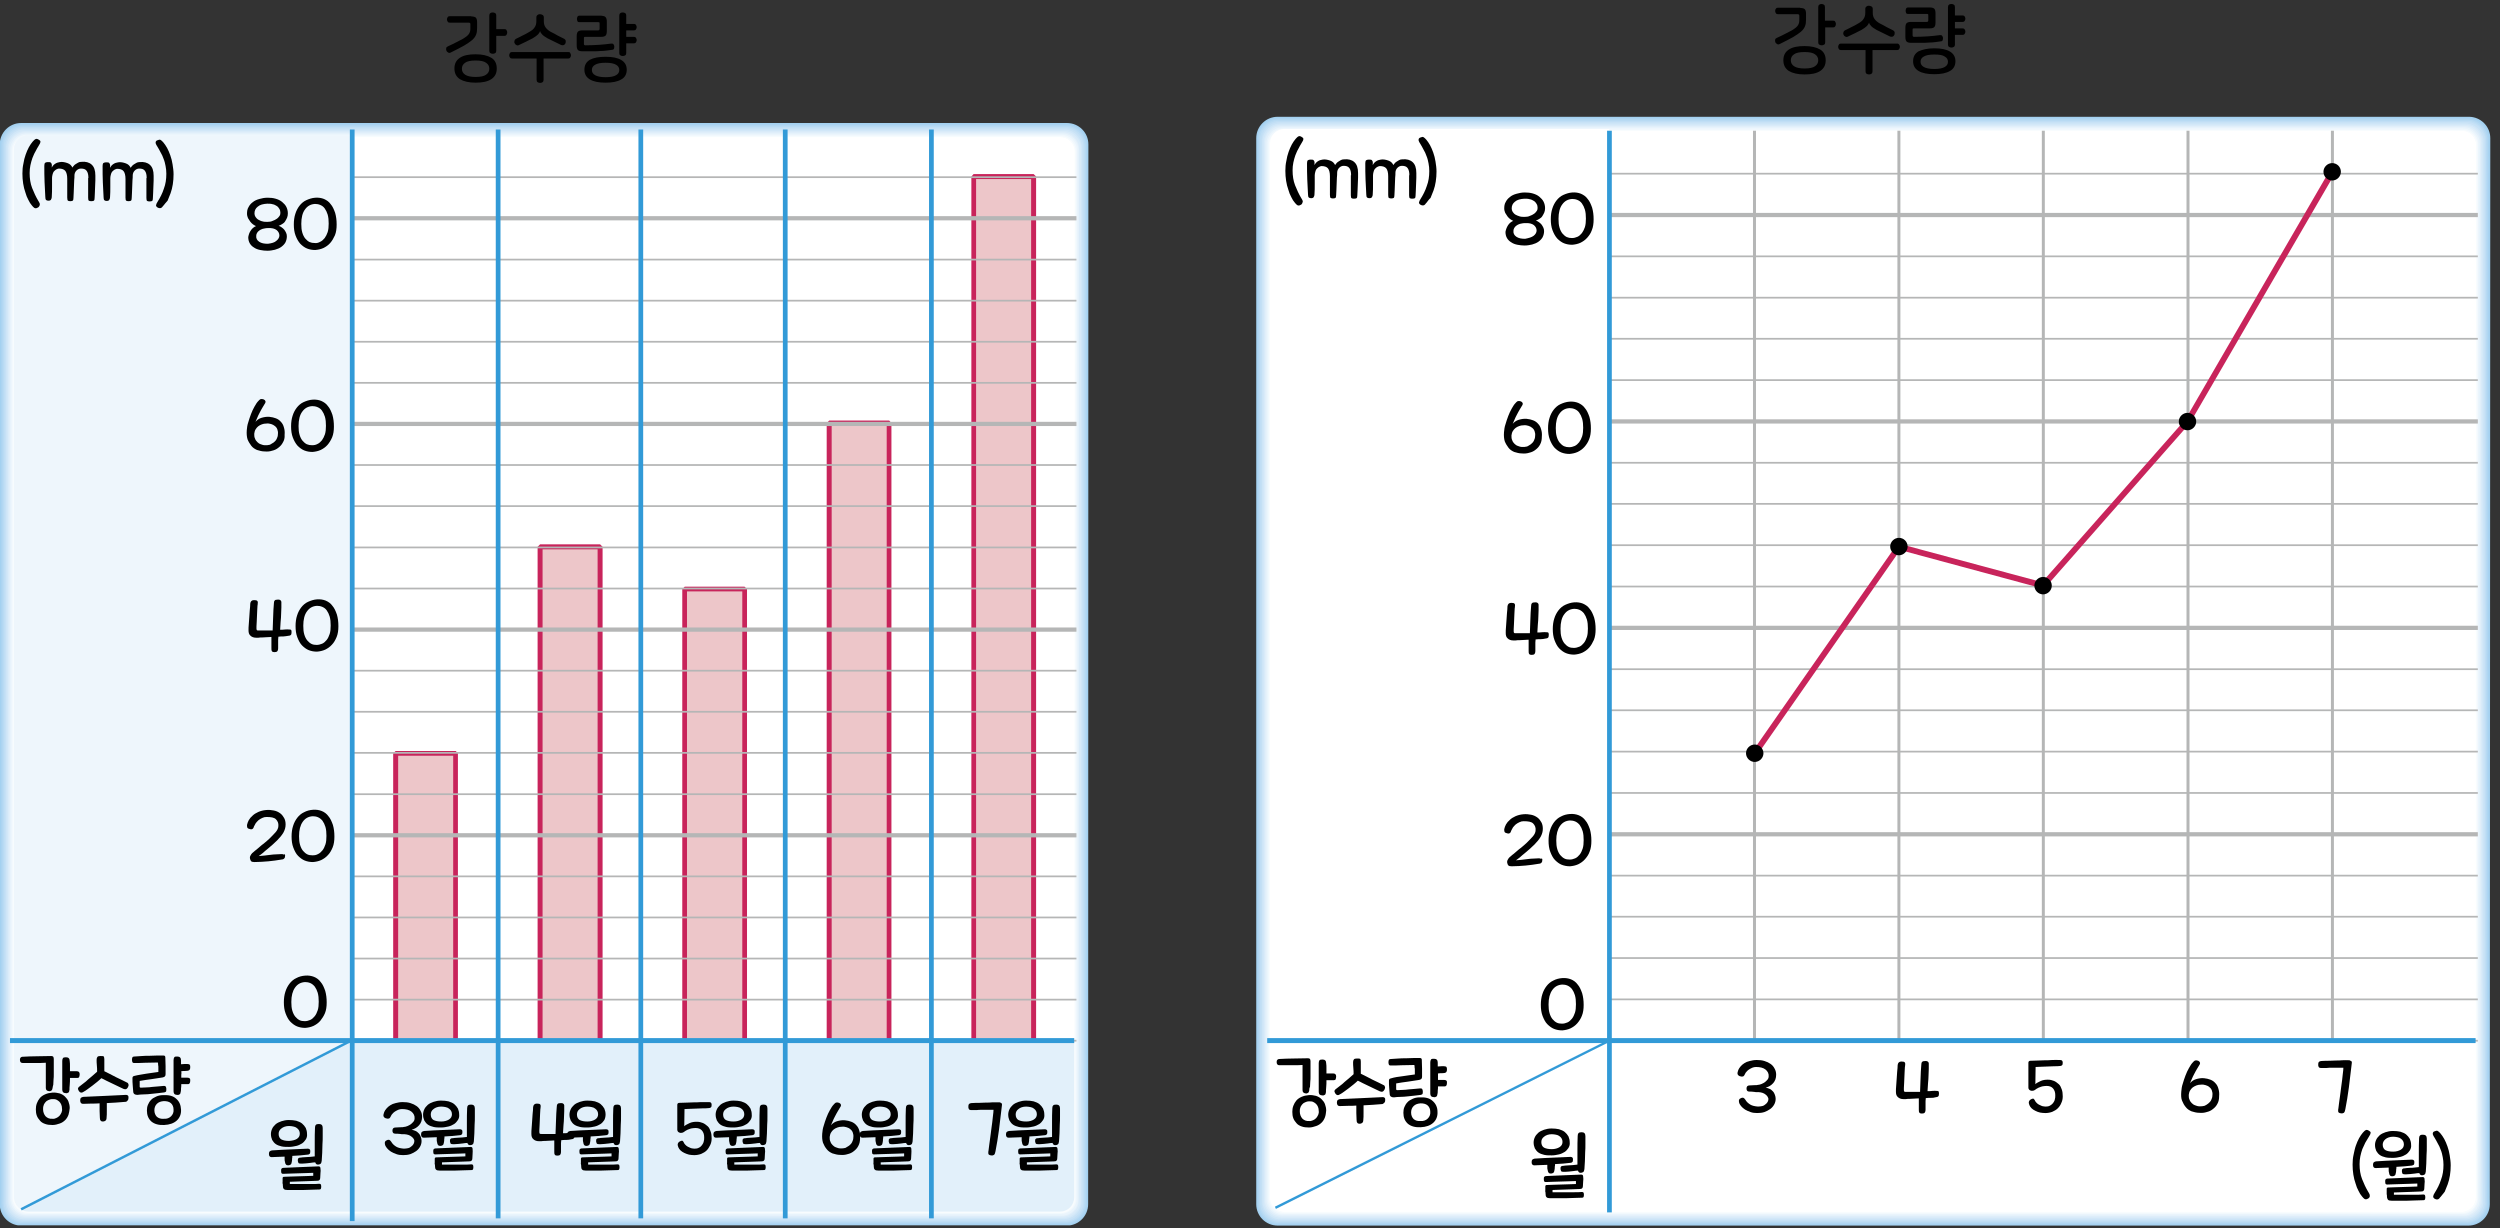 <?xml version="1.0" encoding="utf-8"?>
<!-- Generator: Adobe Illustrator 23.0.0, SVG Export Plug-In . SVG Version: 6.00 Build 0)  -->
<svg version="1.1" id="레이어_1" xmlns="http://www.w3.org/2000/svg" xmlns:xlink="http://www.w3.org/1999/xlink" x="0px"
	 y="0px" width="1004px" height="493.2px" viewBox="0 0 1004 493.2" style="enable-background:new 0 0 1004 493.2;"
	 xml:space="preserve">
<rect x="0" y="0" width="1004" height="493.2" fill="#333333" stroke="none"/>
<g>
	<path d="M189.3,6.6c0.9,0,1.5,0.2,1.8,0.5c0.3,0.3,0.5,0.9,0.5,1.8v2.3c0,1.1-0.1,2-0.4,2.7c-0.3,0.8-0.8,1.5-1.6,2.2
		c-0.8,0.7-1.9,1.4-3.2,2.2c-1.4,0.8-3.2,1.7-5.4,2.8c-0.4,0.2-0.7,0.2-1,0c-0.3-0.2-0.6-0.4-0.7-0.7c-0.1-0.3-0.2-0.6-0.1-1
		c0-0.4,0.3-0.6,0.7-0.8c1.4-0.6,2.5-1.2,3.5-1.7c1-0.5,1.8-0.9,2.5-1.3c0.7-0.4,1.2-0.8,1.6-1.1s0.7-0.7,0.9-1
		c0.2-0.3,0.3-0.7,0.4-1c0.1-0.4,0.1-0.8,0.1-1.2V9.8c0-0.2,0-0.4-0.1-0.5c-0.1-0.1-0.3-0.2-0.5-0.2h-7.7c-0.4,0-0.6-0.1-0.8-0.4
		c-0.2-0.3-0.3-0.5-0.3-0.9c0-0.4,0.1-0.7,0.3-0.9c0.2-0.3,0.4-0.4,0.8-0.4H189.3z M191,21.8c2.7,0,4.8,0.5,6.3,1.4s2.2,2.4,2.2,4.3
		s-0.7,3.3-2.2,4.3c-1.5,1-3.6,1.4-6.3,1.4s-4.8-0.5-6.3-1.4c-1.5-1-2.2-2.4-2.2-4.3s0.7-3.3,2.2-4.3S188.3,21.8,191,21.8z
		 M191,24.3c-2,0-3.4,0.3-4.2,0.9c-0.9,0.6-1.3,1.4-1.3,2.4c0,1,0.4,1.8,1.3,2.4c0.9,0.6,2.3,0.9,4.2,0.9c2,0,3.4-0.3,4.2-0.9
		c0.9-0.6,1.3-1.4,1.3-2.4c0-1-0.4-1.8-1.3-2.4C194.4,24.6,193,24.3,191,24.3z M197.9,5c0.4,0,0.7,0.1,1,0.3c0.3,0.2,0.4,0.5,0.4,1
		v5.4h3.3c0.4,0,0.7,0.1,0.8,0.4c0.2,0.3,0.3,0.6,0.3,0.9c0,0.4-0.1,0.7-0.3,1c-0.2,0.3-0.4,0.4-0.8,0.4h-3.3v6
		c0,0.4-0.1,0.7-0.4,0.9c-0.3,0.2-0.6,0.3-1,0.3c-0.4,0-0.7-0.1-1-0.3c-0.3-0.2-0.4-0.5-0.4-0.9V6.3c0-0.4,0.1-0.8,0.4-1
		C197.1,5.1,197.5,5,197.9,5z"/>
	<path d="M229,21.3c0.2,0.3,0.3,0.6,0.3,0.9c0,0.3-0.1,0.6-0.3,0.9c-0.2,0.3-0.4,0.4-0.8,0.4h-9.9V32c0,0.4-0.1,0.8-0.4,1
		c-0.3,0.2-0.6,0.3-1,0.3c-0.4,0-0.7-0.1-1-0.3c-0.3-0.2-0.4-0.5-0.4-1v-8.5h-9.9c-0.4,0-0.6-0.1-0.8-0.4c-0.2-0.3-0.3-0.5-0.3-0.9
		c0-0.3,0.1-0.6,0.3-0.9c0.2-0.3,0.4-0.4,0.8-0.4h22.8C228.6,20.9,228.9,21,229,21.3z M216.8,5.7c0.4,0,0.7,0.1,1.1,0.3
		c0.3,0.2,0.5,0.5,0.5,1v1.5c0,1,0.2,1.8,0.7,2.5c0.5,0.7,1.2,1.3,2.1,1.8c1,0.5,2,1,2.8,1.5c0.9,0.4,1.7,0.9,2.6,1.3
		c0.3,0.2,0.5,0.4,0.6,0.8c0,0.4,0,0.7-0.1,1c-0.2,0.3-0.4,0.6-0.7,0.7c-0.3,0.1-0.6,0.1-1,0c-1.9-0.9-3.7-1.8-5.5-2.7
		c-1-0.6-1.8-1.1-2.2-1.6c-0.5-0.5-0.7-0.9-0.8-1.3h0c-0.1,0.4-0.4,0.8-0.8,1.3c-0.5,0.5-1.2,1-2.2,1.6c-1.7,0.9-3.6,1.8-5.5,2.7
		c-0.3,0.2-0.7,0.2-1,0c-0.3-0.1-0.6-0.4-0.7-0.7c-0.2-0.3-0.2-0.6-0.1-1c0.1-0.4,0.3-0.6,0.6-0.8c0.8-0.4,1.7-0.8,2.6-1.3
		c0.9-0.4,1.8-0.9,2.8-1.5c0.9-0.5,1.7-1.1,2.1-1.8c0.5-0.7,0.7-1.5,0.7-2.5V7c0-0.5,0.2-0.8,0.5-1C216.1,5.8,216.4,5.7,216.8,5.7z"
		/>
	<path d="M243.2,6.9c0.3,0.3,0.5,0.9,0.5,1.8v3.8c0,0.9-0.2,1.5-0.5,1.8c-0.3,0.3-0.9,0.5-1.8,0.5h-6.3c-0.2,0-0.4,0-0.5,0.1
		c-0.1,0.1-0.1,0.3-0.1,0.5v2.2c0,0.4,0.2,0.6,0.6,0.6c2,0,3.8-0.1,5.5-0.2c1.7-0.1,3.3-0.3,4.9-0.5c0.3,0,0.6,0,0.8,0.2
		c0.2,0.2,0.3,0.5,0.4,0.8c0,0.3,0,0.7-0.1,1c-0.1,0.3-0.4,0.5-0.7,0.5c-0.7,0.1-1.4,0.2-2.2,0.3c-0.8,0.1-1.7,0.2-2.7,0.2
		c-1,0.1-2,0.1-3.2,0.1c-1.2,0-2.5,0-3.9,0c-0.9,0-1.5-0.2-1.8-0.5s-0.5-0.9-0.5-1.8v-3.8c0-0.9,0.2-1.5,0.5-1.8s0.9-0.5,1.8-0.5
		h6.3c0.4,0,0.6-0.2,0.6-0.6V9.5c0-0.2,0-0.4-0.1-0.5c-0.1-0.1-0.3-0.1-0.5-0.1h-7.6c-0.3,0-0.6-0.1-0.7-0.4s-0.2-0.5-0.2-0.9
		c0-0.3,0.1-0.6,0.2-0.9c0.2-0.3,0.4-0.4,0.7-0.4h8.9C242.3,6.4,242.9,6.5,243.2,6.9z M243.2,22.8c2.7,0,4.8,0.4,6.3,1.3
		c1.5,0.9,2.2,2.2,2.2,3.9s-0.7,3.1-2.2,3.9c-1.5,0.9-3.6,1.3-6.3,1.3s-4.8-0.4-6.3-1.3c-1.5-0.9-2.2-2.2-2.2-3.9
		c0-1.8,0.7-3.1,2.2-4C238.4,23.2,240.5,22.8,243.2,22.8z M243.2,25.2c-2,0-3.4,0.3-4.2,0.8c-0.9,0.5-1.3,1.2-1.3,2.1
		s0.4,1.6,1.3,2.1c0.9,0.5,2.3,0.8,4.2,0.8c2,0,3.4-0.3,4.2-0.8c0.9-0.5,1.3-1.2,1.3-2.1c0-0.9-0.4-1.6-1.3-2.1
		C246.6,25.5,245.2,25.2,243.2,25.2z M250.1,5c0.4,0,0.7,0.1,1,0.3c0.3,0.2,0.4,0.5,0.4,1v3.3h3.1c0.3,0,0.6,0.1,0.8,0.4
		c0.2,0.3,0.3,0.6,0.3,0.9c0,0.3-0.1,0.6-0.3,0.9c-0.2,0.3-0.4,0.4-0.8,0.4h-3.1v2.6h3.1c0.3,0,0.6,0.1,0.8,0.4
		c0.2,0.3,0.3,0.6,0.3,0.9c0,0.3-0.1,0.6-0.3,0.9c-0.2,0.3-0.4,0.4-0.8,0.4h-3.1v3.9c0,0.4-0.1,0.7-0.4,0.9c-0.3,0.2-0.6,0.3-1,0.3
		c-0.4,0-0.7-0.1-1-0.3c-0.3-0.2-0.4-0.5-0.4-0.9v-15c0-0.4,0.1-0.8,0.4-1C249.3,5.1,249.7,5,250.1,5z"/>
</g>
<g>
	<defs>
		<rect id="SVGID_1_" y="49.4" width="437.2" height="442.7"/>
	</defs>
	<clipPath id="SVGID_2_">
		<use xlink:href="#SVGID_1_"  style="overflow:visible;"/>
	</clipPath>
	<path style="clip-path:url(#SVGID_2_);fill:#A4D1F0;" d="M437,483.6c0,4.7-3.8,8.6-8.6,8.6l-419.9,0c-4.7,0-8.6-3.8-8.6-8.6V58
		c0-4.7,3.8-8.6,8.6-8.6l420,0c4.7,0,8.6,3.8,8.6,8.6L437,483.6z"/>
	<path style="clip-path:url(#SVGID_2_);fill:#AED5F2;" d="M8.8,491.7c-4.6,0-8.3-3.7-8.3-8.3l0-425.1c0-0.2,0-0.4,0-0.6
		C0.8,53.4,4.4,50,8.8,50h419.5c0.2,0,0.4,0,0.6,0c4.3,0.3,7.7,3.9,7.7,8.3l-0.1,425.1c0,0.2,0,0.4,0,0.6c-0.3,4.3-3.9,7.7-8.3,7.7
		H8.8z"/>
	<path style="clip-path:url(#SVGID_2_);fill:#B7DAF3;" d="M9.1,491.2c-4.4,0-8-3.6-8.1-8.1L1,58.6c0-0.2,0-0.4,0-0.6
		c0.3-4.2,3.8-7.5,8-7.5H428c0.2,0,0.4,0,0.6,0c4.2,0.3,7.5,3.8,7.5,8L436,483c0,0.2,0,0.4,0,0.6c-0.3,4.2-3.8,7.5-8,7.5H9.1z"/>
	<path style="clip-path:url(#SVGID_2_);fill:#C0DEF5;" d="M9.3,490.7c-4.3,0-7.8-3.5-7.8-7.8l0-424c0-0.2,0-0.4,0-0.6
		C1.8,54.2,5.2,51,9.3,51h418.4c0.2,0,0.4,0,0.6,0c4.1,0.2,7.3,3.6,7.3,7.8l-0.1,424c0,0.2,0,0.4,0,0.6c-0.2,4.1-3.6,7.3-7.8,7.3
		H9.3z"/>
	<path style="clip-path:url(#SVGID_2_);fill:#C8E2F6;" d="M9.6,490.2c-4.2,0-7.5-3.4-7.5-7.5V59.2c0-0.1,0-0.4,0-0.6
		c0.2-4,3.5-7.1,7.5-7.1h417.8c0.2,0,0.4,0,0.6,0c4,0.2,7.1,3.5,7.1,7.5L435,482.5c0,0.1,0,0.4,0,0.6c-0.2,3.9-3.5,7.1-7.5,7.1H9.6z
		"/>
	<path style="clip-path:url(#SVGID_2_);fill:#D1E7F8;" d="M9.8,489.7c-4,0-7.3-3.3-7.3-7.3l0-422.9c0-0.1,0-0.4,0-0.5
		C2.8,55.1,5.9,52,9.8,52h417.3c0.1,0,0.4,0,0.5,0c3.8,0.2,6.9,3.4,6.9,7.3l-0.1,422.9c0,0.1,0,0.4,0,0.5c-0.2,3.9-3.4,6.9-7.3,6.9
		L9.8,489.7z"/>
	<path style="clip-path:url(#SVGID_2_);fill:#D9EBF9;" d="M10.1,489.1c-3.9,0-7-3.1-7-7V59.8c0-0.1,0-0.4,0-0.5
		c0.2-3.7,3.2-6.7,7-6.7h416.8c0.1,0,0.4,0,0.5,0c3.7,0.2,6.7,3.2,6.7,7l-0.1,422.3c0,0.1,0,0.4,0,0.5c-0.2,3.7-3.2,6.7-7,6.7H10.1z
		"/>
	<path style="clip-path:url(#SVGID_2_);fill:#E1EFFA;" d="M10.3,488.6c-3.7,0-6.8-3-6.8-6.8V60.1c0-0.1,0-0.4,0-0.5
		c0.1-3.6,3.1-6.5,6.7-6.5l416.2,0c0.1,0,0.4,0,0.5,0c3.6,0.1,6.5,3.1,6.5,6.7l-0.1,421.8c0,0.1,0,0.4,0,0.5
		c-0.1,3.6-3.1,6.5-6.7,6.5H10.3z"/>
	<path style="clip-path:url(#SVGID_2_);fill:#E9F4FC;" d="M10.6,488.1c-3.6,0-6.5-2.9-6.5-6.5V60.4c0-0.1,0-0.4,0-0.5
		c0.1-3.5,3-6.3,6.5-6.3h415.7c0.1,0,0.4,0,0.5,0c3.5,0.1,6.3,3,6.3,6.5l-0.1,421.3v0.5c-0.1,3.5-3,6.3-6.5,6.3L10.6,488.1z"/>
	<path style="clip-path:url(#SVGID_2_);fill:#F1F8FD;" d="M10.8,487.6c-3.5,0-6.2-2.8-6.2-6.2V60.7v-0.5c0.1-3.4,2.8-6.1,6.2-6.1
		H426c0,0,0.4,0,0.4,0c3.4,0.1,6.1,2.8,6.1,6.2l-0.1,420.7c0,0,0,0.4,0,0.4c-0.1,3.4-2.8,6.1-6.2,6.1H10.8z"/>
	<path style="clip-path:url(#SVGID_2_);fill:#F8FCFE;" d="M11.1,487.1c-3.3,0-6-2.7-6-6V61c0,0,0-0.4,0-0.4c0-3.3,2.7-5.9,6-5.9
		h414.6c0,0,0.4,0,0.4,0c3.3,0,5.9,2.7,5.9,6l-0.1,420.2v0.4c0,3.3-2.7,5.9-6,5.9H11.1z"/>
	<path style="clip-path:url(#SVGID_2_);fill:#FFFFFF;" d="M431.4,480.9c0,3.2-2.6,5.7-5.7,5.7H11.3c-3.1,0-5.7-2.6-5.7-5.7v-420
		c0-3.2,2.6-5.7,5.7-5.7h414.5c3.2,0,5.7,2.6,5.7,5.7L431.4,480.9z"/>
	<path style="clip-path:url(#SVGID_2_);fill:#E2F0FA;" d="M141.5,417.9v68.7h284.2c3.2,0,5.7-2.6,5.7-5.7v-63H141.5z"/>
	<path style="clip-path:url(#SVGID_2_);fill:#E2F0FA;" d="M8.5,485.8c0.8,0.5,1.8,0.8,2.9,0.8h130.1v-68.7L8.5,485.8z"/>
	<path style="clip-path:url(#SVGID_2_);fill:#EEF6FC;" d="M141.5,54.3H11.3c-3.2,0-5.7,2.6-5.7,5.7v357.9h135.8V54.3z"/>
	<path style="clip-path:url(#SVGID_2_);fill:#EEF6FC;" d="M5.6,417.9v63c0,2.1,1.2,3.9,2.9,4.9l133-67.9H5.6z"/>
	<path style="clip-path:url(#SVGID_2_);fill:#FFFFFF;" d="M431.4,417.9l0.1-357c0-3.2-2.6-5.7-5.7-5.7H141.5v362.7H431.4z"/>
</g>
<g>
	<path d="M21.1,437c-0.1,0.5-0.2,0.8-0.5,1s-0.6,0.3-1,0.2c-0.8-0.1-1.2-0.5-1.2-1.3c0-0.2,0-0.6,0-1.1c0-0.5,0-1.1,0-1.7
		c0-0.7,0-1.3,0-2.1c0-0.7,0-1.4,0-2.1c0-0.7,0-1.3,0-1.8s0-1,0-1.3c-0.7,0-1.5,0.1-2.2,0.1c-0.8,0-1.6,0-2.4,0c-0.8,0-1.6,0-2.4,0
		c-0.8,0-1.6,0-2.3,0c-0.7,0-1.1-0.4-1.1-1.3c0-0.4,0.1-0.7,0.3-0.9c0.2-0.2,0.5-0.3,0.7-0.3c1.9-0.1,3.9-0.2,5.9-0.2
		s3.9-0.1,5.7-0.1c0.4,0,0.6,0.1,0.8,0.3c0.1,0.2,0.2,0.5,0.2,0.9c0,0.4,0,0.9,0,1.6c0,0.6,0,1.3,0,2.1c0,0.7,0,1.5,0,2.3
		c0,0.8,0,1.6-0.1,2.3c0,0.7-0.1,1.4-0.1,2C21.2,436.1,21.2,436.6,21.1,437z M27.5,447.7c-0.3,0.8-0.7,1.5-1.3,2.1
		c-0.6,0.6-1.3,1.1-2.2,1.4s-1.8,0.6-2.9,0.6c-1.1,0-2.1-0.1-2.9-0.4c-0.9-0.3-1.6-0.7-2.1-1.3s-1-1.2-1.3-2
		c-0.3-0.8-0.4-1.6-0.4-2.6c0-0.8,0.1-1.6,0.4-2.4c0.3-0.8,0.7-1.5,1.2-2.1c0.5-0.6,1.2-1.1,2.1-1.5s1.8-0.6,2.9-0.7
		c1.1-0.1,2,0.1,2.9,0.3c0.9,0.3,1.6,0.7,2.2,1.3c0.6,0.6,1.1,1.2,1.4,2c0.3,0.8,0.5,1.7,0.5,2.6C27.9,446.1,27.7,447,27.5,447.7z
		 M22.6,449c0.5-0.2,0.9-0.5,1.3-0.9c0.3-0.4,0.6-0.8,0.8-1.3c0.2-0.5,0.3-1,0.2-1.6c0-0.6-0.1-1.1-0.3-1.6
		c-0.2-0.5-0.5-0.9-0.8-1.2c-0.3-0.3-0.8-0.6-1.2-0.8c-0.5-0.2-1-0.2-1.6-0.2c-0.6,0-1.2,0.2-1.6,0.4c-0.5,0.2-0.9,0.5-1.2,0.9
		c-0.3,0.4-0.6,0.8-0.7,1.3c-0.2,0.5-0.2,1-0.2,1.5c0,1.1,0.4,2.1,1,2.8c0.7,0.7,1.6,1.1,2.8,1C21.6,449.4,22.2,449.2,22.6,449z
		 M28.1,428.1c0,0.7,0,1.4,0,2.1c0.6,0,1.1,0,1.6,0c0.5,0,0.9,0,1.1,0c0.4,0,0.7,0.1,0.9,0.3c0.2,0.2,0.3,0.5,0.3,0.9
		c0,0.4-0.1,0.8-0.2,1.1c-0.1,0.3-0.4,0.4-0.7,0.4c-0.2,0-0.6,0-1.2,0c-0.6,0-1.2,0-1.8,0c0,1,0,1.9-0.1,2.8s-0.1,1.5-0.1,2
		c-0.1,0.6-0.2,1-0.5,1.1c-0.3,0.2-0.6,0.3-1,0.2c-0.4,0-0.7-0.1-1-0.3c-0.2-0.2-0.4-0.6-0.4-1.2c0-0.5,0-1.1,0-1.9s0-1.8,0-2.8
		c0-1,0-2.1,0-3.3c0-1.2,0-2.3,0-3.4c0-0.5,0.1-0.9,0.3-1.2c0.2-0.2,0.6-0.3,1.2-0.3c1,0,1.5,0.5,1.5,1.6
		C28.1,426.8,28.1,427.4,28.1,428.1z"/>
	<path d="M41.9,425.4c0,1.5,0,3.1,0,4.8c0.6,0.3,1.4,0.7,2.2,1.1s1.7,0.9,2.5,1.3c0.9,0.4,1.7,0.8,2.5,1.2c0.8,0.4,1.4,0.7,2,1
		c0.3,0.1,0.4,0.4,0.5,0.7c0.1,0.3,0,0.7-0.2,1.1c-0.2,0.4-0.5,0.7-0.8,0.8c-0.3,0.1-0.7,0-1-0.1c-0.5-0.2-1.1-0.5-1.9-0.9
		c-0.8-0.4-1.6-0.8-2.5-1.2c-0.9-0.4-1.7-0.8-2.5-1.2c-0.8-0.4-1.5-0.8-2-1c-0.5,0.5-1.1,1-1.7,1.5c-0.6,0.5-1.3,1-1.9,1.5
		c-0.7,0.5-1.3,1-1.9,1.4c-0.6,0.5-1.2,0.8-1.7,1.1c-0.7,0.5-1.3,0.4-1.8-0.3c-0.2-0.3-0.3-0.6-0.4-0.9c0-0.3,0.1-0.5,0.4-0.8
		c0.5-0.4,1.1-0.9,1.8-1.4s1.3-1,1.9-1.6c0.6-0.5,1.3-1.1,1.9-1.6c0.6-0.5,1.2-1.1,1.7-1.5c0-0.8,0-1.6-0.1-2.5s-0.1-1.6-0.1-2.3
		c0-0.5,0.1-0.8,0.3-1.1c0.2-0.3,0.6-0.4,1.2-0.4c0.7,0,1.2,0,1.4,0.2C41.8,424.6,41.9,424.9,41.9,425.4z M50.3,442.5
		c-2.4,0.2-4.9,0.4-7.4,0.5c0,1,0,2,0,3.1s0,2-0.1,2.8c0,0.6-0.2,1-0.5,1.2c-0.3,0.2-0.6,0.3-1,0.3c-0.4,0-0.7-0.1-0.9-0.4
		c-0.2-0.2-0.3-0.6-0.3-1.2c0-0.8-0.1-1.7-0.1-2.7c0-1,0-2,0-3c-1.1,0.1-2.2,0.1-3.3,0.1c-1.1,0-2.2,0.1-3.4,0.1
		c-0.7,0-1.1-0.5-1.1-1.4c0-0.4,0.1-0.8,0.3-1s0.5-0.3,0.9-0.4c3-0.1,6-0.3,8.9-0.4c2.9-0.1,5.6-0.3,8.3-0.4c0.4,0,0.6,0.1,0.8,0.3
		c0.2,0.2,0.2,0.5,0.2,0.9c0,0.5-0.1,0.8-0.3,1C50.9,442.4,50.7,442.5,50.3,442.5z"/>
	<path d="M58.7,431.2c1.6-0.2,3.2-0.5,4.9-0.7c0-0.4,0-0.7,0-1s0-0.6,0-0.9s0-0.6-0.1-0.9c0-0.3,0-0.7-0.1-1c-1.9,0-3.6,0.1-5.1,0.1
		c-1.6,0.1-3,0.1-4.5,0.1c-0.3,0-0.5-0.1-0.6-0.3s-0.2-0.6-0.2-1c0-0.5,0.1-0.8,0.2-1s0.4-0.3,0.7-0.3c1-0.1,2-0.1,3-0.2
		c1-0.1,2.1-0.1,3.1-0.1s2.1-0.1,3-0.1c1,0,1.9,0,2.7,0c0.5,0,0.7,0.3,0.7,0.8c0,1.1,0.1,2.3,0.1,3.5s0,2.2,0,3.2
		c0,0.4-0.1,0.7-0.3,0.9s-0.5,0.3-0.9,0.4c-1.5,0.2-3.1,0.5-4.6,0.7s-3,0.4-4.6,0.7c0,0.1,0,0.3,0,0.5c0,0.2,0,0.4,0,0.6
		s0,0.5,0,0.7c0,0.2,0,0.4,0,0.5c0,0.3,0.2,0.4,0.5,0.4c0.7,0,1.4-0.1,2.2-0.1c0.8,0,1.5-0.1,2.3-0.2c0.8-0.1,1.6-0.1,2.4-0.2
		s1.5-0.1,2.2-0.2c0.4,0,0.6,0,0.8,0.2c0.2,0.2,0.2,0.4,0.3,0.9c0,0.5,0,0.9-0.1,1.1c-0.1,0.2-0.4,0.3-0.7,0.4
		c-0.7,0.1-1.6,0.2-2.5,0.3c-0.9,0.1-1.9,0.2-2.8,0.3s-1.9,0.2-2.9,0.2s-1.8,0.1-2.6,0.2c-0.5,0-0.9-0.1-1.2-0.3
		c-0.3-0.2-0.5-0.6-0.5-1.1c-0.1-0.7-0.1-1.6-0.2-2.5c-0.1-0.9-0.1-1.8-0.1-2.8c0-0.5,0.2-0.8,0.7-0.9
		C55.4,431.7,57.1,431.5,58.7,431.2z M72.7,445.6c0.1,1.8-0.5,3.3-1.7,4.4c-1.2,1.1-2.9,1.7-5.1,1.8c-2.2,0.1-3.9-0.4-5.1-1.4
		c-1.2-1.1-1.8-2.5-1.8-4.4c0-0.8,0.1-1.6,0.4-2.3s0.7-1.4,1.2-1.9c0.5-0.6,1.2-1,2.1-1.4c0.8-0.4,1.8-0.6,2.9-0.6
		c2.2-0.1,3.9,0.3,5.1,1.4C72,442.3,72.6,443.7,72.7,445.6z M68.7,448.3c0.7-0.7,1.1-1.6,1-2.7c0-1.1-0.4-2-1.1-2.6
		c-0.7-0.6-1.7-0.8-2.8-0.8c-1.2,0.1-2.1,0.4-2.8,1.1c-0.7,0.7-1,1.6-1,2.6c0,1.1,0.4,2,1,2.6c0.7,0.6,1.6,0.9,2.8,0.8
		C67,449.4,68,449,68.7,448.3z M72.8,431.6c0,0.4,0,0.8,0,1.2c0.5,0,1,0,1.5,0c0.5,0,0.8,0,1,0c0.4,0,0.7,0.1,0.9,0.3
		c0.2,0.2,0.2,0.5,0.2,0.9s-0.1,0.8-0.2,1s-0.4,0.4-0.7,0.4c-0.2,0-0.6,0-1.1,0s-1.1,0-1.6,0c0,0.6,0,1.2-0.1,1.7
		c0,0.5,0,0.9-0.1,1.3c-0.1,0.6-0.2,1-0.5,1.1c-0.3,0.2-0.6,0.3-1,0.2c-0.4,0-0.7-0.1-1-0.3c-0.2-0.2-0.4-0.6-0.4-1.2
		c0-0.5,0-1.2,0-2.1c0-0.9,0-2,0-3.1s0-2.3,0-3.6c0-1.2,0-2.4,0-3.6c0-0.5,0.1-0.9,0.3-1.2s0.6-0.3,1.2-0.3c1,0,1.5,0.5,1.5,1.6
		c0,0.2,0,0.5,0,0.7c0,0.3,0,0.5,0,0.8c0.5,0,1-0.1,1.5-0.1s0.8,0,1,0c0.4,0,0.7,0.1,0.9,0.2c0.2,0.2,0.3,0.5,0.3,0.9
		c0,0.4,0,0.8-0.2,1.1c-0.1,0.3-0.4,0.4-0.7,0.5c-0.2,0-0.6,0.1-1.1,0.1c-0.5,0-1.1,0-1.6,0.1C72.9,430.7,72.9,431.2,72.8,431.6z"/>
</g>
<g>
	<path d="M114.3,465.5c0-0.3,0-0.7,0-1c-0.9,0-1.8,0.1-2.7,0.1c-0.9,0-1.7,0.1-2.5,0.1c-0.4,0-0.6-0.1-0.8-0.3
		c-0.2-0.2-0.3-0.5-0.3-1c0-0.4,0.1-0.8,0.3-1c0.2-0.2,0.5-0.3,0.9-0.4c2.7-0.2,5.3-0.3,7.6-0.4c2.3-0.1,4.6-0.2,6.8-0.3
		c0.4,0,0.6,0.1,0.8,0.3c0.2,0.2,0.2,0.5,0.2,0.9c0,0.5-0.1,0.8-0.3,0.9c-0.2,0.2-0.4,0.3-0.8,0.3c-0.9,0.1-1.9,0.2-2.9,0.3
		c-1,0.1-2.1,0.1-3.2,0.2c0,0.4,0,0.8-0.1,1.1c0,0.4,0,0.8-0.1,1.2c-0.1,0.6-0.2,1-0.5,1.2c-0.3,0.2-0.6,0.3-1,0.3
		c-0.4,0-0.7-0.1-0.9-0.4c-0.2-0.2-0.3-0.6-0.4-1.2C114.3,466.2,114.3,465.8,114.3,465.5z M122.8,457.6c-0.4,0.6-0.9,1.2-1.5,1.6
		c-0.7,0.4-1.4,0.8-2.3,1c-0.9,0.2-1.9,0.4-2.9,0.4c-1.1,0-2.1,0-3-0.2c-0.9-0.2-1.7-0.5-2.3-0.9c-0.6-0.4-1.1-1-1.5-1.7
		c-0.3-0.7-0.5-1.5-0.5-2.4c0-0.7,0.2-1.5,0.5-2.1c0.3-0.7,0.8-1.2,1.4-1.8c0.6-0.5,1.4-0.9,2.3-1.2s1.9-0.5,3-0.5
		c1.1,0,2.1,0.1,3,0.3c0.9,0.3,1.7,0.6,2.3,1.1c0.6,0.5,1.1,1.1,1.5,1.8c0.3,0.7,0.5,1.5,0.5,2.4C123.4,456.2,123.2,457,122.8,457.6
		z M119.2,457.4c0.8-0.5,1.2-1.2,1.2-2.1c0-0.5-0.1-0.9-0.3-1.3c-0.2-0.4-0.5-0.7-0.9-1c-0.4-0.3-0.8-0.5-1.4-0.6
		c-0.5-0.1-1.1-0.2-1.7-0.2c-1.3,0-2.4,0.4-3.1,1c-0.8,0.6-1.1,1.3-1.1,2.2c0,1,0.4,1.8,1.1,2.2c0.8,0.4,1.8,0.6,3.1,0.6
		C117.3,458.1,118.4,457.9,119.2,457.4z M128.7,471.1c0,0.5-0.1,1.2-0.1,1.9c0,0.4-0.1,0.7-0.3,0.9c-0.2,0.2-0.4,0.3-0.9,0.3
		c-0.8,0-1.6,0.1-2.6,0.1s-1.9,0.1-2.8,0.1c-1,0-1.9,0.1-2.9,0.1c-1,0-1.9,0.1-2.7,0.1c0,0.1,0,0.2,0,0.4c0,0.2,0,0.3,0,0.5
		c0.9,0,1.8,0,2.8,0c1,0,2,0,3,0c1,0,2,0,3,0c1,0,2,0,3-0.1c0.3,0,0.5,0.1,0.6,0.2s0.2,0.4,0.2,0.8c0,0.3,0,0.6-0.1,0.9
		s-0.3,0.4-0.7,0.4c-1.1,0-2.2,0.1-3.3,0.1c-1,0-2.1,0.1-3.1,0.1c-1,0-2.1,0-3.1,0c-1.1,0-2.1,0-3.3,0c-0.7,0-1.1-0.1-1.4-0.4
		s-0.4-0.7-0.4-1.4c0-0.3,0-0.6-0.1-0.8s0-0.4,0-0.6c0-0.2,0-0.4,0-0.6c0-0.2,0-0.5,0-0.8c0-0.2,0-0.4,0.1-0.5
		c0.1-0.1,0.2-0.2,0.4-0.2c0.8,0,1.7-0.1,2.7-0.1c1,0,2.1-0.1,3.2-0.1c1.1,0,2.2-0.1,3.2-0.1c1,0,1.9-0.1,2.7-0.1c0-0.2,0-0.3,0-0.4
		c0-0.1,0-0.1,0-0.2c0,0,0-0.1,0-0.2s0-0.2,0-0.4c-0.8,0-1.8,0.1-2.8,0.1s-2.1,0.1-3.2,0.1c-1.1,0-2.1,0.1-3.2,0.1
		c-1,0-2,0.1-2.8,0.1c-0.3,0-0.5,0-0.7-0.2c-0.1-0.1-0.2-0.4-0.2-0.9c0-0.5,0-0.8,0.2-1c0.2-0.2,0.4-0.3,0.7-0.3
		c2.1-0.1,4.4-0.2,6.9-0.3c2.5-0.1,4.9-0.2,7.3-0.3c0.2,0,0.4,0.1,0.5,0.2c0.1,0.1,0.2,0.3,0.2,0.6
		C128.8,469.9,128.8,470.5,128.7,471.1z M124.6,464.6c0.6-0.1,1.2-0.1,1.8-0.2c0-1.9,0-3.9,0-5.8c0-1.9,0-3.8,0.1-5.7
		c0-0.5,0.1-0.9,0.4-1.2c0.2-0.2,0.6-0.3,1.2-0.3c1,0,1.5,0.5,1.5,1.6c0,1,0,2,0,3.1c0,1.1,0,2.3-0.1,3.4c0,1.2-0.1,2.3-0.1,3.5
		c-0.1,1.1-0.1,2.2-0.2,3.2c-0.1,0.6-0.2,1-0.5,1.2s-0.6,0.3-1,0.3c-0.6,0-0.9-0.3-1.1-0.9c-0.6,0-1.1,0.1-1.8,0.2s-1.2,0.1-1.8,0.2
		c-0.6,0-1.1,0.1-1.5,0.1s-0.7,0-0.8,0c-0.4,0-0.7-0.1-0.8-0.2s-0.2-0.5-0.3-0.9c0-0.5,0-0.8,0.2-1s0.4-0.3,0.8-0.3
		c0.1,0,0.4,0,0.8-0.1c0.4,0,0.9-0.1,1.5-0.1C123.4,464.7,124,464.6,124.6,464.6z"/>
</g>
<g>
	<path d="M113.8,255.6c-0.7,0-1.3,0-2,0.1c0,0.4-0.1,0.8-0.1,1.2c0,0.4,0,0.9,0,1.3c0,0.4,0,0.8,0,1.2c0,0.4,0,0.7,0,0.9
		c0,0.7-0.2,1.1-0.4,1.3c-0.2,0.2-0.6,0.3-1.1,0.3c-0.5,0-0.8-0.1-1-0.4s-0.2-0.7-0.2-1.3c0-0.3,0-0.6,0-1c0-0.4,0-0.7,0-1.1
		c0-0.4,0-0.8,0-1.2c0-0.4,0-0.8,0-1.1c-0.6,0-1.3,0.1-1.9,0.1c-0.6,0-1.2,0.1-1.8,0.1c-0.6,0-1,0-1.5,0.1c-0.4,0-0.8,0-1,0
		c-0.9,0-1.7-0.3-2.2-0.8c-0.6-0.5-0.8-1.2-0.8-2.2c0-0.7,0-1.4,0.1-2.3s0.1-1.8,0.2-2.8c0.1-1,0.1-1.9,0.2-2.9
		c0.1-1,0.2-1.9,0.2-2.7c0.1-0.9,0.6-1.4,1.5-1.4c0.7,0,1.1,0.1,1.3,0.3c0.2,0.2,0.3,0.6,0.2,1.1c0,0.1,0,0.4-0.1,0.9
		c0,0.5-0.1,1.1-0.1,1.8s-0.1,1.5-0.1,2.3c0,0.8-0.1,1.6-0.1,2.3c0,0.7-0.1,1.4-0.1,1.9c0,0.5,0,0.8,0,0.9c0,0.3,0.1,0.5,0.2,0.6
		c0.1,0.1,0.3,0.1,0.7,0.1c0.2,0,0.5,0,1,0c0.5,0,1,0,1.6,0c0.6,0,1.1,0,1.7,0c0.6,0,1,0,1.3,0c0.1-1.8,0.1-3.6,0.2-5.5
		c0.1-1.9,0.1-3.7,0.3-5.4c0-0.5,0.1-0.9,0.3-1.1c0.2-0.3,0.6-0.4,1.3-0.4c0.3,0,0.6,0,0.8,0.1c0.2,0.1,0.3,0.2,0.4,0.3
		s0.1,0.3,0.2,0.5c0,0.2,0,0.4,0,0.7c0,0.3,0,0.9,0,1.6c0,0.7-0.1,1.6-0.1,2.6c0,1-0.1,2-0.2,3.1c-0.1,1.1-0.1,2.2-0.2,3.2
		c0.7,0,1.3,0,2-0.1s1.2,0,1.5,0c0.4,0,0.6,0,0.8,0.1c0.2,0.1,0.3,0.4,0.3,0.9c0,0.6-0.1,1-0.3,1.2s-0.5,0.3-0.8,0.3
		C115.1,255.5,114.5,255.5,113.8,255.6z"/>
	<path d="M133.3,258.9c-0.8,0.9-1.7,1.5-2.7,2c-1.1,0.5-2.2,0.7-3.3,0.8c-1.2,0-2.3-0.2-3.3-0.6c-1-0.4-1.9-1.1-2.7-1.9
		s-1.4-2-1.9-3.3c-0.5-1.3-0.7-2.8-0.7-4.5c0-1.5,0.2-3,0.6-4.2c0.4-1.3,1-2.4,1.7-3.3c0.7-0.9,1.6-1.7,2.7-2.2s2.3-0.9,3.6-1
		c1.3-0.1,2.5,0.1,3.5,0.5c1.1,0.5,2,1.1,2.7,2.1c0.8,0.9,1.3,2.1,1.8,3.5c0.4,1.4,0.6,2.9,0.6,4.7c0,1.6-0.2,3.1-0.7,4.3
		C134.7,257,134.1,258.1,133.3,258.9z M129.4,258.5c0.7-0.3,1.3-0.9,1.8-1.5s0.9-1.5,1.2-2.4s0.4-2.1,0.4-3.4c0-1.4-0.1-2.5-0.4-3.6
		c-0.3-1-0.7-1.8-1.2-2.5s-1.1-1.1-1.8-1.4c-0.7-0.3-1.4-0.4-2.1-0.4c-1.7,0.1-3,0.8-4,2.2c-1,1.3-1.5,3.3-1.5,5.8
		c0,1.4,0.1,2.5,0.4,3.5c0.3,1,0.7,1.8,1.2,2.4c0.5,0.6,1.1,1.1,1.7,1.4s1.3,0.4,2.1,0.4C127.9,259,128.7,258.8,129.4,258.5z"/>
</g>
<g>
	<path d="M113.6,177.7c-0.4,0.8-1,1.5-1.8,2.1c-0.7,0.6-1.6,1-2.5,1.2c-0.9,0.3-1.9,0.4-3,0.3c-1.1,0-2.1-0.3-3.1-0.6
		c-0.9-0.4-1.7-0.9-2.3-1.7s-1.1-1.6-1.5-2.6c-0.3-1-0.4-2.2-0.3-3.6c0.1-1,0.2-2.1,0.6-3.2c0.3-1.1,0.7-2.2,1.1-3.3s0.9-2.1,1.4-3
		c0.5-0.9,1-1.7,1.5-2.2c0.3-0.4,0.6-0.6,0.9-0.8c0.4-0.1,0.8-0.1,1.3,0.1c0.4,0.2,0.6,0.4,0.7,0.7c0.1,0.3,0,0.7-0.3,1.1
		c-0.2,0.4-0.5,0.9-0.9,1.5c-0.4,0.6-0.7,1.3-1.1,2c-0.4,0.7-0.7,1.4-1,2.1c-0.3,0.7-0.5,1.2-0.7,1.6c0.6-0.7,1.4-1.3,2.4-1.6
		c1-0.3,2.1-0.5,3.2-0.4c1,0.1,1.8,0.3,2.6,0.6s1.5,0.8,2,1.4c0.6,0.6,1,1.4,1.2,2.2c0.3,0.9,0.4,1.9,0.3,3
		C114.4,175.9,114.1,176.9,113.6,177.7z M109.9,177.7c0.5-0.4,0.9-0.8,1.2-1.4s0.5-1.2,0.5-1.9c0.1-0.7,0-1.4-0.2-1.9
		c-0.2-0.6-0.5-1-1-1.4s-0.9-0.6-1.5-0.8c-0.6-0.2-1.3-0.3-2-0.2c-0.6,0-1.2,0.1-1.7,0.3c-0.6,0.2-1.1,0.5-1.5,0.8s-0.8,0.8-1.1,1.3
		c-0.3,0.5-0.4,1.1-0.5,1.7c0,0.7,0,1.3,0.3,1.9c0.2,0.6,0.5,1,0.9,1.4c0.4,0.4,0.8,0.7,1.4,0.9c0.5,0.2,1.1,0.4,1.7,0.4
		c0.7,0,1.3,0,2-0.2C108.9,178.3,109.4,178,109.9,177.7z"/>
	<path d="M131.5,178.7c-0.8,0.9-1.7,1.5-2.7,2c-1.1,0.5-2.2,0.7-3.3,0.8c-1.2,0-2.3-0.2-3.3-0.6c-1-0.4-1.9-1.1-2.7-1.9
		c-0.8-0.9-1.4-2-1.9-3.3c-0.5-1.3-0.7-2.8-0.7-4.5c0-1.5,0.2-3,0.6-4.2c0.4-1.3,1-2.4,1.7-3.3c0.7-0.9,1.6-1.7,2.7-2.2
		s2.3-0.9,3.6-1c1.3-0.1,2.5,0.1,3.5,0.5c1.1,0.5,2,1.1,2.7,2.1c0.8,0.9,1.3,2.1,1.8,3.5c0.4,1.4,0.6,2.9,0.6,4.7
		c0,1.6-0.2,3.1-0.7,4.3C132.9,176.8,132.2,177.9,131.5,178.7z M127.5,178.3c0.7-0.3,1.3-0.9,1.8-1.5c0.5-0.7,0.9-1.5,1.2-2.4
		c0.3-1,0.4-2.1,0.4-3.4c0-1.4-0.1-2.5-0.4-3.6c-0.3-1-0.7-1.8-1.2-2.5s-1.1-1.1-1.8-1.4c-0.7-0.3-1.4-0.4-2.1-0.4
		c-1.7,0.1-3,0.8-4,2.2c-1,1.3-1.5,3.3-1.5,5.8c0,1.4,0.1,2.5,0.4,3.5c0.3,1,0.7,1.8,1.2,2.4c0.5,0.6,1.1,1.1,1.7,1.4
		c0.7,0.3,1.3,0.4,2.1,0.4C126.1,178.8,126.8,178.7,127.5,178.3z"/>
</g>
<g>
	<path d="M100.7,92.6c0.5-0.8,1.2-1.4,2.1-1.8c-0.4-0.2-0.8-0.4-1.2-0.7c-0.4-0.3-0.8-0.7-1.1-1.1s-0.6-0.9-0.9-1.4
		c-0.2-0.5-0.4-1.1-0.4-1.7c0-1,0.1-1.9,0.6-2.7c0.4-0.8,1-1.5,1.7-2c0.7-0.6,1.6-1,2.7-1.3c1-0.3,2.1-0.5,3.3-0.5
		c1.1,0,2.2,0.1,3.2,0.4c1,0.3,1.9,0.7,2.6,1.3c0.7,0.6,1.3,1.2,1.7,2c0.4,0.8,0.6,1.7,0.6,2.6c0,0.6-0.1,1.2-0.3,1.7
		c-0.2,0.5-0.5,1-0.8,1.5s-0.7,0.8-1.2,1.1c-0.5,0.3-0.9,0.5-1.4,0.7c0.4,0.1,0.8,0.3,1.2,0.6c0.4,0.3,0.8,0.6,1.1,1
		c0.3,0.4,0.5,0.8,0.7,1.2c0.2,0.4,0.3,0.9,0.3,1.4c0,0.9-0.2,1.7-0.6,2.5c-0.4,0.7-1,1.3-1.7,1.8c-0.7,0.5-1.5,0.8-2.5,1.1
		c-0.9,0.2-1.9,0.4-3,0.4c-1,0-1.9-0.1-2.9-0.3s-1.8-0.5-2.5-1c-0.7-0.4-1.3-1-1.7-1.7c-0.4-0.7-0.6-1.5-0.6-2.5
		C99.9,94.1,100.2,93.3,100.7,92.6z M105.4,88.9c0.6,0.2,1.3,0.2,2,0.2c0.8,0,1.5-0.1,2.1-0.4c0.6-0.2,1.2-0.5,1.6-0.8
		c0.5-0.3,0.8-0.7,1.1-1.1c0.3-0.4,0.4-0.8,0.4-1.3c0-0.6-0.1-1.1-0.4-1.6c-0.3-0.5-0.6-0.9-1.1-1.2c-0.5-0.3-1-0.6-1.7-0.7
		c-0.6-0.2-1.4-0.2-2.1-0.2c-1.6,0.1-2.9,0.4-3.8,1.2c-0.9,0.7-1.3,1.6-1.3,2.7c0,0.5,0.1,0.9,0.4,1.4c0.3,0.4,0.6,0.8,1.1,1.1
		C104.3,88.5,104.8,88.8,105.4,88.9z M111,96.7c0.8-0.6,1.2-1.4,1.2-2.1c0-0.9-0.4-1.6-1.1-2.2c-0.8-0.6-1.9-0.9-3.6-0.8
		c-0.8,0-1.4,0.2-2,0.3c-0.6,0.2-1,0.4-1.4,0.7c-0.4,0.3-0.7,0.6-0.9,1c-0.2,0.4-0.3,0.7-0.3,1.1c-0.1,1,0.3,1.8,1.2,2.4
		c0.9,0.6,2,0.8,3.5,0.8C109.1,97.7,110.3,97.4,111,96.7z"/>
	<path d="M132.6,97.6c-0.8,0.9-1.7,1.5-2.7,2c-1.1,0.5-2.2,0.7-3.3,0.8c-1.2,0-2.3-0.2-3.3-0.6c-1-0.4-1.9-1.1-2.7-1.9
		c-0.8-0.9-1.4-2-1.9-3.3c-0.5-1.3-0.7-2.8-0.7-4.5c0-1.5,0.2-3,0.6-4.2c0.4-1.3,1-2.4,1.7-3.3c0.7-0.9,1.6-1.7,2.7-2.2
		s2.3-0.9,3.6-1c1.3-0.1,2.5,0.1,3.5,0.5c1.1,0.5,2,1.1,2.7,2.1c0.8,0.9,1.3,2.1,1.8,3.5c0.4,1.4,0.6,2.9,0.6,4.7
		c0,1.6-0.2,3.1-0.7,4.3C134,95.6,133.4,96.7,132.6,97.6z M128.6,97.1c0.7-0.3,1.3-0.9,1.8-1.5c0.5-0.7,0.9-1.5,1.2-2.4
		c0.3-1,0.4-2.1,0.4-3.4c0-1.4-0.1-2.5-0.4-3.6c-0.3-1-0.7-1.8-1.2-2.5s-1.1-1.1-1.8-1.4c-0.7-0.3-1.4-0.4-2.1-0.4
		c-1.7,0.1-3,0.8-4,2.2c-1,1.3-1.5,3.3-1.5,5.8c0,1.4,0.1,2.5,0.4,3.5c0.3,1,0.7,1.8,1.2,2.4c0.5,0.6,1.1,1.1,1.7,1.4
		c0.7,0.3,1.3,0.4,2.1,0.4C127.2,97.7,127.9,97.5,128.6,97.1z"/>
</g>
<g>
	<path d="M114.5,343.6c0,0.6-0.1,0.9-0.4,1.2s-0.7,0.4-1.1,0.4c-0.9,0.1-1.8,0.3-2.6,0.4c-0.9,0.1-1.7,0.2-2.6,0.3
		c-0.9,0.1-1.8,0.1-2.7,0.2c-0.9,0-1.9,0.1-2.9,0.1c-0.6,0-1.1-0.1-1.3-0.3c-0.3-0.3-0.4-0.6-0.5-1.1c-0.1-0.4,0-0.9,0.2-1.2
		c0.2-0.4,0.4-0.7,0.7-1c0.1-0.1,0.3-0.3,0.6-0.5c0.3-0.3,0.7-0.6,1.1-0.9c0.4-0.4,0.9-0.7,1.4-1.2s1-0.8,1.5-1.2
		c0.5-0.4,0.9-0.8,1.3-1.1c0.4-0.4,0.8-0.7,1-0.9c0.9-0.9,1.8-1.8,2.5-2.6c0.7-0.8,1.1-1.7,1.1-2.5c0.1-1.1-0.3-2-1-2.7
		s-2-0.9-3.8-0.9c-0.6,0-1.1,0.1-1.7,0.4s-1,0.5-1.5,0.9c-0.4,0.4-0.8,0.8-1.1,1.2c-0.3,0.5-0.5,0.9-0.7,1.3c-0.1,0.5-0.3,0.8-0.6,1
		c-0.3,0.2-0.7,0.2-1.2,0c-0.5-0.1-0.8-0.3-0.9-0.6c-0.1-0.3-0.1-0.6-0.1-1c0.1-0.6,0.4-1.3,0.7-1.9c0.4-0.7,0.9-1.3,1.5-1.8
		c0.6-0.6,1.4-1.1,2.3-1.5c0.9-0.4,2-0.7,3.2-0.8c1.1-0.1,2.1,0,3.1,0.2c1,0.2,1.8,0.6,2.5,1.1c0.7,0.5,1.2,1.2,1.6,1.9
		s0.6,1.6,0.6,2.6c0,1.2-0.3,2.2-0.9,3.3c-0.6,1-1.4,2-2.5,3.1c-0.5,0.4-1,1-1.7,1.6c-0.7,0.6-1.4,1.2-2.1,1.8s-1.4,1.1-2,1.7
		c-0.6,0.5-1.2,0.9-1.6,1.2c0.7-0.1,1.4-0.1,2.2-0.2c0.8-0.1,1.7-0.2,2.5-0.3c0.8-0.1,1.6-0.2,2.4-0.2s1.4-0.1,1.9-0.1
		c0.4,0,0.8,0,1,0.2C114.4,342.9,114.5,343.2,114.5,343.6z"/>
	<path d="M131.7,343.4c-0.8,0.9-1.7,1.5-2.7,2c-1.1,0.5-2.2,0.7-3.3,0.8c-1.2,0-2.3-0.2-3.3-0.6c-1-0.4-1.9-1.1-2.7-1.9
		s-1.4-2-1.9-3.3c-0.5-1.3-0.7-2.8-0.7-4.5c0-1.5,0.2-3,0.6-4.2c0.4-1.3,1-2.4,1.7-3.3c0.7-0.9,1.6-1.7,2.7-2.2
		c1.1-0.6,2.3-0.9,3.6-1c1.3-0.1,2.5,0.1,3.5,0.5s2,1.1,2.7,2.1c0.8,0.9,1.3,2.1,1.8,3.5c0.4,1.4,0.6,2.9,0.6,4.7
		c0,1.6-0.2,3.1-0.7,4.3C133.1,341.5,132.5,342.6,131.7,343.4z M127.7,343c0.7-0.3,1.3-0.9,1.8-1.5s0.9-1.5,1.2-2.4s0.4-2.1,0.4-3.4
		c0-1.4-0.1-2.5-0.4-3.6c-0.3-1-0.7-1.8-1.2-2.5c-0.5-0.6-1.1-1.1-1.8-1.4c-0.7-0.3-1.4-0.4-2.1-0.4c-1.7,0.1-3,0.8-4,2.2
		s-1.5,3.3-1.5,5.8c0,1.4,0.1,2.5,0.4,3.5c0.3,1,0.7,1.8,1.2,2.4c0.5,0.6,1.1,1.1,1.7,1.4s1.3,0.4,2.1,0.4
		C126.3,343.5,127,343.4,127.7,343z"/>
</g>
<g>
	<path d="M128.6,410c-0.8,0.9-1.7,1.5-2.7,2c-1.1,0.5-2.2,0.7-3.3,0.8c-1.2,0-2.3-0.2-3.3-0.6c-1-0.4-1.9-1.1-2.7-1.9
		s-1.4-2-1.9-3.3c-0.5-1.3-0.7-2.8-0.7-4.5c0-1.5,0.2-3,0.6-4.2c0.4-1.3,1-2.4,1.7-3.3c0.7-0.9,1.6-1.7,2.7-2.2
		c1.1-0.6,2.3-0.9,3.6-1c1.3-0.1,2.5,0.1,3.5,0.5s2,1.1,2.7,2.1c0.8,0.9,1.3,2.1,1.8,3.5c0.4,1.4,0.6,2.9,0.6,4.7
		c0,1.6-0.2,3.1-0.7,4.3C130,408.1,129.3,409.1,128.6,410z M124.6,409.6c0.7-0.3,1.3-0.9,1.8-1.5s0.9-1.5,1.2-2.4s0.4-2.1,0.4-3.4
		c0-1.4-0.1-2.5-0.4-3.6c-0.3-1-0.7-1.8-1.2-2.5c-0.5-0.6-1.1-1.1-1.8-1.4c-0.7-0.3-1.4-0.4-2.1-0.4c-1.7,0.1-3,0.8-4,2.2
		s-1.5,3.3-1.5,5.8c0,1.4,0.1,2.5,0.4,3.5c0.3,1,0.7,1.8,1.2,2.4c0.5,0.6,1.1,1.1,1.7,1.4s1.3,0.4,2.1,0.4
		C123.2,410.1,123.9,409.9,124.6,409.6z"/>
</g>
<g>
	<path d="M165.3,456.5c-0.7-0.6-1.6-0.9-2.8-1c-0.1,0-0.3,0-0.7,0c-0.3,0-0.7,0-1.1-0.1c-0.4,0-0.8-0.1-1.1-0.1s-0.6,0-0.7,0
		c-0.4,0-0.8-0.1-1-0.3c-0.2-0.2-0.3-0.5-0.3-0.9c0-0.9,0.4-1.3,1.3-1.3c0.7,0,1.4-0.1,2-0.1c0.6,0,1,0,1.2-0.1
		c0.5,0,1.1-0.2,1.6-0.4c0.5-0.2,1-0.5,1.4-0.8c0.4-0.3,0.7-0.7,1-1c0.3-0.4,0.4-0.8,0.4-1.2c0.1-1.1-0.4-2.1-1.3-2.8s-2.2-1-3.8-1
		c-0.5,0-1,0.1-1.5,0.3s-0.9,0.5-1.3,0.7c-0.4,0.3-0.8,0.6-1,0.9c-0.3,0.3-0.5,0.6-0.6,0.9c-0.2,0.5-0.5,0.9-0.8,1
		c-0.3,0.1-0.7,0.1-1.3-0.1c-0.5-0.2-0.8-0.5-0.9-0.9c-0.1-0.4,0.1-1,0.3-1.6c0.2-0.5,0.5-0.9,0.9-1.4c0.4-0.5,0.9-0.9,1.5-1.3
		c0.6-0.4,1.3-0.7,2.2-0.9c0.8-0.2,1.7-0.4,2.8-0.4c1.1,0,2.2,0.1,3.1,0.4c1,0.3,1.8,0.7,2.5,1.2c0.7,0.5,1.2,1.1,1.6,1.9
		c0.4,0.7,0.6,1.5,0.6,2.4c0,1.4-0.4,2.5-1.2,3.4s-1.8,1.5-3,1.8c0.6,0.1,1.1,0.3,1.6,0.5s0.9,0.6,1.3,1c0.4,0.4,0.6,0.9,0.8,1.4
		c0.2,0.5,0.3,1.1,0.3,1.6c0,0.8-0.2,1.6-0.6,2.3c-0.4,0.7-0.9,1.3-1.6,1.8c-0.7,0.5-1.5,0.9-2.3,1.2c-0.9,0.3-1.9,0.4-2.9,0.4
		c-1,0-1.9-0.1-2.7-0.4c-0.8-0.3-1.6-0.6-2.2-1s-1.2-0.9-1.6-1.4c-0.4-0.5-0.7-1-0.8-1.5c-0.2-0.9,0-1.4,0.8-1.7
		c0.4-0.2,0.8-0.2,1-0.1s0.5,0.4,0.7,0.7c0.5,0.9,1.2,1.5,2,2s1.9,0.7,3.1,0.8c0.6,0,1.2-0.1,1.7-0.2s1-0.4,1.3-0.7
		c0.4-0.3,0.7-0.6,0.9-1c0.2-0.4,0.3-0.8,0.3-1.2C166.4,457.7,166,457,165.3,456.5z"/>
</g>
<g>
	<path d="M175.4,457.7c0-0.3,0-0.7,0-1c-0.9,0-1.8,0.1-2.7,0.1c-0.9,0-1.7,0.1-2.5,0.1c-0.4,0-0.6-0.1-0.8-0.3
		c-0.2-0.2-0.3-0.5-0.3-1c0-0.4,0.1-0.8,0.3-1c0.2-0.2,0.5-0.3,0.9-0.4c2.7-0.2,5.3-0.3,7.6-0.4c2.3-0.1,4.6-0.2,6.8-0.3
		c0.4,0,0.6,0.1,0.8,0.3c0.2,0.2,0.2,0.5,0.2,0.9c0,0.5-0.1,0.8-0.3,0.9c-0.2,0.2-0.4,0.3-0.8,0.3c-0.9,0.1-1.9,0.2-2.9,0.3
		c-1,0.1-2.1,0.1-3.2,0.2c0,0.4,0,0.8-0.1,1.1c0,0.4,0,0.8-0.1,1.2c-0.1,0.6-0.2,1-0.5,1.2c-0.3,0.2-0.6,0.3-1,0.3
		c-0.4,0-0.7-0.1-0.9-0.4c-0.2-0.2-0.3-0.6-0.4-1.2C175.4,458.4,175.4,458,175.4,457.7z M183.9,449.8c-0.4,0.6-0.9,1.2-1.5,1.6
		c-0.7,0.4-1.4,0.8-2.3,1c-0.9,0.2-1.9,0.4-2.9,0.4c-1.1,0-2.1,0-3-0.2c-0.9-0.2-1.7-0.5-2.3-0.9c-0.6-0.4-1.1-1-1.5-1.7
		c-0.3-0.7-0.5-1.5-0.5-2.4c0-0.7,0.2-1.5,0.5-2.1c0.3-0.7,0.8-1.2,1.4-1.8c0.6-0.5,1.4-0.9,2.3-1.2s1.9-0.5,3-0.5
		c1.1,0,2.1,0.1,3,0.3c0.9,0.3,1.7,0.6,2.3,1.1c0.6,0.5,1.1,1.1,1.5,1.8c0.3,0.7,0.5,1.5,0.5,2.4
		C184.5,448.4,184.3,449.2,183.9,449.8z M180.3,449.6c0.8-0.5,1.2-1.2,1.2-2.1c0-0.5-0.1-0.9-0.3-1.3c-0.2-0.4-0.5-0.7-0.9-1
		c-0.4-0.3-0.8-0.5-1.4-0.6c-0.5-0.1-1.1-0.2-1.7-0.2c-1.3,0-2.4,0.4-3.1,1c-0.8,0.6-1.1,1.3-1.1,2.2c0,1,0.4,1.8,1.1,2.2
		c0.8,0.4,1.8,0.6,3.1,0.6C178.4,450.4,179.5,450.1,180.3,449.6z M189.8,463.3c0,0.5-0.1,1.2-0.1,1.9c0,0.4-0.1,0.7-0.3,0.9
		c-0.2,0.2-0.4,0.3-0.9,0.3c-0.8,0-1.6,0.1-2.6,0.1s-1.9,0.1-2.8,0.1c-1,0-1.9,0.1-2.9,0.1c-1,0-1.9,0.1-2.7,0.1c0,0.1,0,0.2,0,0.4
		c0,0.2,0,0.3,0,0.5c0.9,0,1.8,0,2.8,0c1,0,2,0,3,0c1,0,2,0,3,0c1,0,2,0,3-0.1c0.3,0,0.5,0.1,0.6,0.2s0.2,0.4,0.2,0.8
		c0,0.3,0,0.6-0.1,0.9s-0.3,0.4-0.7,0.4c-1.1,0-2.2,0.1-3.3,0.1c-1,0-2.1,0.1-3.1,0.1c-1,0-2.1,0-3.1,0c-1.1,0-2.1,0-3.3,0
		c-0.7,0-1.1-0.1-1.4-0.4s-0.4-0.7-0.4-1.4c0-0.3,0-0.6-0.1-0.8s0-0.4,0-0.6c0-0.2,0-0.4,0-0.6c0-0.2,0-0.5,0-0.8
		c0-0.2,0-0.4,0.1-0.5c0.1-0.1,0.2-0.2,0.4-0.2c0.8,0,1.7-0.1,2.7-0.1c1,0,2.1-0.1,3.2-0.1c1.1,0,2.2-0.1,3.2-0.1
		c1,0,1.9-0.1,2.7-0.1c0-0.2,0-0.3,0-0.4c0-0.1,0-0.1,0-0.2c0,0,0-0.1,0-0.2s0-0.2,0-0.4c-0.8,0-1.8,0.1-2.8,0.1s-2.1,0.1-3.2,0.1
		c-1.1,0-2.1,0.1-3.2,0.1c-1,0-2,0.1-2.8,0.1c-0.3,0-0.5,0-0.7-0.2c-0.1-0.1-0.2-0.4-0.2-0.9c0-0.5,0-0.8,0.2-1
		c0.2-0.2,0.4-0.3,0.7-0.3c2.1-0.1,4.4-0.2,6.9-0.3c2.5-0.1,4.9-0.2,7.3-0.3c0.2,0,0.4,0.1,0.5,0.2c0.1,0.1,0.2,0.3,0.2,0.6
		C189.9,462.1,189.8,462.7,189.8,463.3z M185.7,456.8c0.6-0.1,1.2-0.1,1.8-0.2c0-1.9,0-3.9,0-5.8c0-1.9,0-3.8,0.1-5.7
		c0-0.5,0.1-0.9,0.4-1.2c0.2-0.2,0.6-0.3,1.2-0.3c1,0,1.5,0.5,1.5,1.6c0,1,0,2,0,3.1c0,1.1,0,2.3-0.1,3.4c0,1.2-0.1,2.3-0.1,3.5
		c-0.1,1.1-0.1,2.2-0.2,3.2c-0.1,0.6-0.2,1-0.5,1.2s-0.6,0.3-1,0.3c-0.6,0-0.9-0.3-1.1-0.9c-0.6,0-1.1,0.1-1.8,0.2s-1.2,0.1-1.8,0.2
		c-0.6,0-1.1,0.1-1.5,0.1s-0.7,0-0.8,0c-0.4,0-0.7-0.1-0.8-0.2s-0.2-0.5-0.3-0.9c0-0.5,0-0.8,0.2-1s0.4-0.3,0.8-0.3
		c0.1,0,0.4,0,0.8-0.1c0.4,0,0.9-0.1,1.5-0.1C184.5,456.9,185.1,456.8,185.7,456.8z"/>
</g>
<g>
	<path d="M227.4,457.8c-0.7,0-1.3,0-2,0.1c0,0.4-0.1,0.8-0.1,1.2c0,0.4,0,0.9,0,1.3c0,0.4,0,0.8,0,1.2c0,0.4,0,0.7,0,0.9
		c0,0.7-0.2,1.1-0.4,1.3c-0.2,0.2-0.6,0.3-1.1,0.3c-0.5,0-0.8-0.1-1-0.4s-0.2-0.7-0.2-1.3c0-0.3,0-0.6,0-1c0-0.4,0-0.7,0-1.1
		c0-0.4,0-0.8,0-1.2c0-0.4,0-0.8,0-1.1c-0.6,0-1.3,0.1-1.9,0.1c-0.6,0-1.2,0.1-1.8,0.1c-0.6,0-1,0-1.5,0.1c-0.4,0-0.8,0-1,0
		c-0.9,0-1.7-0.3-2.2-0.8c-0.6-0.5-0.8-1.2-0.8-2.2c0-0.7,0-1.4,0.1-2.3s0.1-1.8,0.2-2.8c0.1-1,0.1-1.9,0.2-2.9s0.2-1.9,0.2-2.7
		c0.1-0.9,0.6-1.4,1.5-1.4c0.7,0,1.1,0.1,1.3,0.3c0.2,0.2,0.3,0.6,0.2,1.1c0,0.1,0,0.4-0.1,0.9c0,0.5-0.1,1.1-0.1,1.8
		c0,0.7-0.1,1.5-0.1,2.3c0,0.8-0.1,1.6-0.1,2.3c0,0.7-0.1,1.4-0.1,1.9c0,0.5,0,0.8,0,0.9c0,0.3,0.1,0.5,0.2,0.6
		c0.1,0.1,0.3,0.1,0.7,0.1c0.2,0,0.5,0,1,0c0.5,0,1,0,1.6,0c0.6,0,1.1,0,1.7,0c0.6,0,1,0,1.3,0c0.1-1.8,0.1-3.6,0.2-5.5
		c0.1-1.9,0.1-3.7,0.3-5.4c0-0.5,0.1-0.9,0.3-1.1c0.2-0.3,0.6-0.4,1.3-0.4c0.3,0,0.6,0,0.8,0.1c0.2,0.1,0.3,0.2,0.4,0.3
		s0.1,0.3,0.2,0.5c0,0.2,0,0.4,0,0.7c0,0.3,0,0.9,0,1.6c0,0.7-0.1,1.6-0.1,2.6c0,1-0.1,2-0.2,3.1c-0.1,1.1-0.1,2.2-0.2,3.2
		c0.7,0,1.3,0,2-0.1s1.2,0,1.5,0c0.4,0,0.6,0,0.8,0.1c0.2,0.1,0.3,0.4,0.3,0.9c0,0.6-0.1,1-0.3,1.2s-0.5,0.3-0.8,0.3
		C228.7,457.7,228.1,457.8,227.4,457.8z"/>
</g>
<g>
	<path d="M234.1,457.7c0-0.3,0-0.7,0-1c-0.9,0-1.8,0.1-2.7,0.1c-0.9,0-1.7,0.1-2.5,0.1c-0.4,0-0.6-0.1-0.8-0.3
		c-0.2-0.2-0.3-0.5-0.3-1c0-0.4,0.1-0.8,0.3-1c0.2-0.2,0.5-0.3,0.9-0.4c2.7-0.2,5.3-0.3,7.6-0.4c2.3-0.1,4.6-0.2,6.8-0.3
		c0.4,0,0.6,0.1,0.8,0.3c0.2,0.2,0.2,0.5,0.2,0.9c0,0.5-0.1,0.8-0.3,0.9c-0.2,0.2-0.4,0.3-0.8,0.3c-0.9,0.1-1.9,0.2-2.9,0.3
		c-1,0.1-2.1,0.1-3.2,0.2c0,0.4,0,0.8-0.1,1.1c0,0.4,0,0.8-0.1,1.2c-0.1,0.6-0.2,1-0.5,1.2c-0.3,0.2-0.6,0.3-1,0.3
		c-0.4,0-0.7-0.1-0.9-0.4c-0.2-0.2-0.3-0.6-0.4-1.2C234.1,458.4,234.1,458,234.1,457.7z M242.7,449.8c-0.4,0.6-0.9,1.2-1.5,1.6
		c-0.7,0.4-1.4,0.8-2.3,1c-0.9,0.2-1.9,0.4-2.9,0.4c-1.1,0-2.1,0-3-0.2c-0.9-0.2-1.7-0.5-2.3-0.9c-0.6-0.4-1.1-1-1.5-1.7
		c-0.3-0.7-0.5-1.5-0.5-2.4c0-0.7,0.2-1.5,0.5-2.1c0.3-0.7,0.8-1.2,1.4-1.8c0.6-0.5,1.4-0.9,2.3-1.2s1.9-0.5,3-0.5
		c1.1,0,2.1,0.1,3,0.3c0.9,0.3,1.7,0.6,2.3,1.1c0.6,0.5,1.1,1.1,1.5,1.8c0.3,0.7,0.5,1.5,0.5,2.4C243.2,448.4,243,449.2,242.7,449.8
		z M239,449.6c0.8-0.5,1.2-1.2,1.2-2.1c0-0.5-0.1-0.9-0.3-1.3c-0.2-0.4-0.5-0.7-0.9-1c-0.4-0.3-0.8-0.5-1.4-0.6
		c-0.5-0.1-1.1-0.2-1.7-0.2c-1.3,0-2.4,0.4-3.1,1c-0.8,0.6-1.1,1.3-1.1,2.2c0,1,0.4,1.8,1.1,2.2c0.8,0.4,1.8,0.6,3.1,0.6
		C237.1,450.4,238.2,450.1,239,449.6z M248.5,463.3c0,0.5-0.1,1.2-0.1,1.9c0,0.4-0.1,0.7-0.3,0.9c-0.2,0.2-0.4,0.3-0.9,0.3
		c-0.8,0-1.6,0.1-2.6,0.1s-1.9,0.1-2.8,0.1c-1,0-1.9,0.1-2.9,0.1c-1,0-1.9,0.1-2.7,0.1c0,0.1,0,0.2,0,0.4c0,0.2,0,0.3,0,0.5
		c0.9,0,1.8,0,2.8,0c1,0,2,0,3,0c1,0,2,0,3,0c1,0,2,0,3-0.1c0.3,0,0.5,0.1,0.6,0.2s0.2,0.4,0.2,0.8c0,0.3,0,0.6-0.1,0.9
		s-0.3,0.4-0.7,0.4c-1.1,0-2.2,0.1-3.3,0.1c-1,0-2.1,0.1-3.1,0.1c-1,0-2.1,0-3.1,0c-1.1,0-2.1,0-3.3,0c-0.7,0-1.1-0.1-1.4-0.4
		s-0.4-0.7-0.4-1.4c0-0.3,0-0.6-0.1-0.8s0-0.4,0-0.6c0-0.2,0-0.4,0-0.6c0-0.2,0-0.5,0-0.8c0-0.2,0-0.4,0.1-0.5
		c0.1-0.1,0.2-0.2,0.4-0.2c0.8,0,1.7-0.1,2.7-0.1c1,0,2.1-0.1,3.2-0.1c1.1,0,2.2-0.1,3.2-0.1c1,0,1.9-0.1,2.7-0.1c0-0.2,0-0.3,0-0.4
		c0-0.1,0-0.1,0-0.2c0,0,0-0.1,0-0.2s0-0.2,0-0.4c-0.8,0-1.8,0.1-2.8,0.1s-2.1,0.1-3.2,0.1c-1.1,0-2.1,0.1-3.2,0.1
		c-1,0-2,0.1-2.8,0.1c-0.3,0-0.5,0-0.7-0.2c-0.1-0.1-0.2-0.4-0.2-0.9c0-0.5,0-0.8,0.2-1c0.2-0.2,0.4-0.3,0.7-0.3
		c2.1-0.1,4.4-0.2,6.9-0.3c2.5-0.1,4.9-0.2,7.3-0.3c0.2,0,0.4,0.1,0.5,0.2c0.1,0.1,0.2,0.3,0.2,0.6
		C248.6,462.1,248.6,462.7,248.5,463.3z M244.4,456.8c0.6-0.1,1.2-0.1,1.8-0.2c0-1.9,0-3.9,0-5.8c0-1.9,0-3.8,0.1-5.7
		c0-0.5,0.1-0.9,0.4-1.2c0.2-0.2,0.6-0.3,1.2-0.3c1,0,1.5,0.5,1.5,1.6c0,1,0,2,0,3.1c0,1.1,0,2.3-0.1,3.4c0,1.2-0.1,2.3-0.1,3.5
		c-0.1,1.1-0.1,2.2-0.2,3.2c-0.1,0.6-0.2,1-0.5,1.2s-0.6,0.3-1,0.3c-0.6,0-0.9-0.3-1.1-0.9c-0.6,0-1.1,0.1-1.8,0.2s-1.2,0.1-1.8,0.2
		c-0.6,0-1.1,0.1-1.5,0.1s-0.7,0-0.8,0c-0.4,0-0.7-0.1-0.8-0.2s-0.2-0.5-0.3-0.9c0-0.5,0-0.8,0.2-1s0.4-0.3,0.8-0.3
		c0.1,0,0.4,0,0.8-0.1c0.4,0,0.9-0.1,1.5-0.1C243.2,456.9,243.8,456.8,244.4,456.8z"/>
</g>
<g>
	<path d="M274.8,452.3c0.3-0.3,0.6-0.5,1-0.7c0.4-0.2,0.8-0.4,1.2-0.6s0.9-0.3,1.4-0.4s1-0.1,1.5-0.1c0.9,0,1.6,0.2,2.4,0.5
		c0.7,0.3,1.3,0.8,1.9,1.3s0.9,1.3,1.2,2.1c0.3,0.8,0.4,1.8,0.4,2.8c0,1-0.2,1.9-0.6,2.7s-0.8,1.5-1.4,2.1c-0.6,0.6-1.3,1-2.2,1.4
		c-0.8,0.3-1.8,0.5-2.8,0.5c-0.7,0-1.5-0.1-2.1-0.2c-0.7-0.2-1.3-0.4-1.9-0.7c-0.6-0.3-1.1-0.6-1.5-1c-0.4-0.4-0.7-0.8-0.9-1.3
		c-0.2-0.5-0.3-1-0.2-1.3c0.1-0.4,0.3-0.7,0.8-1c0.3-0.2,0.7-0.3,0.9-0.3c0.3,0,0.5,0.3,0.7,0.7c0.1,0.3,0.3,0.6,0.6,0.9
		s0.6,0.6,1,0.8c0.4,0.2,0.8,0.4,1.3,0.6c0.5,0.1,1,0.2,1.5,0.2c0.6,0,1.2-0.1,1.7-0.4c0.5-0.2,0.9-0.6,1.2-1
		c0.3-0.4,0.6-0.9,0.7-1.4c0.2-0.6,0.2-1.1,0.2-1.8c0-1.1-0.3-2-0.9-2.7c-0.6-0.7-1.5-1-2.6-1c-0.7,0-1.2,0.1-1.8,0.2
		c-0.5,0.2-1,0.3-1.4,0.5c-0.4,0.2-0.7,0.4-0.9,0.5c-0.2,0.2-0.4,0.3-0.4,0.3c-0.3,0.2-0.6,0.4-0.9,0.4c-0.3,0.1-0.6,0.1-0.9,0
		c-0.3-0.1-0.5-0.2-0.7-0.4c-0.2-0.2-0.3-0.5-0.3-0.8c0-0.4,0-1,0-1.8c0-0.8,0-1.7,0-2.7c0-1,0-1.9,0-2.9s0-1.8,0-2.6
		c0-0.5,0.3-0.8,0.8-0.8c1.1,0,2.2-0.1,3.1-0.1s1.8-0.1,2.7-0.1c0.9,0,1.8,0,2.8-0.1c1,0,2.1,0,3.4,0c0.3,0,0.5,0.1,0.7,0.2
		c0.2,0.2,0.3,0.5,0.3,0.9c0,0.5-0.1,0.9-0.3,1c-0.2,0.2-0.4,0.3-0.8,0.3c-0.7,0.1-1.5,0.1-2.3,0.1s-1.8,0.1-2.6,0.1
		c-0.9,0-1.8,0.1-2.6,0.1c-0.9,0-1.6,0.1-2.3,0.1L274.8,452.3z"/>
</g>
<g>
	<path d="M292.8,457.7c0-0.3,0-0.7,0-1c-0.9,0-1.8,0.1-2.7,0.1c-0.9,0-1.7,0.1-2.5,0.1c-0.4,0-0.6-0.1-0.8-0.3
		c-0.2-0.2-0.3-0.5-0.3-1c0-0.4,0.1-0.8,0.3-1c0.2-0.2,0.5-0.3,0.9-0.4c2.7-0.2,5.3-0.3,7.6-0.4c2.3-0.1,4.6-0.2,6.8-0.3
		c0.4,0,0.6,0.1,0.8,0.3c0.2,0.2,0.2,0.5,0.2,0.9c0,0.5-0.1,0.8-0.3,0.9c-0.2,0.2-0.4,0.3-0.8,0.3c-0.9,0.1-1.9,0.2-2.9,0.3
		c-1,0.1-2.1,0.1-3.2,0.2c0,0.4,0,0.8-0.1,1.1c0,0.4,0,0.8-0.1,1.2c-0.1,0.6-0.2,1-0.5,1.2c-0.3,0.2-0.6,0.3-1,0.3
		c-0.4,0-0.7-0.1-0.9-0.4c-0.2-0.2-0.3-0.6-0.4-1.2C292.8,458.4,292.8,458,292.8,457.7z M301.4,449.8c-0.4,0.6-0.9,1.2-1.5,1.6
		c-0.7,0.4-1.4,0.8-2.3,1c-0.9,0.2-1.9,0.4-2.9,0.4c-1.1,0-2.1,0-3-0.2c-0.9-0.2-1.7-0.5-2.3-0.9c-0.6-0.4-1.1-1-1.5-1.7
		c-0.3-0.7-0.5-1.5-0.5-2.4c0-0.7,0.2-1.5,0.5-2.1c0.3-0.7,0.8-1.2,1.4-1.8c0.6-0.5,1.4-0.9,2.3-1.2s1.9-0.5,3-0.5
		c1.1,0,2.1,0.1,3,0.3c0.9,0.3,1.7,0.6,2.3,1.1c0.6,0.5,1.1,1.1,1.5,1.8c0.3,0.7,0.5,1.5,0.5,2.4C302,448.4,301.8,449.2,301.4,449.8
		z M297.7,449.6c0.8-0.5,1.2-1.2,1.2-2.1c0-0.5-0.1-0.9-0.3-1.3c-0.2-0.4-0.5-0.7-0.9-1c-0.4-0.3-0.8-0.5-1.4-0.6
		c-0.5-0.1-1.1-0.2-1.7-0.2c-1.3,0-2.4,0.4-3.1,1c-0.8,0.6-1.1,1.3-1.1,2.2c0,1,0.4,1.8,1.1,2.2c0.8,0.4,1.8,0.6,3.1,0.6
		C295.9,450.4,296.9,450.1,297.7,449.6z M307.2,463.3c0,0.5-0.1,1.2-0.1,1.9c0,0.4-0.1,0.7-0.3,0.9c-0.2,0.2-0.4,0.3-0.9,0.3
		c-0.8,0-1.6,0.1-2.6,0.1s-1.9,0.1-2.8,0.1c-1,0-1.9,0.1-2.9,0.1c-1,0-1.9,0.1-2.7,0.1c0,0.1,0,0.2,0,0.4c0,0.2,0,0.3,0,0.5
		c0.9,0,1.8,0,2.8,0c1,0,2,0,3,0c1,0,2,0,3,0c1,0,2,0,3-0.1c0.3,0,0.5,0.1,0.6,0.2s0.2,0.4,0.2,0.8c0,0.3,0,0.6-0.1,0.9
		s-0.3,0.4-0.7,0.4c-1.1,0-2.2,0.1-3.3,0.1c-1,0-2.1,0.1-3.1,0.1c-1,0-2.1,0-3.1,0c-1.1,0-2.1,0-3.3,0c-0.7,0-1.1-0.1-1.4-0.4
		s-0.4-0.7-0.4-1.4c0-0.3,0-0.6-0.1-0.8s0-0.4,0-0.6c0-0.2,0-0.4,0-0.6c0-0.2,0-0.5,0-0.8c0-0.2,0-0.4,0.1-0.5
		c0.1-0.1,0.2-0.2,0.4-0.2c0.8,0,1.7-0.1,2.7-0.1c1,0,2.1-0.1,3.2-0.1c1.1,0,2.2-0.1,3.2-0.1c1,0,1.9-0.1,2.7-0.1c0-0.2,0-0.3,0-0.4
		c0-0.1,0-0.1,0-0.2c0,0,0-0.1,0-0.2s0-0.2,0-0.4c-0.8,0-1.8,0.1-2.8,0.1s-2.1,0.1-3.2,0.1c-1.1,0-2.1,0.1-3.2,0.1
		c-1,0-2,0.1-2.8,0.1c-0.3,0-0.5,0-0.7-0.2c-0.1-0.1-0.2-0.4-0.2-0.9c0-0.5,0-0.8,0.2-1c0.2-0.2,0.4-0.3,0.7-0.3
		c2.1-0.1,4.4-0.2,6.9-0.3c2.5-0.1,4.9-0.2,7.3-0.3c0.2,0,0.4,0.1,0.5,0.2c0.1,0.1,0.2,0.3,0.2,0.6
		C307.3,462.1,307.3,462.7,307.2,463.3z M303.2,456.8c0.6-0.1,1.2-0.1,1.8-0.2c0-1.9,0-3.9,0-5.8c0-1.9,0-3.8,0.1-5.7
		c0-0.5,0.1-0.9,0.4-1.2c0.2-0.2,0.6-0.3,1.2-0.3c1,0,1.5,0.5,1.5,1.6c0,1,0,2,0,3.1c0,1.1,0,2.3-0.1,3.4c0,1.2-0.1,2.3-0.1,3.5
		c-0.1,1.1-0.1,2.2-0.2,3.2c-0.1,0.6-0.2,1-0.5,1.2s-0.6,0.3-1,0.3c-0.6,0-0.9-0.3-1.1-0.9c-0.6,0-1.1,0.1-1.8,0.2s-1.2,0.1-1.8,0.2
		c-0.6,0-1.1,0.1-1.5,0.1s-0.7,0-0.8,0c-0.4,0-0.7-0.1-0.8-0.2s-0.2-0.5-0.3-0.9c0-0.5,0-0.8,0.2-1s0.4-0.3,0.8-0.3
		c0.1,0,0.4,0,0.8-0.1c0.4,0,0.9-0.1,1.5-0.1C302,456.9,302.6,456.8,303.2,456.8z"/>
</g>
<g>
	<path d="M344.7,460.2c-0.4,0.8-1,1.5-1.8,2.1c-0.7,0.6-1.6,1-2.5,1.2c-0.9,0.3-1.9,0.4-3,0.3c-1.1,0-2.1-0.3-3.1-0.6
		c-0.9-0.4-1.7-0.9-2.3-1.7c-0.6-0.7-1.1-1.6-1.5-2.6c-0.3-1-0.4-2.2-0.3-3.6c0.1-1,0.2-2.1,0.6-3.2c0.3-1.1,0.7-2.2,1.1-3.3
		s0.9-2.1,1.4-3c0.5-0.9,1-1.7,1.5-2.2c0.3-0.4,0.6-0.6,0.9-0.8c0.4-0.1,0.8-0.1,1.3,0.1c0.4,0.2,0.6,0.4,0.7,0.7
		c0.1,0.3,0,0.7-0.3,1.1c-0.2,0.4-0.5,0.9-0.9,1.5c-0.4,0.6-0.7,1.3-1.1,2c-0.4,0.7-0.7,1.4-1,2.1c-0.3,0.7-0.5,1.2-0.7,1.6
		c0.6-0.7,1.4-1.3,2.4-1.6c1-0.3,2.1-0.5,3.2-0.4c1,0.1,1.8,0.3,2.6,0.6s1.5,0.8,2,1.4c0.6,0.6,1,1.4,1.2,2.2c0.3,0.9,0.4,1.9,0.3,3
		C345.4,458.3,345.2,459.3,344.7,460.2z M341,460.1c0.5-0.4,0.9-0.8,1.2-1.4c0.3-0.6,0.5-1.2,0.5-1.9c0.1-0.7,0-1.4-0.2-1.9
		c-0.2-0.6-0.5-1-1-1.4c-0.4-0.4-0.9-0.6-1.5-0.8c-0.6-0.2-1.3-0.3-2-0.2c-0.6,0-1.2,0.1-1.7,0.3c-0.6,0.2-1.1,0.5-1.5,0.8
		c-0.4,0.3-0.8,0.8-1.1,1.3c-0.3,0.5-0.4,1.1-0.5,1.7c0,0.7,0,1.3,0.3,1.9c0.2,0.6,0.5,1,0.9,1.4s0.8,0.7,1.4,0.9
		c0.5,0.2,1.1,0.4,1.7,0.4c0.7,0,1.3,0,2-0.2C339.9,460.7,340.5,460.5,341,460.1z"/>
</g>
<g>
	<path d="M351.6,457.7c0-0.3,0-0.7,0-1c-0.9,0-1.8,0.1-2.7,0.1c-0.9,0-1.7,0.1-2.5,0.1c-0.4,0-0.6-0.1-0.8-0.3
		c-0.2-0.2-0.3-0.5-0.3-1c0-0.4,0.1-0.8,0.3-1c0.2-0.2,0.5-0.3,0.9-0.4c2.7-0.2,5.3-0.3,7.6-0.4c2.3-0.1,4.6-0.2,6.8-0.3
		c0.4,0,0.6,0.1,0.8,0.3c0.2,0.2,0.2,0.5,0.2,0.9c0,0.5-0.1,0.8-0.3,0.9c-0.2,0.2-0.4,0.3-0.8,0.3c-0.9,0.1-1.9,0.2-2.9,0.3
		c-1,0.1-2.1,0.1-3.2,0.2c0,0.4,0,0.8-0.1,1.1c0,0.4,0,0.8-0.1,1.2c-0.1,0.6-0.2,1-0.5,1.2c-0.3,0.2-0.6,0.3-1,0.3
		c-0.4,0-0.7-0.1-0.9-0.4c-0.2-0.2-0.3-0.6-0.4-1.2C351.6,458.4,351.6,458,351.6,457.7z M360.1,449.8c-0.4,0.6-0.9,1.2-1.5,1.6
		c-0.7,0.4-1.4,0.8-2.3,1c-0.9,0.2-1.9,0.4-2.9,0.4c-1.1,0-2.1,0-3-0.2c-0.9-0.2-1.7-0.5-2.3-0.9c-0.6-0.4-1.1-1-1.5-1.7
		c-0.3-0.7-0.5-1.5-0.5-2.4c0-0.7,0.2-1.5,0.5-2.1c0.3-0.7,0.8-1.2,1.4-1.8c0.6-0.5,1.4-0.9,2.3-1.2s1.9-0.5,3-0.5
		c1.1,0,2.1,0.1,3,0.3c0.9,0.3,1.7,0.6,2.3,1.1c0.6,0.5,1.1,1.1,1.5,1.8c0.3,0.7,0.5,1.5,0.5,2.4
		C360.7,448.4,360.5,449.2,360.1,449.8z M356.5,449.6c0.8-0.5,1.2-1.2,1.2-2.1c0-0.5-0.1-0.9-0.3-1.3c-0.2-0.4-0.5-0.7-0.9-1
		c-0.4-0.3-0.8-0.5-1.4-0.6c-0.5-0.1-1.1-0.2-1.7-0.2c-1.3,0-2.4,0.4-3.1,1c-0.8,0.6-1.1,1.3-1.1,2.2c0,1,0.4,1.8,1.1,2.2
		c0.8,0.4,1.8,0.6,3.1,0.6C354.6,450.4,355.7,450.1,356.5,449.6z M366,463.3c0,0.5-0.1,1.2-0.1,1.9c0,0.4-0.1,0.7-0.3,0.9
		c-0.2,0.2-0.4,0.3-0.9,0.3c-0.8,0-1.6,0.1-2.6,0.1s-1.9,0.1-2.8,0.1c-1,0-1.9,0.1-2.9,0.1c-1,0-1.9,0.1-2.7,0.1c0,0.1,0,0.2,0,0.4
		c0,0.2,0,0.3,0,0.5c0.9,0,1.8,0,2.8,0c1,0,2,0,3,0c1,0,2,0,3,0c1,0,2,0,3-0.1c0.3,0,0.5,0.1,0.6,0.2s0.2,0.4,0.2,0.8
		c0,0.3,0,0.6-0.1,0.9s-0.3,0.4-0.7,0.4c-1.1,0-2.2,0.1-3.3,0.1c-1,0-2.1,0.1-3.1,0.1c-1,0-2.1,0-3.1,0c-1.1,0-2.1,0-3.3,0
		c-0.7,0-1.1-0.1-1.4-0.4s-0.4-0.7-0.4-1.4c0-0.3,0-0.6-0.1-0.8s0-0.4,0-0.6c0-0.2,0-0.4,0-0.6c0-0.2,0-0.5,0-0.8
		c0-0.2,0-0.4,0.1-0.5c0.1-0.1,0.2-0.2,0.4-0.2c0.8,0,1.7-0.1,2.7-0.1c1,0,2.1-0.1,3.2-0.1c1.1,0,2.2-0.1,3.2-0.1
		c1,0,1.9-0.1,2.7-0.1c0-0.2,0-0.3,0-0.4c0-0.1,0-0.1,0-0.2c0,0,0-0.1,0-0.2s0-0.2,0-0.4c-0.8,0-1.8,0.1-2.8,0.1s-2.1,0.1-3.2,0.1
		c-1.1,0-2.1,0.1-3.2,0.1c-1,0-2,0.1-2.8,0.1c-0.3,0-0.5,0-0.7-0.2c-0.1-0.1-0.2-0.4-0.2-0.9c0-0.5,0-0.8,0.2-1
		c0.2-0.2,0.4-0.3,0.7-0.3c2.1-0.1,4.4-0.2,6.9-0.3c2.5-0.1,4.9-0.2,7.3-0.3c0.2,0,0.4,0.1,0.5,0.2c0.1,0.1,0.2,0.3,0.2,0.6
		C366.1,462.1,366,462.7,366,463.3z M361.9,456.8c0.6-0.1,1.2-0.1,1.8-0.2c0-1.9,0-3.9,0-5.8c0-1.9,0-3.8,0.1-5.7
		c0-0.5,0.1-0.9,0.4-1.2c0.2-0.2,0.6-0.3,1.2-0.3c1,0,1.5,0.5,1.5,1.6c0,1,0,2,0,3.1c0,1.1,0,2.3-0.1,3.4c0,1.2-0.1,2.3-0.1,3.5
		c-0.1,1.1-0.1,2.2-0.2,3.2c-0.1,0.6-0.2,1-0.5,1.2s-0.6,0.3-1,0.3c-0.6,0-0.9-0.3-1.1-0.9c-0.6,0-1.1,0.1-1.8,0.2s-1.2,0.1-1.8,0.2
		c-0.6,0-1.1,0.1-1.5,0.1s-0.7,0-0.8,0c-0.4,0-0.7-0.1-0.8-0.2s-0.2-0.5-0.3-0.9c0-0.5,0-0.8,0.2-1s0.4-0.3,0.8-0.3
		c0.1,0,0.4,0,0.8-0.1c0.4,0,0.9-0.1,1.5-0.1C360.7,456.9,361.3,456.8,361.9,456.8z"/>
</g>
<g>
	<path d="M402.2,443.1c0.2,0.1,0.2,0.3,0.2,0.6c-0.4,3.6-0.8,6.9-1.2,10s-0.9,6-1.4,8.6c-0.1,0.7-0.3,1.2-0.6,1.5
		c-0.3,0.2-0.7,0.3-1.2,0.2c-0.3,0-0.5-0.1-0.7-0.2c-0.2-0.1-0.3-0.2-0.3-0.3c-0.1-0.1-0.1-0.3-0.1-0.6c0-0.2,0-0.5,0.1-0.9
		c0.1-0.7,0.2-1.5,0.3-2.4s0.3-1.9,0.4-2.9c0.1-1,0.3-2,0.4-3.1c0.1-1,0.3-2,0.4-3c0.1-1,0.2-1.9,0.3-2.7c0.1-0.8,0.2-1.6,0.2-2.2
		c-0.2,0-0.5,0-1,0c-0.5,0-1,0-1.7,0s-1.3,0-2,0c-0.7,0-1.4,0-2,0.1c-0.6,0-1.1,0-1.6,0c-0.4,0-0.7,0-0.8,0c-0.7,0-1.1-0.5-1-1.6
		c0-0.8,0.4-1.1,1.2-1.2c1.3-0.1,2.3-0.1,3.3-0.1s1.8-0.1,2.6-0.1c0.8,0,1.7,0,2.5-0.1c0.9,0,1.9,0,3,0
		C401.9,442.9,402.1,442.9,402.2,443.1z"/>
</g>
<g>
	<path d="M410.3,457.7c0-0.3,0-0.7,0-1c-0.9,0-1.8,0.1-2.7,0.1c-0.9,0-1.7,0.1-2.5,0.1c-0.4,0-0.6-0.1-0.8-0.3
		c-0.2-0.2-0.3-0.5-0.3-1c0-0.4,0.1-0.8,0.3-1c0.2-0.2,0.5-0.3,0.9-0.4c2.7-0.2,5.3-0.3,7.6-0.4c2.3-0.1,4.6-0.2,6.8-0.3
		c0.4,0,0.6,0.1,0.8,0.3c0.2,0.2,0.2,0.5,0.2,0.9c0,0.5-0.1,0.8-0.3,0.9c-0.2,0.2-0.4,0.3-0.8,0.3c-0.9,0.1-1.9,0.2-2.9,0.3
		c-1,0.1-2.1,0.1-3.2,0.2c0,0.4,0,0.8-0.1,1.1c0,0.4,0,0.8-0.1,1.2c-0.1,0.6-0.2,1-0.5,1.2c-0.3,0.2-0.6,0.3-1,0.3
		c-0.4,0-0.7-0.1-0.9-0.4c-0.2-0.2-0.3-0.6-0.4-1.2C410.3,458.4,410.3,458,410.3,457.7z M418.9,449.8c-0.4,0.6-0.9,1.2-1.5,1.6
		c-0.7,0.4-1.4,0.8-2.3,1c-0.9,0.2-1.9,0.4-2.9,0.4c-1.1,0-2.1,0-3-0.2c-0.9-0.2-1.7-0.5-2.3-0.9c-0.6-0.4-1.1-1-1.5-1.7
		c-0.3-0.7-0.5-1.5-0.5-2.4c0-0.7,0.2-1.5,0.5-2.1c0.3-0.7,0.8-1.2,1.4-1.8c0.6-0.5,1.4-0.9,2.3-1.2s1.9-0.5,3-0.5
		c1.1,0,2.1,0.1,3,0.3c0.9,0.3,1.7,0.6,2.3,1.1c0.6,0.5,1.1,1.1,1.5,1.8c0.3,0.7,0.5,1.5,0.5,2.4
		C419.5,448.4,419.3,449.2,418.9,449.8z M415.2,449.6c0.8-0.5,1.2-1.2,1.2-2.1c0-0.5-0.1-0.9-0.3-1.3c-0.2-0.4-0.5-0.7-0.9-1
		c-0.4-0.3-0.8-0.5-1.4-0.6c-0.5-0.1-1.1-0.2-1.7-0.2c-1.3,0-2.4,0.4-3.1,1c-0.8,0.6-1.1,1.3-1.1,2.2c0,1,0.4,1.8,1.1,2.2
		c0.8,0.4,1.8,0.6,3.1,0.6C413.4,450.4,414.4,450.1,415.2,449.6z M424.7,463.3c0,0.5-0.1,1.2-0.1,1.9c0,0.4-0.1,0.7-0.3,0.9
		c-0.2,0.2-0.4,0.3-0.9,0.3c-0.8,0-1.6,0.1-2.6,0.1s-1.9,0.1-2.8,0.1c-1,0-1.9,0.1-2.9,0.1c-1,0-1.9,0.1-2.7,0.1c0,0.1,0,0.2,0,0.4
		c0,0.2,0,0.3,0,0.5c0.9,0,1.8,0,2.8,0c1,0,2,0,3,0c1,0,2,0,3,0c1,0,2,0,3-0.1c0.3,0,0.5,0.1,0.6,0.2s0.2,0.4,0.2,0.8
		c0,0.3,0,0.6-0.1,0.9s-0.3,0.4-0.7,0.4c-1.1,0-2.2,0.1-3.3,0.1c-1,0-2.1,0.1-3.1,0.1c-1,0-2.1,0-3.1,0c-1.1,0-2.1,0-3.3,0
		c-0.7,0-1.1-0.1-1.4-0.4s-0.4-0.7-0.4-1.4c0-0.3,0-0.6-0.1-0.8s0-0.4,0-0.6c0-0.2,0-0.4,0-0.6c0-0.2,0-0.5,0-0.8
		c0-0.2,0-0.4,0.1-0.5c0.1-0.1,0.2-0.2,0.4-0.2c0.8,0,1.7-0.1,2.7-0.1c1,0,2.1-0.1,3.2-0.1c1.1,0,2.2-0.1,3.2-0.1
		c1,0,1.9-0.1,2.7-0.1c0-0.2,0-0.3,0-0.4c0-0.1,0-0.1,0-0.2c0,0,0-0.1,0-0.2s0-0.2,0-0.4c-0.8,0-1.8,0.1-2.8,0.1s-2.1,0.1-3.2,0.1
		c-1.1,0-2.1,0.1-3.2,0.1c-1,0-2,0.1-2.8,0.1c-0.3,0-0.5,0-0.7-0.2c-0.1-0.1-0.2-0.4-0.2-0.9c0-0.5,0-0.8,0.2-1
		c0.2-0.2,0.4-0.3,0.7-0.3c2.1-0.1,4.4-0.2,6.9-0.3c2.5-0.1,4.9-0.2,7.3-0.3c0.2,0,0.4,0.1,0.5,0.2c0.1,0.1,0.2,0.3,0.2,0.6
		C424.8,462.1,424.8,462.7,424.7,463.3z M420.7,456.8c0.6-0.1,1.2-0.1,1.8-0.2c0-1.9,0-3.9,0-5.8c0-1.9,0-3.8,0.1-5.7
		c0-0.5,0.1-0.9,0.4-1.2c0.2-0.2,0.6-0.3,1.2-0.3c1,0,1.5,0.5,1.5,1.6c0,1,0,2,0,3.1c0,1.1,0,2.3-0.1,3.4c0,1.2-0.1,2.3-0.1,3.5
		c-0.1,1.1-0.1,2.2-0.2,3.2c-0.1,0.6-0.2,1-0.5,1.2s-0.6,0.3-1,0.3c-0.6,0-0.9-0.3-1.1-0.9c-0.6,0-1.1,0.1-1.8,0.2s-1.2,0.1-1.8,0.2
		c-0.6,0-1.1,0.1-1.5,0.1s-0.7,0-0.8,0c-0.4,0-0.7-0.1-0.8-0.2s-0.2-0.5-0.3-0.9c0-0.5,0-0.8,0.2-1s0.4-0.3,0.8-0.3
		c0.1,0,0.4,0,0.8-0.1c0.4,0,0.9-0.1,1.5-0.1C419.5,456.9,420,456.8,420.7,456.8z"/>
</g>
<g>
	<path d="M15.7,82.9c-0.1,0.2-0.3,0.4-0.6,0.5c-0.5,0.3-0.9,0.3-1.3,0.1c-0.3-0.2-0.7-0.6-1-1c-0.5-0.6-1-1.3-1.4-2.2
		c-0.5-0.9-0.9-1.9-1.2-3c-0.4-1.1-0.7-2.3-0.9-3.6c-0.2-1.3-0.3-2.6-0.3-4c0-1.4,0.1-2.7,0.4-4c0.2-1.3,0.5-2.5,0.9-3.6
		c0.4-1.1,0.8-2.1,1.3-3c0.5-0.9,1-1.6,1.5-2.2c0.4-0.4,0.7-0.8,1.1-1c0.3-0.2,0.7-0.2,1.2,0.1c0.3,0.2,0.5,0.3,0.7,0.5
		c0.1,0.2,0.2,0.4,0.1,0.6c0,0.2-0.1,0.4-0.2,0.6c-0.1,0.2-0.2,0.4-0.4,0.7c-0.5,0.8-1,1.7-1.4,2.5c-0.5,0.8-0.8,1.7-1.2,2.6
		c-0.3,0.9-0.6,1.9-0.8,2.9c-0.2,1-0.3,2-0.3,3.1c0,2.2,0.3,4.2,1,6c0.7,1.8,1.5,3.5,2.5,5.2c0.1,0.2,0.3,0.4,0.4,0.7
		c0.1,0.2,0.2,0.4,0.2,0.6S15.9,82.7,15.7,82.9z"/>
</g>
<g>
	<defs>
		<rect id="SVGID_3_" y="49.4" width="437.2" height="442.7"/>
	</defs>
	<clipPath id="SVGID_4_">
		<use xlink:href="#SVGID_3_"  style="overflow:visible;"/>
	</clipPath>
	<g style="clip-path:url(#SVGID_4_);">
		<path d="M35.5,71.5c0-1.3-0.2-2.2-0.7-2.9c-0.5-0.7-1.3-0.9-2.3-0.9c-0.7,0-1.3,0.3-1.8,0.8c-0.5,0.5-0.8,1.2-0.8,2
			c0,0.5,0,1.1-0.1,1.9c0,0.8-0.1,1.6-0.1,2.5c0,0.9-0.1,1.7-0.1,2.6c0,0.8-0.1,1.5-0.1,2c0,0.6-0.1,0.9-0.3,1.1
			c-0.2,0.1-0.5,0.2-1,0.2c-0.4,0-0.7-0.1-0.9-0.2S27,79.9,27,79.3v-7.5c0-1.5-0.3-2.6-0.8-3.2c-0.5-0.6-1.4-0.9-2.5-0.9
			c-0.4,0-0.8,0.2-1.2,0.4c-0.3,0.2-0.6,0.5-0.9,0.8c-0.2,0.3-0.4,0.7-0.5,1.2c-0.1,0.4-0.2,0.9-0.2,1.3c0,1.2,0,2.5,0,3.7
			c0,1.3,0,2.5-0.1,3.8c0,0.7-0.2,1.1-0.4,1.4c-0.2,0.2-0.5,0.3-0.9,0.3c-0.5,0-0.8-0.1-1-0.3c-0.2-0.2-0.3-0.6-0.3-1.2
			c-0.1-1.9-0.2-3.9-0.3-6c-0.1-2.1-0.1-4.3-0.1-6.5c0-0.5,0.1-0.9,0.2-1.1c0.2-0.2,0.6-0.4,1.2-0.4c0.6,0,1,0,1.2,0.2
			c0.2,0.2,0.4,0.5,0.4,0.9c0,0.2,0.1,0.3,0,0.5c0,0.1,0,0.3,0,0.6c0.3-0.6,0.7-1.1,1.3-1.5c0.6-0.4,1.2-0.6,1.9-0.7
			c0.5-0.1,1-0.1,1.6,0c0.5,0.1,1,0.2,1.5,0.4c0.5,0.2,0.9,0.4,1.2,0.7c0.3,0.3,0.6,0.7,0.8,1.1c0.1-0.2,0.3-0.5,0.5-0.7
			c0.2-0.3,0.5-0.5,0.8-0.7c0.3-0.2,0.7-0.4,1-0.6s0.8-0.3,1.2-0.3c1.8-0.2,3.2,0.2,4.2,1.1c1,0.9,1.5,2.3,1.5,4.4
			c0,0.5,0,1.1,0,1.9c0,0.8-0.1,1.6-0.1,2.5c0,0.9-0.1,1.7-0.1,2.6c0,0.8-0.1,1.5-0.1,2c0,0.6-0.1,0.9-0.3,1.1
			c-0.2,0.1-0.5,0.2-1.1,0.2c-0.4,0-0.7-0.1-0.9-0.2c-0.2-0.1-0.3-0.5-0.3-1.2V71.5z"/>
		<path d="M58.9,71.5c0-1.3-0.2-2.2-0.7-2.9c-0.5-0.7-1.3-0.9-2.3-0.9c-0.7,0-1.3,0.3-1.8,0.8c-0.5,0.5-0.8,1.2-0.8,2
			c0,0.5,0,1.1-0.1,1.9c0,0.8-0.1,1.6-0.1,2.5c0,0.9-0.1,1.7-0.1,2.6c0,0.8-0.1,1.5-0.1,2c0,0.6-0.1,0.9-0.3,1.1
			c-0.2,0.1-0.5,0.2-1,0.2c-0.4,0-0.7-0.1-0.9-0.2s-0.3-0.5-0.3-1.2v-7.5c0-1.5-0.3-2.6-0.8-3.2c-0.5-0.6-1.4-0.9-2.5-0.9
			c-0.4,0-0.8,0.2-1.2,0.4c-0.3,0.2-0.6,0.5-0.9,0.8c-0.2,0.3-0.4,0.7-0.5,1.2c-0.1,0.4-0.2,0.9-0.2,1.3c0,1.2,0,2.5,0,3.7
			c0,1.3,0,2.5-0.1,3.8c0,0.7-0.2,1.1-0.4,1.4c-0.2,0.2-0.5,0.3-0.9,0.3c-0.5,0-0.8-0.1-1-0.3c-0.2-0.2-0.3-0.6-0.3-1.2
			c-0.1-1.9-0.2-3.9-0.3-6c-0.1-2.1-0.1-4.3-0.1-6.5c0-0.5,0.1-0.9,0.2-1.1c0.2-0.2,0.6-0.4,1.2-0.4c0.6,0,1,0,1.2,0.2
			c0.2,0.2,0.4,0.5,0.4,0.9c0,0.2,0.1,0.3,0,0.5c0,0.1,0,0.3,0,0.6c0.3-0.6,0.7-1.1,1.3-1.5c0.6-0.4,1.2-0.6,1.9-0.7
			c0.5-0.1,1-0.1,1.6,0c0.5,0.1,1,0.2,1.5,0.4c0.5,0.2,0.9,0.4,1.2,0.7c0.3,0.3,0.6,0.7,0.8,1.1c0.1-0.2,0.3-0.5,0.5-0.7
			c0.2-0.3,0.5-0.5,0.8-0.7c0.3-0.2,0.7-0.4,1-0.6s0.8-0.3,1.2-0.3c1.8-0.2,3.2,0.2,4.2,1.1c1,0.9,1.5,2.3,1.5,4.4
			c0,0.5,0,1.1,0,1.9c0,0.8-0.1,1.6-0.1,2.5c0,0.9-0.1,1.7-0.1,2.6c0,0.8-0.1,1.5-0.1,2c0,0.6-0.1,0.9-0.3,1.1
			c-0.2,0.1-0.5,0.2-1.1,0.2c-0.4,0-0.7-0.1-0.9-0.2c-0.2-0.1-0.3-0.5-0.3-1.2V71.5z"/>
	</g>
</g>
<g>
	<path d="M65.7,82.5c-0.2,0.2-0.4,0.4-0.5,0.6c-0.2,0.2-0.3,0.3-0.5,0.4c-0.2,0.1-0.4,0.1-0.6,0.1c-0.2,0-0.4-0.1-0.7-0.2
		c-0.3-0.2-0.5-0.3-0.6-0.5c-0.1-0.2-0.2-0.4-0.1-0.6s0.1-0.4,0.2-0.6c0.1-0.2,0.2-0.4,0.4-0.7c1-1.6,1.9-3.3,2.5-5.2
		c0.7-1.8,1-3.8,1-6c0-1.1-0.1-2.1-0.3-3.1c-0.2-1-0.4-2-0.8-2.9c-0.3-0.9-0.7-1.8-1.2-2.6c-0.4-0.8-0.9-1.7-1.4-2.5
		c-0.1-0.2-0.3-0.4-0.4-0.7s-0.2-0.4-0.2-0.6s0-0.4,0.1-0.6c0.1-0.2,0.3-0.4,0.7-0.5c0.5-0.2,0.9-0.3,1.2-0.1c0.3,0.2,0.7,0.5,1.1,1
		c0.5,0.6,1,1.3,1.5,2.2c0.5,0.9,0.9,1.9,1.3,3c0.4,1.1,0.7,2.3,0.9,3.6c0.2,1.3,0.4,2.6,0.4,4c0,1.4-0.1,2.7-0.3,4
		c-0.2,1.3-0.5,2.5-0.9,3.6c-0.4,1.1-0.8,2.1-1.2,3C66.7,81.2,66.2,81.9,65.7,82.5z"/>
</g>
<g>
	<defs>
		<rect id="SVGID_5_" y="49.4" width="437.2" height="442.7"/>
	</defs>
	<clipPath id="SVGID_6_">
		<use xlink:href="#SVGID_5_"  style="overflow:visible;"/>
	</clipPath>
	<polyline style="clip-path:url(#SVGID_6_);fill:#EDC6C9;" points="158.9,417.4 158.9,302.5 183,302.5 183,417.4 	"/>
	<polygon style="clip-path:url(#SVGID_6_);fill:#C8245B;" points="183.9,417.4 182,417.4 182,303.5 159.9,303.5 159.9,417.4 
		157.9,417.4 157.9,302.5 158.9,301.6 183,301.6 183.9,302.5 	"/>
	<polyline style="clip-path:url(#SVGID_6_);fill:#EDC6C9;" points="216.9,417.4 216.9,219.6 241,219.6 241,417.4 	"/>
	<polygon style="clip-path:url(#SVGID_6_);fill:#C8245B;" points="242,417.4 240,417.4 240,220.6 217.9,220.6 217.9,417.4 
		215.9,417.4 215.9,219.6 216.9,218.6 241,218.6 242,219.6 	"/>
	<polyline style="clip-path:url(#SVGID_6_);fill:#EDC6C9;" points="275,417.4 275,236.6 299,236.6 299,417.4 	"/>
	<polygon style="clip-path:url(#SVGID_6_);fill:#C8245B;" points="300,417.4 298.1,417.4 298.1,237.5 275.9,237.5 275.9,417.4 
		274,417.4 274,236.6 275,235.6 299,235.6 300,236.6 	"/>
	<polyline style="clip-path:url(#SVGID_6_);fill:#EDC6C9;" points="333,417.4 333,169.9 357.1,169.9 357.1,417.4 	"/>
	<polygon style="clip-path:url(#SVGID_6_);fill:#C8245B;" points="358,417.4 356.1,417.4 356.1,170.9 334,170.9 334,417.4 
		332,417.4 332,169.9 333,168.9 357.1,168.9 358,169.9 	"/>
	<polyline style="clip-path:url(#SVGID_6_);fill:#EDC6C9;" points="391,417.4 391,70.9 415.1,70.9 415.1,417.4 	"/>
	<polygon style="clip-path:url(#SVGID_6_);fill:#C8245B;" points="416.1,417.4 414.1,417.4 414.1,71.9 392,71.9 392,417.4 
		390.1,417.4 390.1,70.9 391,69.9 415.1,69.9 416.1,70.9 	"/>
	<path style="clip-path:url(#SVGID_6_);fill:#B5B6B6;" d="M432.3,269.7H141.5V269h290.8V269.7z M432.3,236.7H141.5V236h290.8V236.7z
		 M432.3,220.2H141.5v-0.7h290.8V220.2z M432.3,203.6H141.5v-0.7h290.8V203.6z M432.3,187.1H141.5v-0.7h290.8V187.1z M432.3,154.1
		H141.5v-0.7h290.8V154.1z"/>
	<path style="clip-path:url(#SVGID_6_);fill:#B5B6B6;" d="M432.3,253.7H141.5V252h290.8V253.7z M432.3,171.1H141.5v-1.7h290.8V171.1
		z"/>
	<path style="clip-path:url(#SVGID_6_);fill:#B5B6B6;" d="M432.3,137.6H141.5v-0.7h290.8V137.6z M432.3,121.1H141.5v-0.7h290.8
		V121.1z M432.3,104.6H141.5v-0.7h290.8V104.6z M432.3,71.5H141.5v-0.7h290.8V71.5z"/>
	<rect x="141.5" y="86.8" style="clip-path:url(#SVGID_6_);fill:#B5B6B6;" width="290.8" height="1.7"/>
	<path style="clip-path:url(#SVGID_6_);fill:#B5B6B6;" d="M432.3,319.3H141.5v-0.7h290.8V319.3z M432.3,302.7H141.5V302h290.8V302.7
		z M432.3,286.2H141.5v-0.7h290.8V286.2z"/>
	<rect x="141.5" y="334.6" style="clip-path:url(#SVGID_6_);fill:#B5B6B6;" width="290.8" height="1.7"/>
	<path style="clip-path:url(#SVGID_6_);fill:#B5B6B6;" d="M432.3,418.3H141.5v-0.7h290.8V418.3z M432.3,401.8H141.5v-0.7h290.8
		V401.8z M432.3,385.3H141.5v-0.7h290.8V385.3z M432.3,368.8H141.5v-0.7h290.8V368.8z M432.3,352.3H141.5v-0.7h290.8V352.3z"/>
</g>
<g>
	<defs>
		<rect id="SVGID_7_" y="49.4" width="437.2" height="442.7"/>
	</defs>
	<clipPath id="SVGID_8_">
		<use xlink:href="#SVGID_7_"  style="overflow:visible;"/>
	</clipPath>
	<polygon style="clip-path:url(#SVGID_8_);fill:#329AD7;" points="142.4,490.4 140.5,490.4 140.5,418.9 4,418.9 4,416.9 
		140.5,416.9 140.5,52 142.4,52 142.4,416.9 431.4,416.9 431.4,418.9 142.4,418.9 	"/>
	
		<rect x="0.3" y="451.4" transform="matrix(0.89 -0.455 0.455 0.89 -197.403 83.603)" style="clip-path:url(#SVGID_8_);fill:#329AD7;" width="149.3" height="1"/>
	<path style="clip-path:url(#SVGID_8_);fill:#329AD7;" d="M375,489.3h-1.9V52h1.9V489.3z M316.3,489.3h-1.9V52h1.9V489.3z
		 M258.3,489.3h-1.9V52h1.9V489.3z M201,489.3h-1.9V52h1.9V489.3z"/>
</g>
<g>
	<path d="M723,3.2c0.9,0,1.5,0.2,1.8,0.5c0.3,0.3,0.5,0.9,0.5,1.8v2.3c0,1.1-0.1,2-0.4,2.7c-0.3,0.8-0.8,1.5-1.6,2.2
		c-0.8,0.7-1.9,1.4-3.2,2.2c-1.4,0.8-3.2,1.7-5.4,2.8c-0.4,0.2-0.7,0.2-1,0c-0.3-0.2-0.6-0.4-0.7-0.7c-0.1-0.3-0.2-0.6-0.1-1
		c0-0.4,0.3-0.6,0.7-0.8c1.4-0.6,2.5-1.2,3.5-1.7c1-0.5,1.8-0.9,2.5-1.3c0.7-0.4,1.2-0.8,1.6-1.1s0.7-0.7,0.9-1
		c0.2-0.3,0.3-0.7,0.4-1c0.1-0.4,0.1-0.8,0.1-1.2V6.4c0-0.2,0-0.4-0.1-0.5c-0.1-0.1-0.3-0.2-0.5-0.2H714c-0.4,0-0.6-0.1-0.8-0.4
		c-0.2-0.3-0.3-0.5-0.3-0.9c0-0.4,0.1-0.7,0.3-0.9c0.2-0.3,0.4-0.4,0.8-0.4H723z M724.7,18.5c2.7,0,4.8,0.5,6.3,1.4s2.2,2.4,2.2,4.3
		s-0.7,3.3-2.2,4.3c-1.5,1-3.6,1.4-6.3,1.4s-4.8-0.5-6.3-1.4c-1.5-1-2.2-2.4-2.2-4.3s0.7-3.3,2.2-4.3S722,18.5,724.7,18.5z
		 M724.7,20.9c-2,0-3.4,0.3-4.2,0.9c-0.9,0.6-1.3,1.4-1.3,2.4c0,1,0.4,1.8,1.3,2.4c0.9,0.6,2.3,0.9,4.2,0.9c2,0,3.4-0.3,4.2-0.9
		c0.9-0.6,1.3-1.4,1.3-2.4c0-1-0.4-1.8-1.3-2.4C728.1,21.2,726.7,20.9,724.7,20.9z M731.5,1.6c0.4,0,0.7,0.1,1,0.3
		c0.3,0.2,0.4,0.5,0.4,1v5.4h3.3c0.4,0,0.7,0.1,0.8,0.4c0.2,0.3,0.3,0.6,0.3,0.9c0,0.4-0.1,0.7-0.3,1c-0.2,0.3-0.4,0.4-0.8,0.4H733
		v6c0,0.4-0.1,0.7-0.4,0.9c-0.3,0.2-0.6,0.3-1,0.3c-0.4,0-0.7-0.1-1-0.3c-0.3-0.2-0.4-0.5-0.4-0.9V2.9c0-0.4,0.1-0.8,0.4-1
		C730.8,1.7,731.2,1.6,731.5,1.6z"/>
	<path d="M762.7,17.9c0.2,0.3,0.3,0.6,0.3,0.9c0,0.3-0.1,0.6-0.3,0.9c-0.2,0.3-0.4,0.4-0.8,0.4H752v8.5c0,0.4-0.1,0.8-0.4,1
		c-0.3,0.2-0.6,0.3-1,0.3c-0.4,0-0.7-0.1-1-0.3c-0.3-0.2-0.4-0.5-0.4-1v-8.5h-9.9c-0.4,0-0.6-0.1-0.8-0.4c-0.2-0.3-0.3-0.5-0.3-0.9
		c0-0.3,0.1-0.6,0.3-0.9c0.2-0.3,0.4-0.4,0.8-0.4h22.8C762.3,17.5,762.5,17.7,762.7,17.9z M750.5,2.3c0.4,0,0.7,0.1,1.1,0.3
		c0.3,0.2,0.5,0.5,0.5,1v1.5c0,1,0.2,1.8,0.7,2.5c0.5,0.7,1.2,1.3,2.1,1.8c1,0.5,2,1,2.8,1.5c0.9,0.4,1.7,0.9,2.6,1.3
		c0.3,0.2,0.5,0.4,0.6,0.8c0,0.4,0,0.7-0.1,1c-0.2,0.3-0.4,0.6-0.7,0.7c-0.3,0.1-0.6,0.1-1,0c-1.9-0.9-3.7-1.8-5.5-2.7
		c-1-0.6-1.8-1.1-2.2-1.6c-0.5-0.5-0.7-0.9-0.8-1.3h0c-0.1,0.4-0.4,0.8-0.8,1.3c-0.5,0.5-1.2,1-2.2,1.6c-1.7,0.9-3.6,1.8-5.5,2.7
		c-0.3,0.2-0.7,0.2-1,0c-0.3-0.1-0.6-0.4-0.7-0.7c-0.2-0.3-0.2-0.6-0.1-1c0.1-0.4,0.3-0.6,0.6-0.8c0.8-0.4,1.7-0.8,2.6-1.3
		c0.9-0.4,1.8-0.9,2.8-1.5c0.9-0.5,1.7-1.1,2.1-1.8c0.5-0.7,0.7-1.5,0.7-2.5V3.6c0-0.5,0.2-0.8,0.5-1C749.8,2.4,750.1,2.3,750.5,2.3
		z"/>
	<path d="M776.8,3.5c0.3,0.3,0.5,0.9,0.5,1.8v3.8c0,0.9-0.2,1.5-0.5,1.8c-0.3,0.3-0.9,0.5-1.8,0.5h-6.3c-0.2,0-0.4,0-0.5,0.1
		c-0.1,0.1-0.1,0.3-0.1,0.5v2.2c0,0.4,0.2,0.6,0.6,0.6c2,0,3.8-0.1,5.5-0.2c1.7-0.1,3.3-0.3,4.9-0.5c0.3,0,0.6,0,0.8,0.2
		c0.2,0.2,0.3,0.5,0.4,0.8c0,0.3,0,0.7-0.1,1c-0.1,0.3-0.4,0.5-0.7,0.5c-0.7,0.1-1.4,0.2-2.2,0.3c-0.8,0.1-1.7,0.2-2.7,0.2
		c-1,0.1-2,0.1-3.2,0.1c-1.2,0-2.5,0-3.9,0c-0.9,0-1.5-0.2-1.8-0.5s-0.5-0.9-0.5-1.8v-3.8c0-0.9,0.2-1.5,0.5-1.8s0.9-0.5,1.8-0.5
		h6.3c0.4,0,0.6-0.2,0.6-0.6V6.2c0-0.2,0-0.4-0.1-0.5c-0.1-0.1-0.3-0.1-0.5-0.1h-7.6c-0.3,0-0.6-0.1-0.7-0.4s-0.2-0.5-0.2-0.9
		c0-0.3,0.1-0.6,0.2-0.9c0.2-0.3,0.4-0.4,0.7-0.4h8.9C775.9,3,776.5,3.2,776.8,3.5z M776.8,19.4c2.7,0,4.8,0.4,6.3,1.3
		c1.5,0.9,2.2,2.2,2.2,3.9s-0.7,3.1-2.2,3.9c-1.5,0.9-3.6,1.3-6.3,1.3s-4.8-0.4-6.3-1.3c-1.5-0.9-2.2-2.2-2.2-3.9
		c0-1.8,0.7-3.1,2.2-4C772.1,19.9,774.1,19.4,776.8,19.4z M776.8,21.9c-2,0-3.4,0.3-4.2,0.8c-0.9,0.5-1.3,1.2-1.3,2.1
		s0.4,1.6,1.3,2.1c0.9,0.5,2.3,0.8,4.2,0.8c2,0,3.4-0.3,4.2-0.8c0.9-0.5,1.3-1.2,1.3-2.1c0-0.9-0.4-1.6-1.3-2.1
		C780.2,22.1,778.8,21.9,776.8,21.9z M783.7,1.6c0.4,0,0.7,0.1,1,0.3c0.3,0.2,0.4,0.5,0.4,1v3.3h3.1c0.3,0,0.6,0.1,0.8,0.4
		c0.2,0.3,0.3,0.6,0.3,0.9c0,0.3-0.1,0.6-0.3,0.9c-0.2,0.3-0.4,0.4-0.8,0.4h-3.1v2.6h3.1c0.3,0,0.6,0.1,0.8,0.4
		c0.2,0.3,0.3,0.6,0.3,0.9c0,0.3-0.1,0.6-0.3,0.9c-0.2,0.3-0.4,0.4-0.8,0.4h-3.1v3.9c0,0.4-0.1,0.7-0.4,0.9c-0.3,0.2-0.6,0.3-1,0.3
		c-0.4,0-0.7-0.1-1-0.3c-0.3-0.2-0.4-0.5-0.4-0.9v-15c0-0.4,0.1-0.8,0.4-1C782.9,1.7,783.3,1.6,783.7,1.6z"/>
</g>
<g>
	<defs>
		<rect id="SVGID_9_" x="504.5" y="46.9" width="495.5" height="445.3"/>
	</defs>
	<clipPath id="SVGID_10_">
		<use xlink:href="#SVGID_9_"  style="overflow:visible;"/>
	</clipPath>
	<path style="clip-path:url(#SVGID_10_);fill:#A4D1F0;" d="M999.9,483.6c0,4.7-3.8,8.6-8.6,8.6l-478.2,0c-4.7,0-8.6-3.8-8.6-8.6
		V55.5c0-4.7,3.8-8.6,8.6-8.6l478.4,0c4.7,0,8.6,3.8,8.6,8.6L999.9,483.6z"/>
	<path style="clip-path:url(#SVGID_10_);fill:#AED5F2;" d="M513.3,491.7c-4.6,0-8.3-3.7-8.3-8.3l0-427.6c0-0.2,0-0.4,0-0.6
		c0.3-4.3,3.9-7.7,8.3-7.7h477.8c0.2,0,0.4,0,0.6,0c4.3,0.3,7.7,3.9,7.7,8.3l-0.1,427.6c0,0.2,0,0.4,0,0.6c-0.3,4.3-3.9,7.7-8.3,7.7
		H513.3z"/>
	<path style="clip-path:url(#SVGID_10_);fill:#B7DAF3;" d="M513.6,491.2c-4.4,0-8-3.6-8.1-8.1l0-427c0-0.2,0-0.4,0-0.6
		c0.3-4.2,3.8-7.5,8-7.5h477.3c0.2,0,0.4,0,0.6,0c4.2,0.3,7.5,3.8,7.5,8l-0.1,427c0,0.2,0,0.4,0,0.6c-0.3,4.2-3.8,7.5-8,7.5H513.6z"
		/>
	<path style="clip-path:url(#SVGID_10_);fill:#C0DEF5;" d="M513.8,490.7c-4.3,0-7.8-3.5-7.8-7.8l0-426.5c0-0.2,0-0.4,0-0.6
		c0.2-4.1,3.6-7.3,7.8-7.3h476.7c0.2,0,0.4,0,0.6,0c4.1,0.2,7.3,3.6,7.3,7.8l-0.1,426.5c0,0.2,0,0.4,0,0.6c-0.2,4.1-3.6,7.3-7.8,7.3
		H513.8z"/>
	<path style="clip-path:url(#SVGID_10_);fill:#C8E2F6;" d="M514.1,490.2c-4.2,0-7.5-3.4-7.5-7.5v-426c0-0.1,0-0.4,0-0.6
		c0.2-4,3.5-7.1,7.5-7.1h476.2c0.1,0,0.4,0,0.6,0c4,0.2,7.1,3.5,7.1,7.5l-0.1,426c0,0.1,0,0.4,0,0.6c-0.2,3.9-3.5,7.1-7.5,7.1H514.1
		z"/>
	<path style="clip-path:url(#SVGID_10_);fill:#D1E7F8;" d="M514.3,489.7c-4,0-7.3-3.3-7.3-7.3l0-425.4c0-0.1,0-0.4,0-0.5
		c0.2-3.8,3.4-6.9,7.3-6.9H990c0.1,0,0.4,0,0.5,0c3.8,0.2,6.9,3.4,6.9,7.3l-0.1,425.4c0,0.1,0,0.4,0,0.5c-0.2,3.9-3.4,6.9-7.3,6.9
		L514.3,489.7z"/>
	<path style="clip-path:url(#SVGID_10_);fill:#D9EBF9;" d="M514.6,489.1c-3.9,0-7-3.1-7-7V57.3c0-0.1,0-0.4,0-0.5
		c0.2-3.7,3.2-6.7,7-6.7h475.1c0.1,0,0.4,0,0.5,0c3.7,0.1,6.7,3.2,6.7,7l-0.1,424.9c0,0.1,0,0.4,0,0.5c-0.2,3.7-3.2,6.7-7,6.7H514.6
		z"/>
	<path style="clip-path:url(#SVGID_10_);fill:#E1EFFA;" d="M514.8,488.6c-3.7,0-6.8-3-6.8-6.8V57.6c0-0.1,0-0.4,0-0.5
		c0.1-3.6,3.1-6.5,6.8-6.5l474.6,0c0.1,0,0.4,0,0.5,0c3.6,0.1,6.5,3.1,6.5,6.7l-0.1,424.3c0,0.1,0,0.4,0,0.5
		c-0.1,3.6-3.1,6.5-6.7,6.5H514.8z"/>
	<path style="clip-path:url(#SVGID_10_);fill:#E9F4FC;" d="M515.1,488.1c-3.6,0-6.5-2.9-6.5-6.5V57.9c0-0.1,0-0.4,0-0.5
		c0.1-3.5,3-6.3,6.5-6.3h474c0.1,0,0.4,0,0.5,0c3.5,0.1,6.3,3,6.3,6.5l-0.1,423.8v0.5c-0.1,3.5-3,6.3-6.5,6.3L515.1,488.1z"/>
	<path style="clip-path:url(#SVGID_10_);fill:#F1F8FD;" d="M515.3,487.6c-3.5,0-6.2-2.8-6.2-6.2V58.2v-0.5c0.1-3.4,2.8-6.1,6.2-6.1
		h473.5c0,0,0.4,0,0.4,0c3.4,0.1,6.1,2.8,6.1,6.2l-0.1,423.3c0,0,0,0.4,0,0.4c-0.1,3.4-2.8,6.1-6.2,6.1H515.3z"/>
	<path style="clip-path:url(#SVGID_10_);fill:#F8FCFE;" d="M515.6,487.1c-3.3,0-6-2.7-6-6V58.5c0,0,0-0.4,0-0.4c0-3.3,2.7-5.9,6-5.9
		h473c0,0,0.4,0,0.4,0c3.3,0,5.9,2.7,5.9,6l-0.1,422.7v0.4c0,3.3-2.7,5.9-6,5.9H515.6z"/>
	<path style="clip-path:url(#SVGID_10_);fill:#FFFFFF;" d="M994.2,480.9c0,3.2-2.6,5.7-5.7,5.7H515.8c-3.2,0-5.7-2.6-5.7-5.7V58.3
		c0-3.2,2.6-5.7,5.7-5.7h472.8c3.2,0,5.7,2.6,5.7,5.7L994.2,480.9z"/>
	<path style="clip-path:url(#SVGID_10_);fill:#FFFFFF;" d="M646.3,417.9v68.7h342.2c3.2,0,5.7-2.6,5.7-5.7v-63H646.3z"/>
	<path style="clip-path:url(#SVGID_10_);fill:#FFFFFF;" d="M512.2,485c1.5,0.9,2,1.6,3.7,1.6h130.5v-68.7L512.2,485z"/>
	<path style="clip-path:url(#SVGID_10_);fill:#FFFFFF;" d="M646.3,51.8H515.8c-3.2,0-5.7,2.6-5.7,5.7v360.4h136.2V51.8z"/>
	<path style="clip-path:url(#SVGID_10_);fill:#FFFFFF;" d="M510.1,417.9v63c0,1.9,0.7,3.3,2,4.1l134.2-67.1H510.1z"/>
	<path style="clip-path:url(#SVGID_10_);fill:#FFFFFF;" d="M994.2,417.9l0.1-359.6c0-3.2-2.6-5.7-5.7-5.7H646.3v365.3H994.2z"/>
</g>
<g>
	<path d="M525.8,437.9c-0.1,0.5-0.2,0.8-0.5,1s-0.6,0.3-1,0.2c-0.8-0.1-1.2-0.5-1.2-1.3c0-0.2,0-0.6,0-1.1c0-0.5,0-1.1,0-1.7
		c0-0.7,0-1.3,0-2.1c0-0.7,0-1.4,0-2.1c0-0.7,0-1.3,0-1.8s0-1,0-1.3c-0.7,0-1.5,0.1-2.2,0.1c-0.8,0-1.6,0-2.4,0c-0.8,0-1.6,0-2.4,0
		c-0.8,0-1.6,0-2.3,0c-0.7,0-1.1-0.4-1.1-1.3c0-0.4,0.1-0.7,0.3-0.9c0.2-0.2,0.5-0.3,0.7-0.3c1.9-0.1,3.9-0.2,5.9-0.2
		s3.9-0.1,5.7-0.1c0.4,0,0.6,0.1,0.8,0.3c0.1,0.2,0.2,0.5,0.2,0.9c0,0.4,0,0.9,0,1.6c0,0.6,0,1.3,0,2.1c0,0.7,0,1.5,0,2.3
		c0,0.8,0,1.6-0.1,2.3c0,0.7-0.1,1.4-0.1,2C525.8,437,525.8,437.5,525.8,437.9z M532.1,448.7c-0.3,0.8-0.7,1.5-1.3,2.1
		c-0.6,0.6-1.3,1.1-2.2,1.4s-1.8,0.6-2.9,0.6c-1.1,0-2.1-0.1-2.9-0.4c-0.9-0.3-1.6-0.7-2.1-1.3s-1-1.2-1.3-2
		c-0.3-0.8-0.4-1.6-0.4-2.6c0-0.8,0.1-1.6,0.4-2.4c0.3-0.8,0.7-1.5,1.2-2.1c0.5-0.6,1.2-1.1,2.1-1.5s1.8-0.6,2.9-0.7
		c1.1-0.1,2,0.1,2.9,0.3c0.9,0.3,1.6,0.7,2.2,1.3c0.6,0.6,1.1,1.2,1.4,2c0.3,0.8,0.5,1.7,0.5,2.6C532.5,447,532.4,447.9,532.1,448.7
		z M527.3,449.9c0.5-0.2,0.9-0.5,1.3-0.9c0.3-0.4,0.6-0.8,0.8-1.3c0.2-0.5,0.3-1,0.2-1.6c0-0.6-0.1-1.1-0.3-1.6
		c-0.2-0.5-0.5-0.9-0.8-1.2c-0.3-0.3-0.8-0.6-1.2-0.8c-0.5-0.2-1-0.2-1.6-0.2c-0.6,0-1.2,0.2-1.6,0.4c-0.5,0.2-0.9,0.5-1.2,0.9
		c-0.3,0.4-0.6,0.8-0.7,1.3c-0.2,0.5-0.2,1-0.2,1.5c0,1.1,0.4,2.1,1,2.8c0.7,0.7,1.6,1.1,2.8,1C526.2,450.3,526.8,450.1,527.3,449.9
		z M532.7,429c0,0.7,0,1.4,0,2.1c0.6,0,1.1,0,1.6,0c0.5,0,0.9,0,1.1,0c0.4,0,0.7,0.1,0.9,0.3c0.2,0.2,0.3,0.5,0.3,0.9
		c0,0.4-0.1,0.8-0.2,1.1c-0.1,0.3-0.4,0.4-0.7,0.4c-0.2,0-0.6,0-1.2,0c-0.6,0-1.2,0-1.8,0c0,1,0,1.9-0.1,2.8s-0.1,1.5-0.1,2
		c-0.1,0.6-0.2,1-0.5,1.1c-0.3,0.2-0.6,0.3-1,0.2c-0.4,0-0.7-0.1-1-0.3c-0.2-0.2-0.4-0.6-0.4-1.2c0-0.5,0-1.1,0-1.9s0-1.8,0-2.8
		c0-1,0-2.1,0-3.3c0-1.2,0-2.3,0-3.4c0-0.5,0.1-0.9,0.3-1.2c0.2-0.2,0.6-0.3,1.2-0.3c1,0,1.5,0.5,1.5,1.6
		C532.7,427.7,532.7,428.3,532.7,429z"/>
	<path d="M546.5,426.4c0,1.5,0,3.1,0,4.8c0.6,0.3,1.4,0.7,2.2,1.1s1.7,0.9,2.5,1.3c0.9,0.4,1.7,0.8,2.5,1.2c0.8,0.4,1.4,0.7,2,1
		c0.3,0.1,0.4,0.4,0.5,0.7c0.1,0.3,0,0.7-0.2,1.1c-0.2,0.4-0.5,0.7-0.8,0.8c-0.3,0.1-0.7,0-1-0.1c-0.5-0.2-1.1-0.5-1.9-0.9
		c-0.8-0.4-1.6-0.8-2.5-1.2c-0.9-0.4-1.7-0.8-2.5-1.2c-0.8-0.4-1.5-0.8-2-1c-0.5,0.5-1.1,1-1.7,1.5c-0.6,0.5-1.3,1-1.9,1.5
		c-0.7,0.5-1.3,1-1.9,1.4c-0.6,0.5-1.2,0.8-1.7,1.1c-0.7,0.5-1.3,0.4-1.8-0.3c-0.2-0.3-0.3-0.6-0.4-0.9c0-0.3,0.1-0.5,0.4-0.8
		c0.5-0.4,1.1-0.9,1.8-1.4s1.3-1,1.9-1.6c0.6-0.5,1.3-1.1,1.9-1.6c0.6-0.5,1.2-1.1,1.7-1.5c0-0.8,0-1.6-0.1-2.5s-0.1-1.6-0.1-2.3
		c0-0.5,0.1-0.8,0.3-1.1c0.2-0.3,0.6-0.4,1.2-0.4c0.7,0,1.2,0,1.4,0.2C546.4,425.5,546.5,425.8,546.5,426.4z M555,443.4
		c-2.4,0.2-4.9,0.4-7.4,0.5c0,1,0,2,0,3.1s0,2-0.1,2.8c0,0.6-0.2,1-0.5,1.2c-0.3,0.2-0.6,0.3-1,0.3c-0.4,0-0.7-0.1-0.9-0.4
		c-0.2-0.2-0.3-0.6-0.3-1.2c0-0.8-0.1-1.7-0.1-2.7c0-1,0-2,0-3c-1.1,0.1-2.2,0.1-3.3,0.1c-1.1,0-2.2,0.1-3.4,0.1
		c-0.7,0-1.1-0.5-1.1-1.4c0-0.4,0.1-0.8,0.3-1s0.5-0.3,0.9-0.4c3-0.1,6-0.3,8.9-0.4c2.9-0.1,5.6-0.3,8.3-0.4c0.4,0,0.6,0.1,0.8,0.3
		c0.2,0.2,0.2,0.5,0.2,0.9c0,0.5-0.1,0.8-0.3,1C555.5,443.3,555.3,443.4,555,443.4z"/>
	<path d="M563.3,432.2c1.6-0.2,3.2-0.5,4.9-0.7c0-0.4,0-0.7,0-1s0-0.6,0-0.9s0-0.6-0.1-0.9c0-0.3,0-0.7-0.1-1
		c-1.9,0-3.6,0.1-5.1,0.1c-1.6,0.1-3,0.1-4.5,0.1c-0.3,0-0.5-0.1-0.6-0.3s-0.2-0.6-0.2-1c0-0.5,0.1-0.8,0.2-1s0.4-0.3,0.7-0.3
		c1-0.1,2-0.1,3-0.2c1-0.1,2.1-0.1,3.1-0.1s2.1-0.1,3-0.1c1,0,1.9,0,2.7,0c0.5,0,0.7,0.3,0.7,0.8c0,1.1,0.1,2.3,0.1,3.5s0,2.2,0,3.2
		c0,0.4-0.1,0.7-0.3,0.9s-0.5,0.3-0.9,0.4c-1.5,0.2-3.1,0.5-4.6,0.7s-3,0.4-4.6,0.7c0,0.1,0,0.3,0,0.5c0,0.2,0,0.4,0,0.6
		s0,0.5,0,0.7c0,0.2,0,0.4,0,0.5c0,0.3,0.2,0.4,0.5,0.4c0.7,0,1.4-0.1,2.2-0.1c0.8,0,1.5-0.1,2.3-0.2c0.8-0.1,1.6-0.1,2.4-0.2
		s1.5-0.1,2.2-0.2c0.4,0,0.6,0,0.8,0.2c0.2,0.2,0.2,0.4,0.3,0.9c0,0.5,0,0.9-0.1,1.1c-0.1,0.2-0.4,0.3-0.7,0.4
		c-0.7,0.1-1.6,0.2-2.5,0.3c-0.9,0.1-1.9,0.2-2.8,0.3s-1.9,0.2-2.9,0.2s-1.8,0.1-2.6,0.2c-0.5,0-0.9-0.1-1.2-0.3
		c-0.3-0.2-0.5-0.6-0.5-1.1c-0.1-0.7-0.1-1.6-0.2-2.5c-0.1-0.9-0.1-1.8-0.1-2.8c0-0.5,0.2-0.8,0.7-0.9
		C560.1,432.6,561.7,432.4,563.3,432.2z M577.3,446.5c0.1,1.8-0.5,3.3-1.7,4.4c-1.2,1.1-2.9,1.7-5.1,1.8c-2.2,0.1-3.9-0.4-5.1-1.4
		c-1.2-1.1-1.8-2.5-1.8-4.4c0-0.8,0.1-1.6,0.4-2.3s0.7-1.4,1.2-1.9c0.5-0.6,1.2-1,2.1-1.4c0.8-0.4,1.8-0.6,2.9-0.6
		c2.2-0.1,3.9,0.3,5.1,1.4C576.6,443.2,577.3,444.7,577.3,446.5z M573.4,449.2c0.7-0.7,1.1-1.6,1-2.7c0-1.1-0.4-2-1.1-2.6
		c-0.7-0.6-1.7-0.8-2.8-0.8c-1.2,0.1-2.1,0.4-2.8,1.1c-0.7,0.7-1,1.6-1,2.6c0,1.1,0.4,2,1,2.6c0.7,0.6,1.6,0.9,2.8,0.8
		C571.7,450.3,572.7,449.9,573.4,449.2z M577.5,432.5c0,0.4,0,0.8,0,1.2c0.5,0,1,0,1.5,0c0.5,0,0.8,0,1,0c0.4,0,0.7,0.1,0.9,0.3
		c0.2,0.2,0.2,0.5,0.2,0.9s-0.1,0.8-0.2,1s-0.4,0.4-0.7,0.4c-0.2,0-0.6,0-1.1,0s-1.1,0-1.6,0c0,0.6,0,1.2-0.1,1.7
		c0,0.5,0,0.9-0.1,1.3c-0.1,0.6-0.2,1-0.5,1.1c-0.3,0.2-0.6,0.3-1,0.2c-0.4,0-0.7-0.1-1-0.3c-0.2-0.2-0.4-0.6-0.4-1.2
		c0-0.5,0-1.2,0-2.1c0-0.9,0-2,0-3.1s0-2.3,0-3.6c0-1.2,0-2.4,0-3.6c0-0.5,0.1-0.9,0.3-1.2s0.6-0.3,1.2-0.3c1,0,1.5,0.5,1.5,1.6
		c0,0.2,0,0.5,0,0.7c0,0.3,0,0.5,0,0.8c0.5,0,1-0.1,1.5-0.1s0.8,0,1,0c0.4,0,0.7,0.1,0.9,0.2c0.2,0.2,0.3,0.5,0.3,0.9
		c0,0.4,0,0.8-0.2,1.1c-0.1,0.3-0.4,0.4-0.7,0.5c-0.2,0-0.6,0.1-1.1,0.1c-0.5,0-1.1,0-1.6,0.1C577.5,431.7,577.5,432.1,577.5,432.5z
		"/>
</g>
<g>
	<path d="M621.4,468.8c0-0.3,0-0.7,0-1c-0.9,0-1.8,0.1-2.7,0.1c-0.9,0-1.7,0.1-2.5,0.1c-0.4,0-0.6-0.1-0.8-0.3
		c-0.2-0.2-0.3-0.5-0.3-1c0-0.4,0.1-0.8,0.3-1c0.2-0.2,0.5-0.3,0.9-0.4c2.7-0.2,5.3-0.3,7.6-0.4c2.3-0.1,4.6-0.2,6.8-0.3
		c0.4,0,0.6,0.1,0.8,0.3c0.2,0.2,0.2,0.5,0.2,0.9c0,0.5-0.1,0.8-0.3,0.9c-0.2,0.2-0.4,0.3-0.8,0.3c-0.9,0.1-1.9,0.2-2.9,0.3
		c-1,0.1-2.1,0.1-3.2,0.2c0,0.4,0,0.8-0.1,1.1c0,0.4,0,0.8-0.1,1.2c-0.1,0.6-0.2,1-0.5,1.2c-0.3,0.2-0.6,0.3-1,0.3
		c-0.4,0-0.7-0.1-0.9-0.4c-0.2-0.2-0.3-0.6-0.4-1.2C621.4,469.5,621.4,469.2,621.4,468.8z M629.9,461c-0.4,0.6-0.9,1.2-1.5,1.6
		c-0.7,0.4-1.4,0.8-2.3,1c-0.9,0.2-1.9,0.4-2.9,0.4c-1.1,0-2.1,0-3-0.2c-0.9-0.2-1.7-0.5-2.3-0.9c-0.6-0.4-1.1-1-1.5-1.7
		c-0.3-0.7-0.5-1.5-0.5-2.4c0-0.7,0.2-1.5,0.5-2.1c0.3-0.7,0.8-1.2,1.4-1.8c0.6-0.5,1.4-0.9,2.3-1.2s1.9-0.5,3-0.5
		c1.1,0,2.1,0.1,3,0.3c0.9,0.3,1.7,0.6,2.3,1.1c0.6,0.5,1.1,1.1,1.5,1.8c0.3,0.7,0.5,1.5,0.5,2.4C630.5,459.6,630.3,460.3,629.9,461
		z M626.3,460.7c0.8-0.5,1.2-1.2,1.2-2.1c0-0.5-0.1-0.9-0.3-1.3c-0.2-0.4-0.5-0.7-0.9-1c-0.4-0.3-0.8-0.5-1.4-0.6
		c-0.5-0.1-1.1-0.2-1.7-0.2c-1.3,0-2.4,0.4-3.1,1c-0.8,0.6-1.1,1.3-1.1,2.2c0,1,0.4,1.8,1.1,2.2c0.8,0.4,1.8,0.6,3.1,0.6
		C624.4,461.5,625.5,461.2,626.3,460.7z M635.8,474.4c0,0.5-0.1,1.2-0.1,1.9c0,0.4-0.1,0.7-0.3,0.9c-0.2,0.2-0.4,0.3-0.9,0.3
		c-0.8,0-1.6,0.1-2.6,0.1s-1.9,0.1-2.8,0.1c-1,0-1.9,0.1-2.9,0.1c-1,0-1.9,0.1-2.7,0.1c0,0.1,0,0.2,0,0.4c0,0.2,0,0.3,0,0.5
		c0.9,0,1.8,0,2.8,0c1,0,2,0,3,0c1,0,2,0,3,0c1,0,2,0,3-0.1c0.3,0,0.5,0.1,0.6,0.2s0.2,0.4,0.2,0.8c0,0.3,0,0.6-0.1,0.9
		s-0.3,0.4-0.7,0.4c-1.1,0-2.2,0.1-3.3,0.1c-1,0-2.1,0.1-3.1,0.1c-1,0-2.1,0-3.1,0c-1.1,0-2.1,0-3.3,0c-0.7,0-1.1-0.1-1.4-0.4
		s-0.4-0.7-0.4-1.4c0-0.3,0-0.6-0.1-0.8s0-0.4,0-0.6c0-0.2,0-0.4,0-0.6c0-0.2,0-0.5,0-0.8c0-0.2,0-0.4,0.1-0.5
		c0.1-0.1,0.2-0.2,0.4-0.2c0.8,0,1.7-0.1,2.7-0.1c1,0,2.1-0.1,3.2-0.1c1.1,0,2.2-0.1,3.2-0.1c1,0,1.9-0.1,2.7-0.1c0-0.2,0-0.3,0-0.4
		c0-0.1,0-0.1,0-0.2c0,0,0-0.1,0-0.2s0-0.2,0-0.4c-0.8,0-1.8,0.1-2.8,0.1s-2.1,0.1-3.2,0.1c-1.1,0-2.1,0.1-3.2,0.1
		c-1,0-2,0.1-2.8,0.1c-0.3,0-0.5,0-0.7-0.2c-0.1-0.1-0.2-0.4-0.2-0.9c0-0.5,0-0.8,0.2-1c0.2-0.2,0.4-0.3,0.7-0.3
		c2.1-0.1,4.4-0.2,6.9-0.3c2.5-0.1,4.9-0.2,7.3-0.3c0.2,0,0.4,0.1,0.5,0.2c0.1,0.1,0.2,0.3,0.2,0.6
		C635.9,473.2,635.9,473.8,635.8,474.4z M631.7,467.9c0.6-0.1,1.2-0.1,1.8-0.2c0-1.9,0-3.9,0-5.8c0-1.9,0-3.8,0.1-5.7
		c0-0.5,0.1-0.9,0.4-1.2c0.2-0.2,0.6-0.3,1.2-0.3c1,0,1.5,0.5,1.5,1.6c0,1,0,2,0,3.1c0,1.1,0,2.3-0.1,3.4c0,1.2-0.1,2.3-0.1,3.5
		c-0.1,1.1-0.1,2.2-0.2,3.2c-0.1,0.6-0.2,1-0.5,1.2s-0.6,0.3-1,0.3c-0.6,0-0.9-0.3-1.1-0.9c-0.6,0-1.1,0.1-1.8,0.2s-1.2,0.1-1.8,0.2
		c-0.6,0-1.1,0.1-1.5,0.1s-0.7,0-0.8,0c-0.4,0-0.7-0.1-0.8-0.2s-0.2-0.5-0.3-0.9c0-0.5,0-0.8,0.2-1s0.4-0.3,0.8-0.3
		c0.1,0,0.4,0,0.8-0.1c0.4,0,0.9-0.1,1.5-0.1C630.5,468,631.1,467.9,631.7,467.9z"/>
</g>
<g>
	<path d="M709.1,439.6c-0.7-0.6-1.6-0.9-2.8-1c-0.1,0-0.3,0-0.7,0c-0.3,0-0.7,0-1.1-0.1c-0.4,0-0.8-0.1-1.1-0.1s-0.6,0-0.7,0
		c-0.4,0-0.8-0.1-1-0.3c-0.2-0.2-0.3-0.5-0.3-0.9c0-0.9,0.4-1.3,1.3-1.3c0.7,0,1.4-0.1,2-0.1c0.6,0,1,0,1.2-0.1
		c0.5,0,1.1-0.2,1.6-0.4c0.5-0.2,1-0.5,1.4-0.8c0.4-0.3,0.7-0.7,1-1c0.3-0.4,0.4-0.8,0.4-1.2c0.1-1.1-0.4-2.1-1.3-2.8s-2.2-1-3.8-1
		c-0.5,0-1,0.1-1.5,0.3s-0.9,0.5-1.3,0.7c-0.4,0.3-0.8,0.6-1,0.9c-0.3,0.3-0.5,0.6-0.6,0.9c-0.2,0.5-0.5,0.9-0.8,1
		c-0.3,0.1-0.7,0.1-1.3-0.1c-0.5-0.2-0.8-0.5-0.9-0.9c-0.1-0.4,0.1-1,0.3-1.6c0.2-0.5,0.5-0.9,0.9-1.4c0.4-0.5,0.9-0.9,1.5-1.3
		c0.6-0.4,1.3-0.7,2.2-0.9c0.8-0.2,1.7-0.4,2.8-0.4c1.1,0,2.2,0.1,3.1,0.4c1,0.3,1.8,0.7,2.5,1.2c0.7,0.5,1.2,1.1,1.6,1.9
		c0.4,0.7,0.6,1.5,0.6,2.4c0,1.4-0.4,2.5-1.2,3.4s-1.8,1.5-3,1.8c0.6,0.1,1.1,0.3,1.6,0.5s0.9,0.6,1.3,1c0.4,0.4,0.6,0.9,0.8,1.4
		c0.2,0.5,0.3,1.1,0.3,1.6c0,0.8-0.2,1.6-0.6,2.3c-0.4,0.7-0.9,1.3-1.6,1.8c-0.7,0.5-1.5,0.9-2.3,1.2c-0.9,0.3-1.9,0.4-2.9,0.4
		c-1,0-1.9-0.1-2.7-0.4c-0.8-0.3-1.6-0.6-2.2-1s-1.2-0.9-1.6-1.4c-0.4-0.5-0.7-1-0.8-1.5c-0.2-0.9,0-1.4,0.8-1.7
		c0.4-0.2,0.8-0.2,1-0.1s0.5,0.4,0.7,0.7c0.5,0.9,1.2,1.5,2,2s1.9,0.7,3.1,0.8c0.6,0,1.2-0.1,1.7-0.2s1-0.4,1.3-0.7
		c0.4-0.3,0.7-0.6,0.9-1c0.2-0.4,0.3-0.8,0.3-1.2C710.1,440.8,709.8,440.1,709.1,439.6z"/>
	<path d="M775.4,440.9c-0.7,0-1.3,0-2,0.1c0,0.4-0.1,0.8-0.1,1.2c0,0.4,0,0.9,0,1.3c0,0.4,0,0.8,0,1.2c0,0.4,0,0.7,0,0.9
		c0,0.7-0.2,1.1-0.4,1.3c-0.2,0.2-0.6,0.3-1.1,0.3c-0.5,0-0.8-0.1-1-0.4s-0.2-0.7-0.2-1.3c0-0.3,0-0.6,0-1c0-0.4,0-0.7,0-1.1
		c0-0.4,0-0.8,0-1.2c0-0.4,0-0.8,0-1.1c-0.6,0-1.3,0.1-1.9,0.1c-0.6,0-1.2,0.1-1.8,0.1c-0.6,0-1,0-1.5,0.1c-0.4,0-0.8,0-1,0
		c-0.9,0-1.7-0.3-2.2-0.8c-0.6-0.5-0.8-1.2-0.8-2.2c0-0.7,0-1.4,0.1-2.3s0.1-1.8,0.2-2.8c0.1-1,0.1-1.9,0.2-2.9s0.2-1.9,0.2-2.7
		c0.1-0.9,0.6-1.4,1.5-1.4c0.7,0,1.1,0.1,1.3,0.3c0.2,0.2,0.3,0.6,0.2,1.1c0,0.1,0,0.4-0.1,0.9c0,0.5-0.1,1.1-0.1,1.8
		c0,0.7-0.1,1.5-0.1,2.3c0,0.8-0.1,1.6-0.1,2.3c0,0.7-0.1,1.4-0.1,1.9c0,0.5,0,0.8,0,0.9c0,0.3,0.1,0.5,0.2,0.6
		c0.1,0.1,0.3,0.1,0.7,0.1c0.2,0,0.5,0,1,0c0.5,0,1,0,1.6,0c0.6,0,1.1,0,1.7,0c0.6,0,1,0,1.3,0c0.1-1.8,0.1-3.6,0.2-5.5
		c0.1-1.9,0.1-3.7,0.3-5.4c0-0.5,0.1-0.9,0.3-1.1c0.2-0.3,0.6-0.4,1.3-0.4c0.3,0,0.6,0,0.8,0.1c0.2,0.1,0.3,0.2,0.4,0.3
		s0.1,0.3,0.2,0.5c0,0.2,0,0.4,0,0.7c0,0.3,0,0.9,0,1.6c0,0.7-0.1,1.6-0.1,2.6c0,1-0.1,2-0.2,3.1c-0.1,1.1-0.1,2.2-0.2,3.2
		c0.7,0,1.3,0,2-0.1s1.2,0,1.5,0c0.4,0,0.6,0,0.8,0.1c0.2,0.1,0.3,0.4,0.3,0.9c0,0.6-0.1,1-0.3,1.2s-0.5,0.3-0.8,0.3
		C776.6,440.9,776.1,440.9,775.4,440.9z"/>
</g>
<g>
	<path d="M817.4,435.4c0.3-0.3,0.6-0.5,1-0.7c0.4-0.2,0.8-0.4,1.2-0.6c0.4-0.2,0.9-0.3,1.4-0.4s1-0.1,1.5-0.1c0.9,0,1.6,0.2,2.4,0.5
		c0.7,0.3,1.3,0.8,1.9,1.3s0.9,1.3,1.2,2.1c0.3,0.8,0.4,1.8,0.4,2.8c0,1-0.2,1.9-0.6,2.7c-0.3,0.8-0.8,1.5-1.4,2.1s-1.3,1-2.2,1.4
		c-0.8,0.3-1.8,0.5-2.8,0.5c-0.7,0-1.5-0.1-2.1-0.2s-1.3-0.4-1.9-0.7s-1.1-0.6-1.5-1c-0.4-0.4-0.7-0.8-0.9-1.3
		c-0.2-0.5-0.3-1-0.2-1.3c0.1-0.4,0.3-0.7,0.8-1c0.3-0.2,0.7-0.3,0.9-0.3s0.5,0.3,0.7,0.7c0.1,0.3,0.3,0.6,0.6,0.9s0.6,0.6,1,0.8
		s0.8,0.4,1.3,0.6c0.5,0.1,1,0.2,1.5,0.2c0.6,0,1.2-0.1,1.7-0.4s0.9-0.6,1.2-1c0.3-0.4,0.6-0.9,0.7-1.4c0.2-0.6,0.2-1.1,0.2-1.8
		c0-1.1-0.3-2-0.9-2.7c-0.6-0.7-1.5-1-2.6-1c-0.7,0-1.2,0.1-1.8,0.2c-0.5,0.2-1,0.3-1.4,0.5c-0.4,0.2-0.7,0.4-0.9,0.5
		c-0.2,0.2-0.4,0.3-0.4,0.3c-0.3,0.2-0.6,0.4-0.9,0.4c-0.3,0.1-0.6,0.1-0.9,0c-0.3-0.1-0.5-0.2-0.7-0.4s-0.3-0.5-0.3-0.8
		c0-0.4,0-1,0-1.8c0-0.8,0-1.7,0-2.7s0-1.9,0-2.9c0-1,0-1.8,0-2.6c0-0.5,0.3-0.8,0.8-0.8c1.1,0,2.2-0.1,3.1-0.1
		c0.9,0,1.8-0.1,2.7-0.1c0.9,0,1.8,0,2.8-0.1s2.1,0,3.4,0c0.3,0,0.5,0.1,0.7,0.2c0.2,0.2,0.3,0.5,0.3,0.9c0,0.5-0.1,0.9-0.3,1
		c-0.2,0.2-0.4,0.3-0.8,0.3c-0.7,0.1-1.5,0.1-2.3,0.1s-1.8,0.1-2.6,0.1c-0.9,0-1.8,0.1-2.6,0.1c-0.9,0-1.6,0.1-2.3,0.1L817.4,435.4z
		"/>
	<path d="M890.5,443.3c-0.4,0.8-1,1.5-1.8,2.1c-0.7,0.6-1.6,1-2.5,1.2c-0.9,0.3-1.9,0.4-3,0.3c-1.1,0-2.1-0.3-3.1-0.6
		c-0.9-0.4-1.7-0.9-2.3-1.7c-0.6-0.7-1.1-1.6-1.5-2.6s-0.4-2.2-0.3-3.6c0.1-1,0.2-2.1,0.6-3.2c0.3-1.1,0.7-2.2,1.1-3.3
		c0.4-1.1,0.9-2.1,1.4-3c0.5-0.9,1-1.7,1.5-2.2c0.3-0.4,0.6-0.6,0.9-0.8c0.4-0.1,0.8-0.1,1.3,0.1c0.4,0.2,0.6,0.4,0.7,0.7
		c0.1,0.3,0,0.7-0.3,1.1c-0.2,0.4-0.5,0.9-0.9,1.5c-0.4,0.6-0.7,1.3-1.1,2c-0.4,0.7-0.7,1.4-1,2.1c-0.3,0.7-0.5,1.2-0.7,1.6
		c0.6-0.7,1.4-1.3,2.4-1.6c1-0.3,2.1-0.5,3.2-0.4c1,0.1,1.8,0.3,2.6,0.6c0.8,0.3,1.5,0.8,2,1.4c0.6,0.6,1,1.4,1.2,2.2
		c0.3,0.9,0.4,1.9,0.3,3C891.2,441.5,891,442.4,890.5,443.3z M886.8,443.2c0.5-0.4,0.9-0.8,1.2-1.4c0.3-0.6,0.5-1.2,0.5-1.9
		c0.1-0.7,0-1.4-0.2-1.9c-0.2-0.6-0.5-1-1-1.4c-0.4-0.4-0.9-0.6-1.5-0.8c-0.6-0.2-1.3-0.3-2-0.2c-0.6,0-1.2,0.1-1.7,0.3
		s-1.1,0.5-1.5,0.8c-0.4,0.3-0.8,0.8-1.1,1.3c-0.3,0.5-0.4,1.1-0.5,1.7c0,0.7,0,1.3,0.3,1.9c0.2,0.6,0.5,1,0.9,1.4
		c0.4,0.4,0.8,0.7,1.4,0.9c0.5,0.2,1.1,0.4,1.7,0.4c0.7,0,1.3,0,2-0.2C885.8,443.9,886.3,443.6,886.8,443.2z"/>
</g>
<g>
	<path d="M944.3,426.2c0.2,0.1,0.2,0.3,0.2,0.6c-0.4,3.6-0.8,6.9-1.2,10c-0.4,3.1-0.9,6-1.4,8.6c-0.1,0.7-0.3,1.2-0.6,1.5
		c-0.3,0.2-0.7,0.3-1.2,0.2c-0.3,0-0.5-0.1-0.7-0.2c-0.2-0.1-0.3-0.2-0.3-0.3c-0.1-0.1-0.1-0.3-0.1-0.6s0-0.5,0.1-0.9
		c0.1-0.7,0.2-1.5,0.3-2.4c0.1-0.9,0.3-1.9,0.4-2.9c0.1-1,0.3-2,0.4-3.1c0.1-1,0.3-2,0.4-3c0.1-1,0.2-1.9,0.3-2.7
		c0.1-0.8,0.2-1.6,0.2-2.2c-0.2,0-0.5,0-1,0c-0.5,0-1,0-1.7,0c-0.6,0-1.3,0-2,0c-0.7,0-1.4,0-2,0.1c-0.6,0-1.1,0-1.6,0
		c-0.4,0-0.7,0-0.8,0c-0.7,0-1.1-0.5-1-1.6c0-0.8,0.4-1.1,1.2-1.2c1.3-0.1,2.3-0.1,3.3-0.1c0.9,0,1.8-0.1,2.6-0.1
		c0.8,0,1.7,0,2.5-0.1s1.9,0,3,0C943.9,426,944.2,426.1,944.3,426.2z"/>
</g>
<g>
	<path d="M951.5,480.9c-0.1,0.2-0.3,0.4-0.6,0.5c-0.5,0.3-0.9,0.3-1.3,0.1c-0.3-0.2-0.7-0.6-1-1c-0.5-0.6-1-1.3-1.4-2.2
		c-0.5-0.9-0.9-1.9-1.2-3c-0.4-1.1-0.7-2.3-0.9-3.6c-0.2-1.3-0.3-2.6-0.3-4c0-1.4,0.1-2.7,0.4-4s0.5-2.5,0.9-3.6s0.8-2.1,1.3-3
		c0.5-0.9,1-1.6,1.5-2.2c0.4-0.4,0.7-0.8,1.1-1c0.3-0.2,0.7-0.2,1.2,0.1c0.3,0.2,0.5,0.3,0.7,0.5s0.2,0.4,0.1,0.6
		c0,0.2-0.1,0.4-0.2,0.6c-0.1,0.2-0.2,0.4-0.4,0.7c-0.5,0.8-1,1.7-1.5,2.5c-0.4,0.8-0.8,1.7-1.2,2.6c-0.3,0.9-0.6,1.9-0.8,2.9
		s-0.3,2-0.3,3.1c0,2.2,0.3,4.2,1,6c0.7,1.8,1.5,3.5,2.5,5.2c0.1,0.2,0.3,0.4,0.4,0.7c0.1,0.2,0.2,0.4,0.2,0.7
		C951.7,480.6,951.7,480.8,951.5,480.9z"/>
	<path d="M959.3,469.9c0-0.3,0-0.7,0-1c-0.9,0-1.8,0.1-2.7,0.1c-0.9,0-1.7,0.1-2.5,0.1c-0.4,0-0.6-0.1-0.8-0.3
		c-0.2-0.2-0.3-0.5-0.3-1c0-0.4,0.1-0.8,0.3-1c0.2-0.2,0.5-0.3,0.9-0.4c2.7-0.2,5.3-0.3,7.6-0.4s4.6-0.2,6.8-0.3
		c0.4,0,0.6,0.1,0.8,0.3c0.2,0.2,0.2,0.5,0.2,0.9c0,0.5-0.1,0.8-0.3,0.9s-0.5,0.3-0.8,0.3c-0.9,0.1-1.9,0.2-2.9,0.3
		s-2.1,0.1-3.2,0.2c0,0.4,0,0.8-0.1,1.1c0,0.4,0,0.8-0.1,1.2c-0.1,0.6-0.2,1-0.5,1.2c-0.3,0.2-0.6,0.3-1,0.3c-0.4,0-0.7-0.1-0.9-0.4
		c-0.2-0.2-0.3-0.6-0.4-1.2C959.3,470.5,959.3,470.2,959.3,469.9z M967.8,462c-0.4,0.6-0.9,1.2-1.5,1.6c-0.7,0.4-1.4,0.8-2.3,1
		s-1.9,0.4-2.9,0.4c-1.1,0-2.1,0-3-0.2c-0.9-0.2-1.7-0.5-2.3-0.9c-0.6-0.4-1.1-1-1.5-1.7c-0.3-0.7-0.5-1.5-0.5-2.4
		c0-0.7,0.2-1.5,0.5-2.1c0.3-0.7,0.8-1.2,1.4-1.8c0.6-0.5,1.4-0.9,2.3-1.2c0.9-0.3,1.9-0.5,3-0.5c1.1,0,2.1,0.1,3,0.3
		c0.9,0.3,1.7,0.6,2.3,1.1c0.6,0.5,1.1,1.1,1.5,1.8c0.3,0.7,0.5,1.5,0.5,2.4C968.4,460.6,968.2,461.3,967.8,462z M964.2,461.7
		c0.8-0.5,1.2-1.2,1.2-2.1c0-0.5-0.1-0.9-0.3-1.3c-0.2-0.4-0.5-0.7-0.9-1c-0.4-0.3-0.8-0.5-1.4-0.6c-0.5-0.1-1.1-0.2-1.7-0.2
		c-1.3,0-2.4,0.4-3.1,1s-1.1,1.3-1.1,2.2c0,1,0.4,1.8,1.1,2.2s1.8,0.6,3.1,0.6C962.3,462.5,963.4,462.2,964.2,461.7z M973.7,475.4
		c0,0.5-0.1,1.2-0.1,1.9c0,0.4-0.1,0.7-0.3,0.9c-0.2,0.2-0.4,0.3-0.9,0.3c-0.8,0-1.6,0.1-2.6,0.1s-1.9,0.1-2.8,0.1s-1.9,0.1-2.9,0.1
		c-1,0-1.9,0.1-2.7,0.1c0,0.1,0,0.2,0,0.4c0,0.2,0,0.3,0,0.5c0.9,0,1.8,0,2.8,0c1,0,2,0,3,0c1,0,2,0,3,0c1,0,2,0,3-0.1
		c0.3,0,0.5,0.1,0.6,0.2c0.1,0.2,0.2,0.4,0.2,0.8c0,0.3,0,0.6-0.1,0.9s-0.3,0.4-0.7,0.4c-1.1,0-2.2,0.1-3.3,0.1s-2.1,0.1-3.1,0.1
		c-1,0-2.1,0-3.1,0c-1.1,0-2.1,0-3.3,0c-0.7,0-1.1-0.1-1.4-0.4c-0.2-0.3-0.4-0.7-0.4-1.4c0-0.3,0-0.6-0.1-0.8c0-0.2,0-0.4,0-0.6
		c0-0.2,0-0.4,0-0.6c0-0.2,0-0.5,0-0.8c0-0.2,0-0.4,0.1-0.5c0.1-0.1,0.2-0.2,0.4-0.2c0.8,0,1.7-0.1,2.7-0.1c1,0,2.1-0.1,3.2-0.1
		c1.1,0,2.2-0.1,3.2-0.1s1.9-0.1,2.7-0.1c0-0.2,0-0.3,0-0.4c0-0.1,0-0.1,0-0.2c0,0,0-0.1,0-0.2s0-0.2,0-0.4c-0.8,0-1.8,0.1-2.8,0.1
		s-2.1,0.1-3.2,0.1s-2.1,0.1-3.2,0.1c-1,0-2,0.1-2.8,0.1c-0.3,0-0.5,0-0.7-0.2c-0.1-0.1-0.2-0.4-0.2-0.9c0-0.5,0-0.8,0.2-1
		s0.4-0.3,0.7-0.3c2.1-0.1,4.4-0.2,6.9-0.3c2.5-0.1,4.9-0.2,7.3-0.3c0.2,0,0.4,0.1,0.5,0.2c0.1,0.1,0.2,0.3,0.2,0.6
		C973.8,474.2,973.8,474.9,973.7,475.4z M969.6,468.9c0.6-0.1,1.2-0.1,1.8-0.2c0-1.9,0-3.9,0-5.8c0-1.9,0-3.8,0.1-5.7
		c0-0.5,0.1-0.9,0.4-1.2s0.6-0.3,1.2-0.3c1,0,1.5,0.5,1.5,1.6c0,1,0,2,0,3.1s0,2.3-0.1,3.4c0,1.2-0.1,2.3-0.1,3.5
		c-0.1,1.1-0.1,2.2-0.2,3.2c-0.1,0.6-0.2,1-0.5,1.2c-0.3,0.2-0.6,0.3-1,0.3c-0.6,0-0.9-0.3-1.1-0.9c-0.6,0-1.1,0.1-1.8,0.2
		s-1.2,0.1-1.8,0.2c-0.6,0-1.1,0.1-1.5,0.1s-0.7,0-0.8,0c-0.4,0-0.7-0.1-0.8-0.2c-0.2-0.2-0.2-0.5-0.3-0.9c0-0.5,0-0.8,0.2-1
		s0.4-0.3,0.8-0.3c0.1,0,0.4,0,0.8-0.1c0.4,0,0.9-0.1,1.5-0.1C968.4,469,969,469,969.6,468.9z"/>
	<path d="M980.2,480.6c-0.2,0.2-0.4,0.4-0.5,0.6c-0.2,0.2-0.3,0.3-0.5,0.4c-0.2,0.1-0.4,0.1-0.6,0.1c-0.2,0-0.4-0.1-0.7-0.2
		c-0.3-0.2-0.5-0.3-0.6-0.5c-0.1-0.2-0.2-0.4-0.1-0.6c0-0.2,0.1-0.4,0.2-0.7c0.1-0.2,0.2-0.4,0.4-0.7c1-1.6,1.9-3.3,2.5-5.2
		c0.7-1.8,1-3.8,1-6c0-1.1-0.1-2.1-0.3-3.1s-0.4-2-0.8-2.9c-0.3-0.9-0.7-1.8-1.2-2.6c-0.4-0.8-0.9-1.7-1.4-2.5
		c-0.1-0.2-0.3-0.4-0.4-0.7s-0.2-0.4-0.2-0.6c0-0.2,0-0.4,0.1-0.6c0.1-0.2,0.3-0.4,0.7-0.5c0.5-0.2,0.9-0.3,1.2-0.1
		c0.3,0.2,0.7,0.5,1.1,1c0.5,0.6,1,1.3,1.5,2.2c0.5,0.9,0.9,1.9,1.3,3s0.7,2.3,0.9,3.6s0.4,2.6,0.4,4c0,1.4-0.1,2.7-0.3,4
		c-0.2,1.3-0.5,2.5-0.9,3.6c-0.4,1.1-0.8,2.1-1.2,3C981.2,479.3,980.7,480,980.2,480.6z"/>
</g>
<g>
	<path d="M522.9,81.8c-0.1,0.2-0.3,0.4-0.6,0.5c-0.5,0.3-0.9,0.3-1.3,0.1c-0.3-0.2-0.7-0.6-1-1c-0.5-0.6-1-1.3-1.4-2.2
		c-0.5-0.9-0.9-1.9-1.2-3c-0.4-1.1-0.7-2.3-0.9-3.6c-0.2-1.3-0.3-2.6-0.3-4c0-1.4,0.1-2.7,0.4-4c0.2-1.3,0.5-2.5,0.9-3.6
		c0.4-1.1,0.8-2.1,1.3-3c0.5-0.9,1-1.6,1.5-2.2c0.4-0.4,0.7-0.8,1.1-1c0.3-0.2,0.7-0.2,1.2,0.1c0.3,0.2,0.5,0.3,0.7,0.5
		c0.1,0.2,0.2,0.4,0.1,0.6c0,0.2-0.1,0.4-0.2,0.6c-0.1,0.2-0.2,0.4-0.4,0.7c-0.5,0.8-1,1.7-1.4,2.5c-0.5,0.8-0.8,1.7-1.2,2.6
		c-0.3,0.9-0.6,1.9-0.8,2.9c-0.2,1-0.3,2-0.3,3.1c0,2.2,0.3,4.2,1,6c0.7,1.8,1.5,3.5,2.5,5.2c0.1,0.2,0.3,0.4,0.4,0.7
		c0.1,0.2,0.2,0.4,0.2,0.6S523,81.6,522.9,81.8z"/>
</g>
<g>
	<path d="M542.6,70.4c0-1.3-0.2-2.2-0.7-2.9c-0.5-0.7-1.3-0.9-2.3-0.9c-0.7,0-1.3,0.3-1.8,0.8c-0.5,0.5-0.8,1.2-0.8,2
		c0,0.5,0,1.1-0.1,1.9c0,0.8-0.1,1.6-0.1,2.5c0,0.9-0.1,1.7-0.1,2.6c0,0.8-0.1,1.5-0.1,2c0,0.6-0.1,0.9-0.3,1.1
		c-0.2,0.1-0.5,0.2-1,0.2c-0.4,0-0.7-0.1-0.9-0.2s-0.3-0.5-0.3-1.2v-7.5c0-1.5-0.3-2.6-0.8-3.2c-0.5-0.6-1.4-0.9-2.5-0.9
		c-0.4,0-0.8,0.2-1.2,0.4c-0.3,0.2-0.6,0.5-0.9,0.8c-0.2,0.3-0.4,0.7-0.5,1.2c-0.1,0.4-0.2,0.9-0.2,1.3c0,1.2,0,2.5,0,3.7
		c0,1.3,0,2.5-0.1,3.8c0,0.7-0.2,1.1-0.4,1.4c-0.2,0.2-0.5,0.3-0.9,0.3c-0.5,0-0.8-0.1-1-0.3c-0.2-0.2-0.3-0.6-0.3-1.2
		c-0.1-1.9-0.2-3.9-0.3-6c-0.1-2.1-0.1-4.3-0.1-6.5c0-0.5,0.1-0.9,0.2-1.1c0.2-0.2,0.6-0.4,1.2-0.4c0.6,0,1,0,1.2,0.2
		c0.2,0.2,0.4,0.5,0.4,0.9c0,0.2,0.1,0.3,0,0.5c0,0.1,0,0.3,0,0.6c0.3-0.6,0.7-1.1,1.3-1.5c0.6-0.4,1.2-0.6,1.9-0.7
		c0.5-0.1,1-0.1,1.6,0c0.5,0.1,1,0.2,1.5,0.4c0.5,0.2,0.9,0.4,1.2,0.7c0.3,0.3,0.6,0.7,0.8,1.1c0.1-0.2,0.3-0.5,0.5-0.7
		c0.2-0.3,0.5-0.5,0.8-0.7c0.3-0.2,0.7-0.4,1-0.6s0.8-0.3,1.2-0.3c1.8-0.2,3.2,0.2,4.2,1.1c1,0.9,1.5,2.3,1.5,4.4c0,0.5,0,1.1,0,1.9
		c0,0.8-0.1,1.6-0.1,2.5c0,0.9-0.1,1.7-0.1,2.6c0,0.8-0.1,1.5-0.1,2c0,0.6-0.1,0.9-0.3,1.1c-0.2,0.1-0.5,0.2-1.1,0.2
		c-0.4,0-0.7-0.1-0.9-0.2c-0.2-0.1-0.3-0.5-0.3-1.2V70.4z"/>
	<path d="M566,70.4c0-1.3-0.2-2.2-0.7-2.9c-0.5-0.7-1.3-0.9-2.3-0.9c-0.7,0-1.3,0.3-1.8,0.8c-0.5,0.5-0.8,1.2-0.8,2
		c0,0.5,0,1.1-0.1,1.9c0,0.8-0.1,1.6-0.1,2.5c0,0.9-0.1,1.7-0.1,2.6c0,0.8-0.1,1.5-0.1,2c0,0.6-0.1,0.9-0.3,1.1
		c-0.2,0.1-0.5,0.2-1,0.2c-0.4,0-0.7-0.1-0.9-0.2s-0.3-0.5-0.3-1.2v-7.5c0-1.5-0.3-2.6-0.8-3.2c-0.5-0.6-1.4-0.9-2.5-0.9
		c-0.4,0-0.8,0.2-1.2,0.4c-0.3,0.2-0.6,0.5-0.9,0.8c-0.2,0.3-0.4,0.7-0.5,1.2c-0.1,0.4-0.2,0.9-0.2,1.3c0,1.2,0,2.5,0,3.7
		c0,1.3,0,2.5-0.1,3.8c0,0.7-0.2,1.1-0.4,1.4c-0.2,0.2-0.5,0.3-0.9,0.3c-0.5,0-0.8-0.1-1-0.3c-0.2-0.2-0.3-0.6-0.3-1.2
		c-0.1-1.9-0.2-3.9-0.3-6c-0.1-2.1-0.1-4.3-0.1-6.5c0-0.5,0.1-0.9,0.2-1.1c0.2-0.2,0.6-0.4,1.2-0.4c0.6,0,1,0,1.2,0.2
		c0.2,0.2,0.4,0.5,0.4,0.9c0,0.2,0.1,0.3,0,0.5c0,0.1,0,0.3,0,0.6c0.3-0.6,0.7-1.1,1.3-1.5c0.6-0.4,1.2-0.6,1.9-0.7
		c0.5-0.1,1-0.1,1.6,0c0.5,0.1,1,0.2,1.5,0.4c0.5,0.2,0.9,0.4,1.2,0.7c0.3,0.3,0.6,0.7,0.8,1.1c0.1-0.2,0.3-0.5,0.5-0.7
		c0.2-0.3,0.5-0.5,0.8-0.7c0.3-0.2,0.7-0.4,1-0.6s0.8-0.3,1.2-0.3c1.8-0.2,3.2,0.2,4.2,1.1c1,0.9,1.5,2.3,1.5,4.4c0,0.5,0,1.1,0,1.9
		c0,0.8-0.1,1.6-0.1,2.5c0,0.9-0.1,1.7-0.1,2.6c0,0.8-0.1,1.5-0.1,2c0,0.6-0.1,0.9-0.3,1.1c-0.2,0.1-0.5,0.2-1.1,0.2
		c-0.4,0-0.7-0.1-0.9-0.2c-0.2-0.1-0.3-0.5-0.3-1.2V70.4z"/>
</g>
<g>
	<path d="M572.9,81.4c-0.2,0.2-0.4,0.4-0.5,0.6c-0.2,0.2-0.3,0.3-0.5,0.4c-0.2,0.1-0.4,0.1-0.6,0.1c-0.2,0-0.4-0.1-0.7-0.2
		c-0.3-0.2-0.5-0.3-0.6-0.5c-0.1-0.2-0.2-0.4-0.1-0.6s0.1-0.4,0.2-0.6c0.1-0.2,0.2-0.4,0.4-0.7c1-1.6,1.9-3.3,2.5-5.2
		c0.7-1.8,1-3.8,1-6c0-1.1-0.1-2.1-0.3-3.1c-0.2-1-0.4-2-0.8-2.9c-0.3-0.9-0.7-1.8-1.2-2.6c-0.4-0.8-0.9-1.7-1.4-2.5
		c-0.1-0.2-0.3-0.4-0.4-0.7s-0.2-0.4-0.2-0.6s0-0.4,0.1-0.6c0.1-0.2,0.3-0.4,0.7-0.5c0.5-0.2,0.9-0.3,1.2-0.1c0.3,0.2,0.7,0.5,1.1,1
		c0.5,0.6,1,1.3,1.5,2.2c0.5,0.9,0.9,1.9,1.3,3c0.4,1.1,0.7,2.3,0.9,3.6c0.2,1.3,0.4,2.6,0.4,4c0,1.4-0.1,2.7-0.3,4
		c-0.2,1.3-0.5,2.5-0.9,3.6c-0.4,1.1-0.8,2.1-1.2,3C573.8,80.1,573.4,80.8,572.9,81.4z"/>
</g>
<g>
	<defs>
		<rect id="SVGID_11_" x="504.5" y="46.9" width="495.5" height="445.3"/>
	</defs>
	<clipPath id="SVGID_12_">
		<use xlink:href="#SVGID_11_"  style="overflow:visible;"/>
	</clipPath>
	<rect x="646.3" y="85.5" style="clip-path:url(#SVGID_12_);fill:#B5B6B6;" width="348.8" height="1.7"/>
	<path style="clip-path:url(#SVGID_12_);fill:#B5B6B6;" d="M995.1,153H646.3v-0.7h348.8V153z M995.1,136.4H646.3v-0.7h348.8V136.4z
		 M995.1,119.9H646.3v-0.7h348.8V119.9z M995.1,103.3H646.3v-0.7h348.8V103.3z"/>
	<rect x="646.3" y="168.4" style="clip-path:url(#SVGID_12_);fill:#B5B6B6;" width="348.8" height="1.7"/>
	<path style="clip-path:url(#SVGID_12_);fill:#B5B6B6;" d="M995.1,235.9H646.3v-0.7h348.8V235.9z M995.1,219.3H646.3v-0.7h348.8
		V219.3z M995.1,202.7H646.3V202h348.8V202.7z M995.1,186.2H646.3v-0.7h348.8V186.2z"/>
	<rect x="646.3" y="251.3" style="clip-path:url(#SVGID_12_);fill:#B5B6B6;" width="348.8" height="1.7"/>
	<path style="clip-path:url(#SVGID_12_);fill:#B5B6B6;" d="M995.1,318.8H646.3v-0.7h348.8V318.8z M995.1,302.2H646.3v-0.7h348.8
		V302.2z M995.1,285.6H646.3v-0.7h348.8V285.6z M995.1,269.1H646.3v-0.7h348.8V269.1z"/>
	<rect x="646.3" y="334.2" style="clip-path:url(#SVGID_12_);fill:#B5B6B6;" width="348.8" height="1.7"/>
	<path style="clip-path:url(#SVGID_12_);fill:#B5B6B6;" d="M995.1,418.3H646.3v-0.7h348.8V418.3z M995.1,401.7H646.3V401h348.8
		V401.7z M995.1,385.1H646.3v-0.7h348.8V385.1z M995.1,368.5H646.3v-0.7h348.8V368.5z M995.1,352H646.3v-0.7h348.8V352z M995.1,70.1
		H646.3v-0.7h348.8V70.1z"/>
	<path style="clip-path:url(#SVGID_12_);fill:#B5B6B6;" d="M937.3,417.7h-1.2V52.5h1.2V417.7z M879.3,417.7h-1.2V52.5h1.2V417.7z
		 M821.3,417.7H820V52.5h1.2V417.7z M763.2,417.7H762V52.5h1.2V417.7z M705.2,417.7H704V52.5h1.2V417.7z"/>
	<polygon style="clip-path:url(#SVGID_12_);fill:#C8245B;" points="705.7,303.2 703.7,301.9 762.1,218.2 820.1,233.8 877.6,168.5 
		935.7,68.3 937.8,69.5 879.5,169.9 820.9,236.5 763.1,220.9 	"/>
	<path style="clip-path:url(#SVGID_12_);" d="M708.2,302.5c0,1.9-1.6,3.5-3.5,3.5s-3.5-1.6-3.5-3.5c0-1.9,1.6-3.5,3.5-3.5
		S708.2,300.6,708.2,302.5"/>
	<path style="clip-path:url(#SVGID_12_);" d="M766.1,219.5c0,1.9-1.6,3.5-3.5,3.5c-1.9,0-3.5-1.6-3.5-3.5c0-1.9,1.6-3.5,3.5-3.5
		C764.6,216,766.1,217.6,766.1,219.5"/>
	<path style="clip-path:url(#SVGID_12_);" d="M824,235.2c0,1.9-1.6,3.5-3.5,3.5s-3.5-1.6-3.5-3.5c0-1.9,1.6-3.5,3.5-3.5
		S824,233.2,824,235.2"/>
	<path style="clip-path:url(#SVGID_12_);" d="M882,169.3c0,1.9-1.6,3.5-3.5,3.5c-1.9,0-3.5-1.6-3.5-3.5c0-1.9,1.6-3.5,3.5-3.5
		C880.4,165.8,882,167.4,882,169.3"/>
	<path style="clip-path:url(#SVGID_12_);" d="M940.1,69c0,1.9-1.6,3.5-3.5,3.5c-1.9,0-3.5-1.6-3.5-3.5c0-1.9,1.6-3.5,3.5-3.5
		C938.5,65.5,940.1,67,940.1,69"/>
	<polygon style="clip-path:url(#SVGID_12_);fill:#329AD7;" points="647.3,486.9 645.4,486.9 645.4,418.9 508.9,418.9 508.9,416.9 
		645.4,416.9 645.4,52.5 647.3,52.5 647.3,416.9 994.2,416.9 994.2,418.9 647.3,418.9 	"/>
	<polygon style="clip-path:url(#SVGID_12_);fill:#329AD7;" points="512.4,485.5 512,484.6 646.1,417.5 646.6,418.3 	"/>
</g>
<g>
	<path d="M633.4,411c-0.8,0.9-1.7,1.5-2.7,2c-1.1,0.5-2.2,0.7-3.3,0.8c-1.2,0-2.3-0.2-3.3-0.6c-1-0.4-1.9-1.1-2.7-1.9
		s-1.4-2-1.9-3.3c-0.5-1.3-0.7-2.8-0.7-4.5c0-1.5,0.2-3,0.6-4.2c0.4-1.3,1-2.4,1.7-3.3c0.7-0.9,1.6-1.7,2.7-2.2
		c1.1-0.6,2.3-0.9,3.6-1c1.3-0.1,2.5,0.1,3.5,0.5s2,1.1,2.7,2.1c0.8,0.9,1.3,2.1,1.8,3.5c0.4,1.4,0.6,2.9,0.6,4.7
		c0,1.6-0.2,3.1-0.7,4.3C634.9,409,634.2,410.1,633.4,411z M629.5,410.6c0.7-0.3,1.3-0.9,1.8-1.5s0.9-1.5,1.2-2.4s0.4-2.1,0.4-3.4
		c0-1.4-0.1-2.5-0.4-3.6c-0.3-1-0.7-1.8-1.2-2.5c-0.5-0.6-1.1-1.1-1.8-1.4c-0.7-0.3-1.4-0.4-2.1-0.4c-1.7,0.1-3,0.8-4,2.2
		s-1.5,3.3-1.5,5.8c0,1.4,0.1,2.5,0.4,3.5c0.3,1,0.7,1.8,1.2,2.4c0.5,0.6,1.1,1.1,1.7,1.4s1.3,0.4,2.1,0.4
		C628.1,411.1,628.8,410.9,629.5,410.6z"/>
</g>
<g>
	<path d="M618.7,256.7c-0.7,0-1.3,0-2,0.1c0,0.4-0.1,0.8-0.1,1.2c0,0.4,0,0.9,0,1.3c0,0.4,0,0.8,0,1.2c0,0.4,0,0.7,0,0.9
		c0,0.7-0.2,1.1-0.4,1.3c-0.2,0.2-0.6,0.3-1.1,0.3c-0.5,0-0.8-0.1-1-0.4s-0.2-0.7-0.2-1.3c0-0.3,0-0.6,0-1c0-0.4,0-0.7,0-1.1
		c0-0.4,0-0.8,0-1.2c0-0.4,0-0.8,0-1.1c-0.6,0-1.3,0.1-1.9,0.1c-0.6,0-1.2,0.1-1.8,0.1c-0.6,0-1,0-1.5,0.1c-0.4,0-0.8,0-1,0
		c-0.9,0-1.7-0.3-2.2-0.8c-0.6-0.5-0.8-1.2-0.8-2.2c0-0.7,0-1.4,0.1-2.3s0.1-1.8,0.2-2.8c0.1-1,0.1-1.9,0.2-2.9
		c0.1-1,0.2-1.9,0.2-2.7c0.1-0.9,0.6-1.4,1.5-1.4c0.7,0,1.1,0.1,1.3,0.3c0.2,0.2,0.3,0.6,0.2,1.1c0,0.1,0,0.4-0.1,0.9
		c0,0.5-0.1,1.1-0.1,1.8c0,0.7-0.1,1.5-0.1,2.3c0,0.8-0.1,1.6-0.1,2.3c0,0.7-0.1,1.4-0.1,1.9c0,0.5,0,0.8,0,0.9
		c0,0.3,0.1,0.5,0.2,0.6c0.1,0.1,0.3,0.1,0.7,0.1c0.2,0,0.5,0,1,0c0.5,0,1,0,1.6,0c0.6,0,1.1,0,1.7,0c0.6,0,1,0,1.3,0
		c0.1-1.8,0.1-3.6,0.2-5.5c0.1-1.9,0.1-3.7,0.3-5.4c0-0.5,0.1-0.9,0.3-1.1c0.2-0.3,0.6-0.4,1.3-0.4c0.3,0,0.6,0,0.8,0.1
		c0.2,0.1,0.3,0.2,0.4,0.3s0.1,0.3,0.2,0.5c0,0.2,0,0.4,0,0.7c0,0.3,0,0.9,0,1.6c0,0.7-0.1,1.6-0.1,2.6c0,1-0.1,2-0.2,3.1
		c-0.1,1.1-0.1,2.2-0.2,3.2c0.7,0,1.3,0,2-0.1s1.2,0,1.5,0c0.4,0,0.6,0,0.8,0.1c0.2,0.1,0.3,0.4,0.3,0.9c0,0.6-0.1,1-0.3,1.2
		s-0.5,0.3-0.8,0.3C619.9,256.6,619.4,256.7,618.7,256.7z"/>
	<path d="M638.2,260.1c-0.8,0.9-1.7,1.5-2.7,2c-1.1,0.5-2.2,0.7-3.3,0.8c-1.2,0-2.3-0.2-3.3-0.6c-1-0.4-1.9-1.1-2.7-1.9
		s-1.4-2-1.9-3.3c-0.5-1.3-0.7-2.8-0.7-4.5c0-1.5,0.2-3,0.6-4.2c0.4-1.3,1-2.4,1.7-3.3c0.7-0.9,1.6-1.7,2.7-2.2s2.3-0.9,3.6-1
		c1.3-0.1,2.5,0.1,3.5,0.5c1.1,0.5,2,1.1,2.7,2.1c0.8,0.9,1.3,2.1,1.8,3.5c0.4,1.4,0.6,2.9,0.6,4.7c0,1.6-0.2,3.1-0.7,4.3
		C639.6,258.1,639,259.2,638.2,260.1z M634.3,259.7c0.7-0.3,1.3-0.9,1.8-1.5s0.9-1.5,1.2-2.4s0.4-2.1,0.4-3.4c0-1.4-0.1-2.5-0.4-3.6
		c-0.3-1-0.7-1.8-1.2-2.5c-0.5-0.6-1.1-1.1-1.8-1.4c-0.7-0.3-1.4-0.4-2.1-0.4c-1.7,0.1-3,0.8-4,2.2c-1,1.3-1.5,3.3-1.5,5.8
		c0,1.4,0.1,2.5,0.4,3.5c0.3,1,0.7,1.8,1.2,2.4c0.5,0.6,1.1,1.1,1.7,1.4s1.3,0.4,2.1,0.4C632.8,260.2,633.6,260,634.3,259.7z"/>
</g>
<g>
	<path d="M618.5,178.5c-0.4,0.8-1,1.5-1.8,2.1c-0.7,0.6-1.6,1-2.5,1.2c-0.9,0.3-1.9,0.4-3,0.3c-1.1,0-2.1-0.3-3.1-0.6
		c-0.9-0.4-1.7-0.9-2.3-1.7s-1.1-1.6-1.5-2.6c-0.3-1-0.4-2.2-0.3-3.6c0.1-1,0.2-2.1,0.6-3.2c0.3-1.1,0.7-2.2,1.1-3.3s0.9-2.1,1.4-3
		c0.5-0.9,1-1.7,1.5-2.2c0.3-0.4,0.6-0.6,0.9-0.8c0.4-0.1,0.8-0.1,1.3,0.1c0.4,0.2,0.6,0.4,0.7,0.7c0.1,0.3,0,0.7-0.3,1.1
		c-0.2,0.4-0.5,0.9-0.9,1.5c-0.4,0.6-0.7,1.3-1.1,2c-0.4,0.7-0.7,1.4-1,2.1c-0.3,0.7-0.5,1.2-0.7,1.6c0.6-0.7,1.4-1.3,2.4-1.6
		c1-0.3,2.1-0.5,3.2-0.4c1,0.1,1.8,0.3,2.6,0.6s1.5,0.8,2,1.4c0.6,0.6,1,1.4,1.2,2.2c0.3,0.9,0.4,1.9,0.3,3
		C619.2,176.6,619,177.6,618.5,178.5z M614.8,178.4c0.5-0.4,0.9-0.8,1.2-1.4s0.5-1.2,0.5-1.9c0.1-0.7,0-1.4-0.2-1.9
		c-0.2-0.6-0.5-1-1-1.4s-0.9-0.6-1.5-0.8c-0.6-0.2-1.3-0.3-2-0.2c-0.6,0-1.2,0.1-1.7,0.3c-0.6,0.2-1.1,0.5-1.5,0.8s-0.8,0.8-1.1,1.3
		c-0.3,0.5-0.4,1.1-0.5,1.7c0,0.7,0,1.3,0.3,1.9c0.2,0.6,0.5,1,0.9,1.4c0.4,0.4,0.8,0.7,1.4,0.9c0.5,0.2,1.1,0.4,1.7,0.4
		c0.7,0,1.3,0,2-0.2C613.8,179,614.3,178.8,614.8,178.4z"/>
	<path d="M636.3,179.5c-0.8,0.9-1.7,1.5-2.7,2c-1.1,0.5-2.2,0.7-3.3,0.8c-1.2,0-2.3-0.2-3.3-0.6c-1-0.4-1.9-1.1-2.7-1.9
		c-0.8-0.9-1.4-2-1.9-3.3c-0.5-1.3-0.7-2.8-0.7-4.5c0-1.5,0.2-3,0.6-4.2c0.4-1.3,1-2.4,1.7-3.3c0.7-0.9,1.6-1.7,2.7-2.2
		s2.3-0.9,3.6-1c1.3-0.1,2.5,0.1,3.5,0.5c1.1,0.5,2,1.1,2.7,2.1c0.8,0.9,1.3,2.1,1.8,3.5c0.4,1.4,0.6,2.9,0.6,4.7
		c0,1.6-0.2,3.1-0.7,4.3C637.8,177.5,637.1,178.6,636.3,179.5z M632.4,179.1c0.7-0.3,1.3-0.9,1.8-1.5c0.5-0.7,0.9-1.5,1.2-2.4
		c0.3-1,0.4-2.1,0.4-3.4c0-1.4-0.1-2.5-0.4-3.6c-0.3-1-0.7-1.8-1.2-2.5s-1.1-1.1-1.8-1.4c-0.7-0.3-1.4-0.4-2.1-0.4
		c-1.7,0.1-3,0.8-4,2.2c-1,1.3-1.5,3.3-1.5,5.8c0,1.4,0.1,2.5,0.4,3.5c0.3,1,0.7,1.8,1.2,2.4c0.5,0.6,1.1,1.1,1.7,1.4
		c0.7,0.3,1.3,0.4,2.1,0.4C631,179.6,631.7,179.4,632.4,179.1z"/>
</g>
<g>
	<path d="M605.6,90.5c0.5-0.8,1.2-1.4,2.1-1.8c-0.4-0.2-0.8-0.4-1.2-0.7c-0.4-0.3-0.8-0.7-1.1-1.1s-0.6-0.9-0.9-1.4
		c-0.2-0.5-0.4-1.1-0.4-1.7c0-1,0.1-1.9,0.6-2.7c0.4-0.8,1-1.5,1.7-2c0.7-0.6,1.6-1,2.7-1.3c1-0.3,2.1-0.5,3.3-0.5
		c1.1,0,2.2,0.1,3.2,0.4c1,0.3,1.9,0.7,2.6,1.3c0.7,0.6,1.3,1.2,1.7,2c0.4,0.8,0.6,1.7,0.6,2.6c0,0.6-0.1,1.2-0.3,1.7
		c-0.2,0.5-0.5,1-0.8,1.5s-0.7,0.8-1.2,1.1c-0.5,0.3-0.9,0.5-1.4,0.7c0.4,0.1,0.8,0.3,1.2,0.6c0.4,0.3,0.8,0.6,1.1,1
		c0.3,0.4,0.5,0.8,0.7,1.2c0.2,0.4,0.3,0.9,0.3,1.4c0,0.9-0.2,1.7-0.6,2.5c-0.4,0.7-1,1.3-1.7,1.8c-0.7,0.5-1.5,0.8-2.5,1.1
		c-0.9,0.2-1.9,0.4-3,0.4c-1,0-1.9-0.1-2.9-0.3s-1.8-0.5-2.5-1c-0.7-0.4-1.3-1-1.7-1.7c-0.4-0.7-0.6-1.5-0.6-2.5
		C604.8,92.1,605.1,91.3,605.6,90.5z M610.3,86.9c0.6,0.2,1.3,0.2,2,0.2c0.8,0,1.5-0.1,2.1-0.4c0.6-0.2,1.2-0.5,1.6-0.8
		c0.5-0.3,0.8-0.7,1.1-1.1c0.3-0.4,0.4-0.8,0.4-1.3c0-0.6-0.1-1.1-0.4-1.6c-0.3-0.5-0.6-0.9-1.1-1.2c-0.5-0.3-1-0.6-1.7-0.7
		c-0.6-0.2-1.4-0.2-2.1-0.2c-1.6,0.1-2.9,0.4-3.8,1.2c-0.9,0.7-1.3,1.6-1.3,2.7c0,0.5,0.1,0.9,0.4,1.4c0.3,0.4,0.6,0.8,1.1,1.1
		C609.1,86.5,609.7,86.7,610.3,86.9z M615.9,94.7c0.8-0.6,1.2-1.4,1.2-2.1c0-0.9-0.4-1.6-1.1-2.2c-0.8-0.6-1.9-0.9-3.6-0.8
		c-0.8,0-1.4,0.2-2,0.3c-0.6,0.2-1,0.4-1.4,0.7c-0.4,0.3-0.7,0.6-0.9,1c-0.2,0.4-0.3,0.7-0.3,1.1c-0.1,1,0.3,1.8,1.2,2.4
		c0.9,0.6,2,0.8,3.5,0.8C614,95.6,615.1,95.3,615.9,94.7z"/>
	<path d="M637.4,95.5c-0.8,0.9-1.7,1.5-2.7,2c-1.1,0.5-2.2,0.7-3.3,0.8c-1.2,0-2.3-0.2-3.3-0.6c-1-0.4-1.9-1.1-2.7-1.9
		c-0.8-0.9-1.4-2-1.9-3.3c-0.5-1.3-0.7-2.8-0.7-4.5c0-1.5,0.2-3,0.6-4.2c0.4-1.3,1-2.4,1.7-3.3c0.7-0.9,1.6-1.7,2.7-2.2
		s2.3-0.9,3.6-1c1.3-0.1,2.5,0.1,3.5,0.5c1.1,0.5,2,1.1,2.7,2.1c0.8,0.9,1.3,2.1,1.8,3.5c0.4,1.4,0.6,2.9,0.6,4.7
		c0,1.6-0.2,3.1-0.7,4.3C638.9,93.6,638.2,94.6,637.4,95.5z M633.5,95.1c0.7-0.3,1.3-0.9,1.8-1.5c0.5-0.7,0.9-1.5,1.2-2.4
		c0.3-1,0.4-2.1,0.4-3.4c0-1.4-0.1-2.5-0.4-3.6c-0.3-1-0.7-1.8-1.2-2.5s-1.1-1.1-1.8-1.4c-0.7-0.3-1.4-0.4-2.1-0.4
		c-1.7,0.1-3,0.8-4,2.2c-1,1.3-1.5,3.3-1.5,5.8c0,1.4,0.1,2.5,0.4,3.5c0.3,1,0.7,1.8,1.2,2.4c0.5,0.6,1.1,1.1,1.7,1.4
		c0.7,0.3,1.3,0.4,2.1,0.4C632.1,95.6,632.8,95.4,633.5,95.1z"/>
</g>
<g>
	<path d="M619.4,345.3c0,0.6-0.1,0.9-0.4,1.2s-0.7,0.4-1.1,0.4c-0.9,0.1-1.8,0.3-2.6,0.4c-0.9,0.1-1.7,0.2-2.6,0.3
		c-0.9,0.1-1.8,0.1-2.7,0.2c-0.9,0-1.9,0.1-2.9,0.1c-0.6,0-1.1-0.1-1.3-0.3c-0.3-0.3-0.4-0.6-0.5-1.1c-0.1-0.4,0-0.9,0.2-1.2
		c0.2-0.4,0.4-0.7,0.7-1c0.1-0.1,0.3-0.3,0.6-0.5c0.3-0.3,0.7-0.6,1.1-0.9c0.4-0.4,0.9-0.7,1.4-1.2s1-0.8,1.5-1.2
		c0.5-0.4,0.9-0.8,1.3-1.1c0.4-0.4,0.8-0.7,1-0.9c0.9-0.9,1.8-1.8,2.5-2.6c0.7-0.8,1.1-1.7,1.1-2.5c0.1-1.1-0.3-2-1-2.7
		s-2-0.9-3.8-0.9c-0.6,0-1.1,0.1-1.7,0.4s-1,0.5-1.5,0.9c-0.4,0.4-0.8,0.8-1.1,1.2c-0.3,0.5-0.5,0.9-0.7,1.3c-0.1,0.5-0.3,0.8-0.6,1
		c-0.3,0.2-0.7,0.2-1.2,0c-0.5-0.1-0.8-0.3-0.9-0.6c-0.1-0.3-0.1-0.6-0.1-1c0.1-0.6,0.4-1.3,0.7-1.9c0.4-0.7,0.9-1.3,1.5-1.8
		c0.6-0.6,1.4-1.1,2.3-1.5c0.9-0.4,2-0.7,3.2-0.8c1.1-0.1,2.1,0,3.1,0.2c1,0.2,1.8,0.6,2.5,1.1c0.7,0.5,1.2,1.2,1.6,1.9
		s0.6,1.6,0.6,2.6c0,1.2-0.3,2.2-0.9,3.3c-0.6,1-1.4,2-2.5,3.1c-0.5,0.4-1,1-1.7,1.6c-0.7,0.6-1.4,1.2-2.1,1.8s-1.4,1.1-2,1.7
		c-0.6,0.5-1.2,0.9-1.6,1.2c0.7-0.1,1.4-0.1,2.2-0.2c0.8-0.1,1.7-0.2,2.5-0.3c0.8-0.1,1.6-0.2,2.4-0.2s1.4-0.1,1.9-0.1
		c0.4,0,0.8,0,1,0.2C619.3,344.6,619.4,344.9,619.4,345.3z"/>
	<path d="M636.5,345.1c-0.8,0.9-1.7,1.5-2.7,2c-1.1,0.5-2.2,0.7-3.3,0.8c-1.2,0-2.3-0.2-3.3-0.6c-1-0.4-1.9-1.1-2.7-1.9
		s-1.4-2-1.9-3.3c-0.5-1.3-0.7-2.8-0.7-4.5c0-1.5,0.2-3,0.6-4.2c0.4-1.3,1-2.4,1.7-3.3c0.7-0.9,1.6-1.7,2.7-2.2
		c1.1-0.6,2.3-0.9,3.6-1c1.3-0.1,2.5,0.1,3.5,0.5s2,1.1,2.7,2.1c0.8,0.9,1.3,2.1,1.8,3.5c0.4,1.4,0.6,2.9,0.6,4.7
		c0,1.6-0.2,3.1-0.7,4.3C638,343.2,637.3,344.2,636.5,345.1z M632.6,344.7c0.7-0.3,1.3-0.9,1.8-1.5s0.9-1.5,1.2-2.4s0.4-2.1,0.4-3.4
		c0-1.4-0.1-2.5-0.4-3.6c-0.3-1-0.7-1.8-1.2-2.5c-0.5-0.6-1.1-1.1-1.8-1.4c-0.7-0.3-1.4-0.4-2.1-0.4c-1.7,0.1-3,0.8-4,2.2
		s-1.5,3.3-1.5,5.8c0,1.4,0.1,2.5,0.4,3.5c0.3,1,0.7,1.8,1.2,2.4c0.5,0.6,1.1,1.1,1.7,1.4s1.3,0.4,2.1,0.4
		C631.2,345.2,631.9,345,632.6,344.7z"/>
</g>
<g>
</g>
<g>
</g>
<g>
</g>
<g>
</g>
<g>
</g>
<g>
</g>
<g>
</g>
<g>
</g>
<g>
</g>
<g>
</g>
<g>
</g>
<g>
</g>
<g>
</g>
<g>
</g>
<g>
</g>
</svg>
